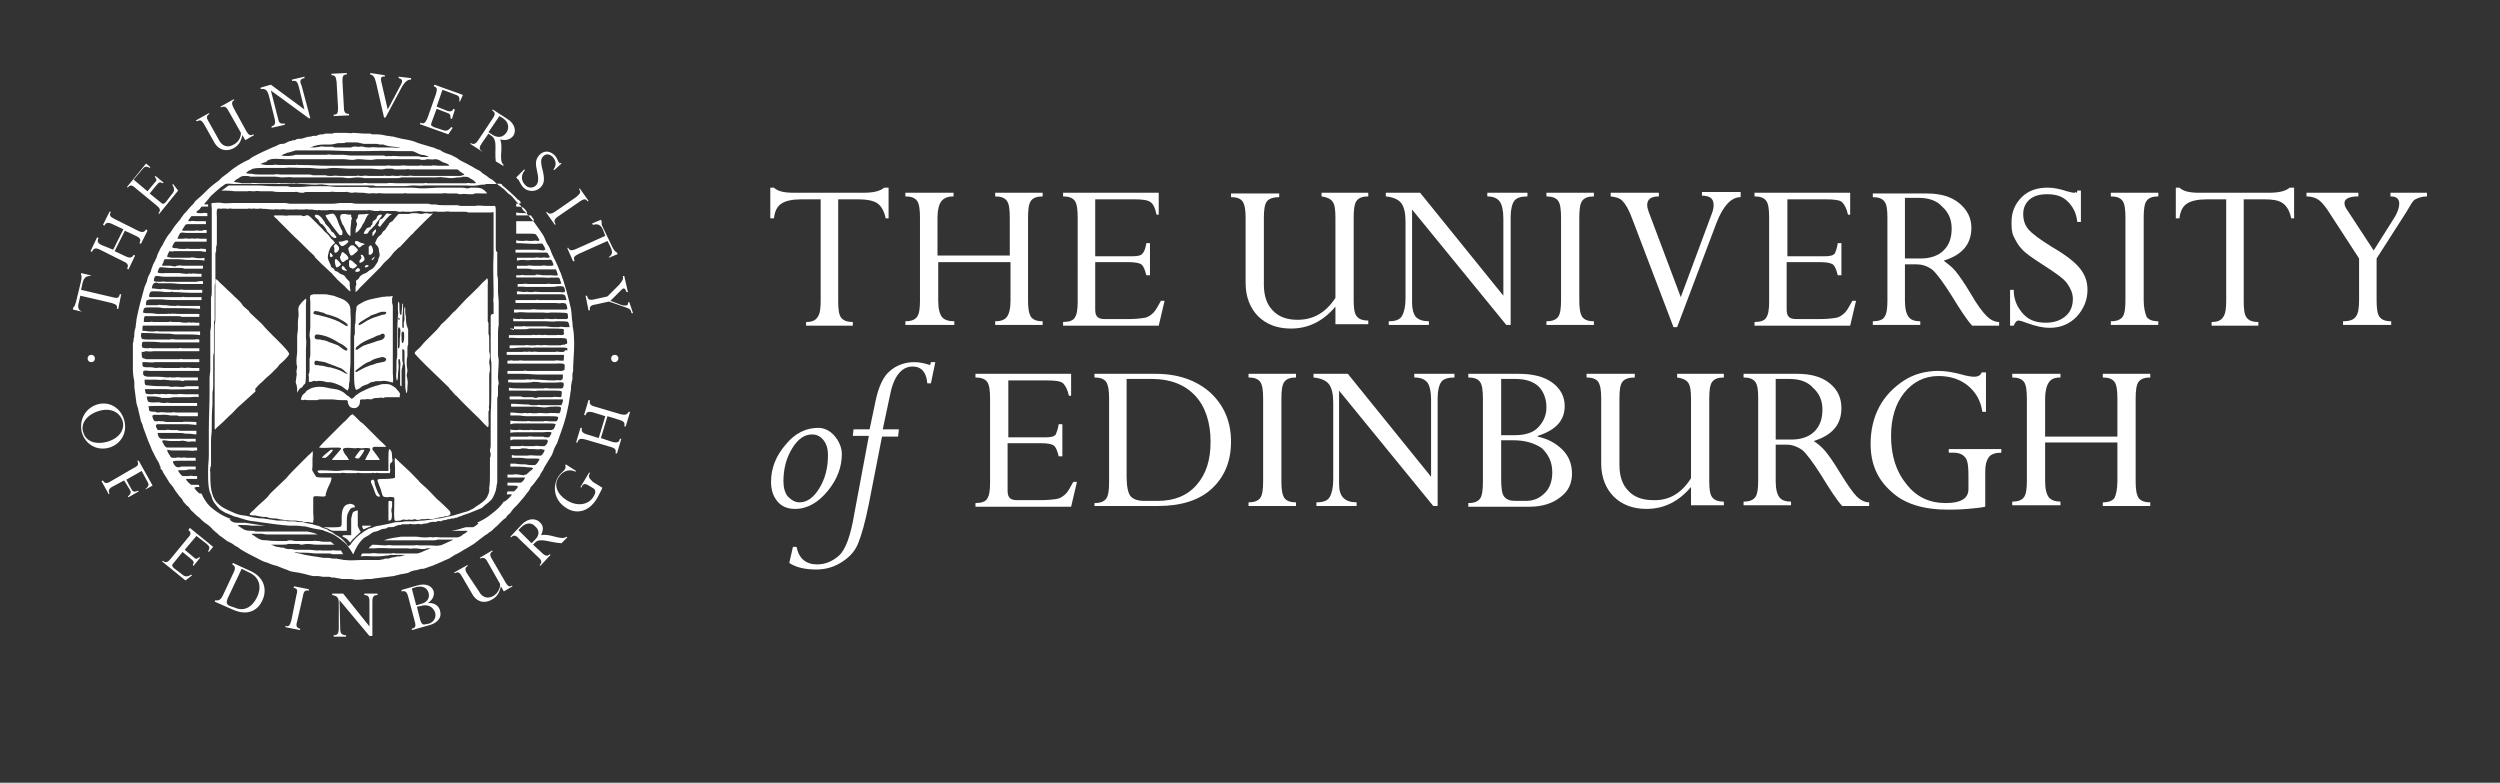 <?xml version="1.0" encoding="UTF-8" standalone="no"?>
<svg
   xmlns:dc="http://purl.org/dc/elements/1.1/"
   xmlns:cc="http://creativecommons.org/ns#"
   xmlns:rdf="http://www.w3.org/1999/02/22-rdf-syntax-ns#"
   xmlns:svg="http://www.w3.org/2000/svg"
   xmlns="http://www.w3.org/2000/svg"
   xmlns:sodipodi="http://sodipodi.sourceforge.net/DTD/sodipodi-0.dtd"
   xmlns:inkscape="http://www.inkscape.org/namespaces/inkscape"
   inkscape:version="1.0 (4035a4f, 2020-05-01)"
   height="107.2"
   width="342.4"
   sodipodi:docname="white-tied-in.svg"
   xml:space="preserve"
   viewBox="0 0 342.4 107.2"
   y="0px"
   x="0px"
   id="svg4032"
   version="1.1"><rect x="0" y="0" width="342.4" height="107.2" fill="#333333" stroke="none"/><defs
   id="defs266" />
<style
   id="style158"
   type="text/css">
	.st0{clip-path:url(#SVGID_2_);}
	.st1{fill:none;stroke:#FFFFFF;stroke-width:3;stroke-miterlimit:1;}
	.st2{fill:#FFFFFF;}
	.st3{fill:none;stroke:#FFFFFF;stroke-miterlimit:1;}
</style>
<sodipodi:namedview
   fit-margin-bottom="20"
   fit-margin-right="10"
   fit-margin-left="10"
   fit-margin-top="10"
   lock-margins="false"
   showgrid="false"
   pagecolor="#ffffff"
   objecttolerance="10"
   inkscape:zoom="1.51"
   inkscape:window-y="23"
   inkscape:window-x="42"
   inkscape:window-width="1158"
   inkscape:window-maximized="1"
   inkscape:window-height="1875"
   inkscape:pageshadow="2"
   inkscape:pageopacity="0"
   inkscape:document-rotation="0"
   inkscape:cy="167.63198"
   inkscape:cx="311.58377"
   inkscape:current-layer="layer2"
   id="namedview4034"
   guidetolerance="10"
   gridtolerance="10"
   borderopacity="1"
   bordercolor="#666666">
	</sodipodi:namedview>





























































































<g
   transform="translate(10,10)"
   id="g401" />

<g
   transform="translate(10,10)"
   inkscape:label="Background"
   id="layer2"
   inkscape:groupmode="layer" /><g
   transform="translate(10,10)"
   inkscape:label="Logo"
   id="layer1"
   inkscape:groupmode="layer"><path
     id="path3843"
     class="st2"
     d="m 107.6,17.3 h -2.8 v 14 c 0,1.1 0.1,1.8 0.4,2.2 0.3,0.4 0.8,0.6 1.6,0.6 v 0.5 h -6.4 v -0.5 c 0.8,0 1.3,-0.2 1.6,-0.7 0.3,-0.4 0.4,-1.2 0.4,-2.2 V 17.3 h -2.6 c -1.3,0 -2.2,0.2 -2.8,0.6 -0.6,0.4 -0.9,1.1 -1,2 H 95.5 V 15.7 H 96 c 0.5,0.5 1.4,0.7 2.7,0.7 h 9.5 c 1.4,0 2.3,-0.2 2.9,-0.7 h 0.6 v 4.2 h -0.4 c -0.2,-1 -0.6,-1.7 -1.2,-2.1 -0.5,-0.3 -1.3,-0.5 -2.5,-0.5" /><path
     id="path3845"
     class="st2"
     d="m 128.4,31.2 v -5.3 h -9.9 v 5.3 c 0,1.1 0.2,1.8 0.5,2.2 0.3,0.4 0.9,0.6 1.7,0.6 v 0.5 H 114 V 34 c 0.8,0 1.3,-0.2 1.6,-0.6 0.3,-0.4 0.4,-1.2 0.4,-2.2 V 19.8 c 0,-1.1 -0.1,-1.9 -0.4,-2.3 -0.3,-0.4 -0.8,-0.6 -1.6,-0.6 v -0.5 h 6.6 v 0.5 c -0.8,0 -1.3,0.2 -1.7,0.7 -0.3,0.4 -0.5,1.2 -0.5,2.2 V 25 h 9.9 v -5.2 c 0,-1.1 -0.1,-1.9 -0.4,-2.3 -0.3,-0.4 -0.8,-0.6 -1.6,-0.6 v -0.5 h 6.5 v 0.5 c -0.8,0 -1.3,0.2 -1.6,0.6 -0.3,0.4 -0.4,1.2 -0.4,2.3 v 11.3 c 0,1.1 0.1,1.8 0.4,2.3 0.3,0.4 0.8,0.6 1.6,0.6 v 0.5 h -6.5 V 34 c 0.8,0 1.3,-0.2 1.6,-0.6 0.3,-0.4 0.5,-1.1 0.5,-2.2" /><path
     id="path3847"
     class="st2"
     d="m 147,23.3 h 0.5 v 4.4 H 147 c -0.2,-0.8 -0.4,-1.3 -0.7,-1.5 -0.3,-0.2 -0.9,-0.3 -1.8,-0.3 H 140 v 6.5 c 0,0.5 0.1,0.8 0.3,1 0.2,0.2 0.5,0.3 1,0.3 h 3.2 c 1.1,0 1.9,-0.1 2.4,-0.2 0.4,-0.1 0.8,-0.4 1.1,-0.7 0.3,-0.3 0.6,-0.9 1,-1.6 h 0.5 l -0.8,3.4 h -13.1 v -0.5 c 0.8,0 1.4,-0.2 1.6,-0.6 0.3,-0.4 0.4,-1.2 0.4,-2.2 V 19.8 c 0,-1.1 -0.1,-1.9 -0.4,-2.3 -0.3,-0.4 -0.8,-0.6 -1.6,-0.6 v -0.5 h 13.1 v 3 h -0.3 c -0.2,-0.9 -0.4,-1.4 -0.8,-1.7 -0.4,-0.3 -1.1,-0.4 -2.3,-0.4 H 140 v 7.8 h 5.1 c 0.7,0 1.2,-0.1 1.4,-0.4 0.2,-0.2 0.4,-0.7 0.5,-1.4" /><path
     id="path3849"
     class="st2"
     d="m 172.9,30.8 v -11 c 0,-1.1 -0.1,-1.8 -0.4,-2.2 -0.3,-0.4 -0.8,-0.6 -1.5,-0.7 v -0.5 h 6.4 v 0.5 c -0.8,0 -1.3,0.2 -1.6,0.6 -0.3,0.4 -0.4,1.2 -0.4,2.3 v 11.3 c 0,1.1 0.1,1.8 0.4,2.2 0.3,0.4 0.8,0.6 1.6,0.6 v 0.5 h -4.5 V 32 c -1.7,2 -3.7,3 -6.1,3 -1.9,0 -3.4,-0.6 -4.5,-1.7 -1.1,-1.1 -1.7,-2.7 -1.7,-4.5 v -8.9 c 0,-1.1 -0.1,-1.8 -0.4,-2.3 -0.3,-0.4 -0.8,-0.6 -1.6,-0.6 v -0.5 h 6.6 V 17 c -0.8,0 -1.4,0.2 -1.7,0.6 -0.3,0.4 -0.4,1.2 -0.4,2.2 V 29 c 0,1.5 0.4,2.7 1.2,3.5 0.8,0.9 2,1.3 3.4,1.3 2.2,0 3.9,-1 5.2,-3" /><path
     id="path3851"
     class="st2"
     d="m 193.7,16.9 v -0.5 h 5.5 v 0.5 c -0.9,0 -1.5,0.2 -1.8,0.6 -0.3,0.4 -0.5,1.2 -0.5,2.2 v 14.8 h -0.6 L 183.4,18.7 v 12.8 c 0,0.9 0.2,1.5 0.5,1.9 0.4,0.4 1,0.6 1.8,0.6 v 0.5 h -5.5 V 34 c 0.9,0 1.5,-0.2 1.8,-0.7 0.3,-0.5 0.5,-1.3 0.5,-2.4 V 20.3 c 0,-1.1 -0.2,-2 -0.6,-2.5 -0.4,-0.5 -1.1,-0.8 -2.1,-0.9 v -0.5 h 4.7 l 11.4,14.1 V 19.9 c 0,-1.1 -0.2,-1.9 -0.5,-2.3 -0.3,-0.4 -0.8,-0.7 -1.7,-0.7" /><path
     id="path3853"
     class="st2"
     d="m 208.3,16.4 v 0.5 c -0.8,0 -1.3,0.2 -1.6,0.6 -0.3,0.4 -0.4,1.2 -0.4,2.3 v 11.3 c 0,1.1 0.1,1.8 0.4,2.3 0.3,0.4 0.8,0.6 1.6,0.6 v 0.5 h -6.5 V 34 c 0.8,0 1.3,-0.2 1.6,-0.6 0.3,-0.4 0.4,-1.2 0.4,-2.3 V 19.8 c 0,-1.1 -0.1,-1.9 -0.4,-2.3 -0.3,-0.4 -0.8,-0.6 -1.6,-0.6 v -0.5 h 6.5" /><path
     id="path3855"
     class="st2"
     d="M 228.4,16.4 V 17 c -1.3,0 -2.4,1.2 -3.3,3.5 l -5.4,14.3 h -0.5 l -5.6,-14.7 c -0.5,-1.4 -1,-2.2 -1.4,-2.6 -0.4,-0.4 -0.9,-0.5 -1.6,-0.6 v -0.5 h 6.6 v 0.5 c -1.1,0 -1.6,0.4 -1.6,1.2 0,0.3 0.1,0.6 0.2,0.9 l 4.4,11.7 4.2,-11.3 c 0.2,-0.5 0.3,-0.9 0.3,-1.3 0,-0.9 -0.5,-1.3 -1.6,-1.3 v -0.5 h 5.3" /><path
     id="path3857"
     class="st2"
     d="m 241.7,23.3 h 0.5 v 4.4 h -0.5 c -0.2,-0.8 -0.4,-1.3 -0.7,-1.5 -0.3,-0.2 -0.9,-0.3 -1.8,-0.3 h -4.5 v 6.5 c 0,0.5 0.1,0.8 0.3,1 0.2,0.2 0.5,0.3 1,0.3 h 3.2 c 1.1,0 1.9,-0.1 2.4,-0.2 0.4,-0.1 0.8,-0.4 1.1,-0.7 0.3,-0.3 0.6,-0.9 1,-1.6 h 0.5 l -0.8,3.4 h -13.1 v -0.5 c 0.8,0 1.4,-0.2 1.6,-0.6 0.3,-0.4 0.4,-1.2 0.4,-2.2 V 19.8 c 0,-1.1 -0.1,-1.9 -0.4,-2.3 -0.3,-0.4 -0.8,-0.6 -1.6,-0.6 v -0.5 h 13.1 v 3 h -0.3 c -0.2,-0.9 -0.5,-1.4 -0.8,-1.7 -0.3,-0.3 -1.1,-0.4 -2.3,-0.4 h -5.2 v 7.8 h 5.1 c 0.7,0 1.2,-0.1 1.4,-0.4 0.1,-0.2 0.3,-0.7 0.4,-1.4" /><path
     id="path3859"
     class="st2"
     d="m 252.8,17.1 h -1.9 v 8.3 h 2.2 c 1.3,0 2.4,-0.4 3.1,-1.1 0.8,-0.8 1.1,-1.8 1.1,-3 0,-1.2 -0.4,-2.2 -1.3,-3 -0.7,-0.8 -1.8,-1.2 -3.2,-1.2 z m -0.4,9.1 h -1.5 v 5 c 0,1.1 0.2,1.8 0.5,2.2 0.3,0.4 0.8,0.6 1.6,0.6 v 0.5 h -6.5 V 34 c 0.8,0 1.4,-0.2 1.6,-0.6 0.3,-0.4 0.4,-1.2 0.4,-2.2 V 19.8 c 0,-1.1 -0.1,-1.8 -0.4,-2.2 -0.3,-0.4 -0.8,-0.6 -1.6,-0.6 v -0.5 h 7.4 c 1.8,0 3.3,0.4 4.4,1.3 1.1,0.9 1.7,2 1.7,3.4 0,2.2 -1.2,3.7 -3.8,4.5 0.5,0.4 1.1,0.8 1.6,1.4 0.5,0.6 1.2,1.6 2.1,3.1 0.9,1.6 1.7,2.6 2.2,3.1 0.5,0.5 1.1,0.8 1.7,0.8 v 0.5 h -3.7 c -0.8,-0.9 -1.7,-2.3 -2.8,-4.1 -1.2,-1.9 -2.1,-3.1 -2.7,-3.6 -0.7,-0.5 -1.4,-0.7 -2.2,-0.7" /><path
     id="path3861"
     class="st2"
     d="m 274.5,16.1 h 0.5 v 4.3 h -0.5 c -0.1,-1.2 -0.6,-2.1 -1.3,-2.8 -0.7,-0.7 -1.6,-1 -2.8,-1 -1,0 -1.8,0.2 -2.4,0.7 -0.6,0.5 -0.9,1.2 -0.9,2 0,0.8 0.2,1.5 0.7,2.1 0.5,0.6 1.6,1.4 3.2,2.4 1.9,1.1 3.2,2.1 3.9,3 0.7,0.9 1,1.8 1,2.9 0,1.4 -0.5,2.6 -1.5,3.7 -1,1 -2.2,1.5 -3.7,1.5 -0.8,0 -1.9,-0.2 -3.2,-0.7 -0.5,-0.2 -0.9,-0.3 -1,-0.3 -0.3,0 -0.5,0.2 -0.7,0.7 h -0.5 v -4.9 h 0.5 c 0,1.4 0.5,2.4 1.3,3.3 0.8,0.9 1.9,1.2 3.1,1.2 1.1,0 2,-0.3 2.7,-0.9 0.7,-0.6 1,-1.4 1,-2.4 0,-0.7 -0.3,-1.4 -0.8,-2.1 -0.5,-0.7 -1.7,-1.5 -3.4,-2.6 -1.4,-0.9 -2.4,-1.6 -2.8,-2.1 -0.5,-0.5 -0.8,-1.1 -1.1,-1.7 -0.3,-0.6 -0.3,-1.3 -0.3,-2 0,-1.4 0.5,-2.5 1.4,-3.4 0.9,-0.9 2.1,-1.3 3.6,-1.3 0.8,0 1.7,0.2 2.6,0.5 0.4,0.1 0.8,0.2 0.9,0.2 0.1,0 0.2,0 0.3,-0.1 0.1,0.2 0.2,0.1 0.2,-0.2" /><path
     id="path3863"
     class="st2"
     d="m 285.6,16.4 v 0.5 c -0.8,0 -1.3,0.2 -1.6,0.6 -0.3,0.4 -0.4,1.2 -0.4,2.3 v 11.3 c 0,1.1 0.2,1.8 0.4,2.3 0.3,0.4 0.8,0.6 1.6,0.6 v 0.5 h -6.5 V 34 c 0.8,0 1.3,-0.2 1.6,-0.6 0.3,-0.4 0.4,-1.2 0.4,-2.3 V 19.8 c 0,-1.1 -0.1,-1.9 -0.4,-2.3 -0.3,-0.4 -0.8,-0.6 -1.6,-0.6 v -0.5 h 6.5" /><path
     id="path3865"
     class="st2"
     d="m 300.1,17.3 h -2.8 v 14 c 0,1.1 0.1,1.8 0.4,2.2 0.3,0.4 0.8,0.6 1.6,0.6 v 0.5 h -6.4 v -0.5 c 0.8,0 1.3,-0.2 1.6,-0.7 0.3,-0.4 0.4,-1.2 0.4,-2.2 V 17.3 h -2.6 c -1.3,0 -2.2,0.2 -2.8,0.6 -0.6,0.4 -0.9,1.1 -1,2 H 288 v -4.2 h 0.5 c 0.5,0.5 1.4,0.7 2.7,0.7 h 9.5 c 1.4,0 2.3,-0.2 2.9,-0.7 h 0.6 v 4.2 h -0.4 c -0.2,-1 -0.6,-1.7 -1.2,-2.1 -0.6,-0.4 -1.4,-0.5 -2.5,-0.5" /><path
     id="path3867"
     class="st2"
     d="m 319.6,19 -4.1,6.4 v 5.7 c 0,1.1 0.1,1.9 0.4,2.3 0.3,0.4 0.8,0.6 1.6,0.6 v 0.5 h -6.6 V 34 c 0.9,0 1.5,-0.2 1.8,-0.7 0.3,-0.4 0.4,-1.2 0.4,-2.2 v -5.7 l -3.9,-6 c -0.6,-1 -1.2,-1.7 -1.6,-2 -0.4,-0.3 -1,-0.5 -1.7,-0.5 v -0.5 h 7.1 v 0.5 c -1.2,0 -1.9,0.3 -1.9,0.9 0,0.3 0.1,0.6 0.4,1 l 3.6,5.5 2.9,-4.6 c 0.4,-0.7 0.6,-1.3 0.6,-1.8 0,-0.7 -0.4,-1 -1.2,-1 v -0.5 h 5 v 0.5 c -0.7,0 -1.2,0.2 -1.6,0.4 -0.4,0.2 -0.7,0.9 -1.2,1.7" /><path
     id="path3869"
     class="st2"
     d="m 99.5,58.8 c 1,0 1.9,-0.6 2.7,-1.9 0.8,-1.3 1.2,-2.8 1.2,-4.6 0,-0.8 -0.2,-1.5 -0.6,-2 -0.4,-0.5 -0.9,-0.8 -1.6,-0.8 -1,0 -1.9,0.6 -2.7,1.9 -0.8,1.3 -1.2,2.8 -1.2,4.5 0,0.9 0.2,1.6 0.6,2.1 0.5,0.5 1,0.8 1.6,0.8 z m 2.6,-10.2 c 0.8,0 1.6,0.4 2.2,1.1 0.6,0.7 1,1.6 1,2.5 0,1.7 -0.6,3.4 -1.9,5 -1.3,1.6 -2.8,2.5 -4.5,2.5 -1,0 -1.8,-0.3 -2.4,-1 -0.6,-0.7 -0.9,-1.6 -0.9,-2.7 0,-1.9 0.7,-3.6 2,-5.1 1.3,-1.6 2.8,-2.3 4.5,-2.3" /><path
     id="path3871"
     class="st2"
     d="m 113.1,48.9 -0.1,0.9 h -2.2 L 109,59 c -0.5,2.5 -1,4.3 -1.5,5.5 -0.5,1.2 -1.4,2 -2.4,2.6 -1,0.6 -2.1,0.9 -3.3,0.9 -1.6,0 -2.8,-0.3 -3.7,-0.9 l 0.5,-2.2 h 0.5 c 0.3,1.6 1.3,2.4 2.8,2.4 1.1,0 2.1,-0.4 3,-1.2 0.9,-0.8 1.6,-2.7 2.1,-5.7 l 2,-10.7 h -2.2 l 0.1,-0.9 h 2.2 l 0.8,-3.8 c 0.4,-2 1.1,-3.5 2,-4.2 0.9,-0.8 2.1,-1.2 3.3,-1.2 0.6,0 1.3,0.1 2.2,0.4 l 0.1,-0.4 h 0.6 l -0.6,2.9 H 117 c -0.1,-1.5 -0.8,-2.3 -2,-2.3 -1.5,0 -2.6,1.3 -3.1,3.9 l -1,4.7 h 2.2" /><path
     id="path3873"
     class="st2"
     d="m 135,48.1 h 0.5 v 4.4 H 135 c -0.2,-0.8 -0.4,-1.3 -0.7,-1.5 -0.3,-0.2 -0.9,-0.3 -1.8,-0.3 H 128 v 6.5 c 0,0.5 0.1,0.8 0.3,1 0.2,0.2 0.5,0.3 1,0.3 h 3.2 c 1.1,0 1.9,-0.1 2.4,-0.2 0.4,-0.1 0.8,-0.4 1.1,-0.7 0.3,-0.3 0.6,-0.9 1,-1.6 h 0.5 l -0.8,3.4 h -13.1 v -0.5 c 0.8,0 1.4,-0.2 1.6,-0.6 0.3,-0.4 0.4,-1.2 0.4,-2.2 V 44.6 c 0,-1.1 -0.1,-1.9 -0.4,-2.3 -0.3,-0.4 -0.8,-0.6 -1.6,-0.6 v -0.5 h 13.1 v 3 h -0.3 c -0.2,-0.9 -0.5,-1.4 -0.8,-1.7 -0.3,-0.3 -1.1,-0.4 -2.3,-0.4 h -5.2 v 7.8 h 5.1 c 0.7,0 1.2,-0.1 1.4,-0.4 0.1,-0.3 0.3,-0.7 0.4,-1.4" /><path
     id="path3875"
     class="st2"
     d="m 147.8,41.9 h -3.5 v 13.4 c 0,1.3 0.2,2.2 0.5,2.6 0.3,0.4 0.9,0.7 1.9,0.7 h 1.9 c 2.2,0 4,-0.7 5.3,-2.2 1.3,-1.5 1.9,-3.4 1.9,-5.9 0,-2.6 -0.7,-4.8 -2.1,-6.3 -1.4,-1.5 -3.4,-2.3 -5.9,-2.3 z m -7.9,17.5 v -0.5 c 0.8,0 1.3,-0.2 1.6,-0.6 0.3,-0.4 0.4,-1.2 0.4,-2.2 V 44.6 c 0,-1.1 -0.1,-1.8 -0.4,-2.3 -0.3,-0.4 -0.8,-0.6 -1.6,-0.6 v -0.5 h 8.4 c 3.1,0 5.6,0.9 7.5,2.6 1.9,1.8 2.8,4 2.8,6.7 0,2.7 -0.9,4.8 -2.6,6.4 -1.7,1.6 -4.2,2.4 -7.4,2.4 h -8.7" /><path
     id="path3877"
     class="st2"
     d="m 167.5,41.2 v 0.5 c -0.8,0 -1.3,0.2 -1.6,0.6 -0.3,0.4 -0.4,1.2 -0.4,2.3 v 11.3 c 0,1.1 0.1,1.8 0.4,2.3 0.3,0.4 0.8,0.6 1.6,0.6 v 0.5 H 161 v -0.5 c 0.8,0 1.3,-0.2 1.6,-0.6 0.3,-0.4 0.4,-1.2 0.4,-2.3 V 44.6 c 0,-1.1 -0.1,-1.9 -0.4,-2.3 -0.3,-0.4 -0.8,-0.6 -1.6,-0.6 v -0.5 h 6.5" /><path
     id="path3879"
     class="st2"
     d="m 183.7,41.7 v -0.5 h 5.5 v 0.5 c -0.9,0 -1.5,0.2 -1.8,0.6 -0.3,0.4 -0.5,1.2 -0.5,2.2 v 14.8 h -0.6 L 173.4,43.5 v 12.8 c 0,0.9 0.2,1.5 0.6,1.9 0.4,0.4 1,0.6 1.8,0.6 v 0.5 h -5.5 v -0.5 c 0.9,0 1.5,-0.2 1.8,-0.7 0.3,-0.5 0.5,-1.3 0.5,-2.4 V 45.1 c 0,-1.1 -0.2,-2 -0.6,-2.5 -0.4,-0.5 -1.1,-0.8 -2.1,-0.9 v -0.5 h 4.7 L 186,55.3 V 44.7 c 0,-1.1 -0.2,-1.9 -0.5,-2.3 -0.4,-0.5 -1,-0.7 -1.8,-0.7" /><path
     id="path3881"
     class="st2"
     d="m 197.3,50.3 h -1.7 v 5.3 c 0,1.2 0.1,2 0.4,2.4 0.3,0.4 0.8,0.6 1.5,0.6 h 1.5 c 1.1,0 1.9,-0.4 2.6,-1.1 0.7,-0.7 1,-1.7 1,-2.8 0,-1.4 -0.5,-2.4 -1.4,-3.3 -1,-0.7 -2.3,-1.1 -3.9,-1.1 z m -1.7,-8.4 v 7.7 h 1.9 c 1.3,0 2.4,-0.3 3.1,-1 0.7,-0.7 1.2,-1.6 1.2,-2.8 0,-1.2 -0.4,-2.2 -1.1,-2.9 -0.8,-0.7 -1.8,-1 -3.2,-1 z m 3.9,17.5 h -8.4 v -0.5 c 0.8,0 1.3,-0.2 1.6,-0.6 0.3,-0.4 0.4,-1.2 0.4,-2.3 V 44.6 c 0,-1.1 -0.1,-1.9 -0.4,-2.3 -0.3,-0.4 -0.8,-0.6 -1.6,-0.6 v -0.5 h 6.9 c 2,0 3.5,0.4 4.6,1.2 1.1,0.8 1.7,1.9 1.7,3.2 0,2 -1.2,3.3 -3.7,4.1 v 0.1 c 1.4,0.3 2.5,0.9 3.4,1.8 0.9,0.9 1.3,2 1.3,3.3 0,1.3 -0.5,2.4 -1.6,3.2 -1,0.8 -2.4,1.3 -4.2,1.3" /><path
     id="path3883"
     class="st2"
     d="M 221.6,55.5 V 44.6 c 0,-1.1 -0.1,-1.8 -0.4,-2.2 -0.3,-0.4 -0.8,-0.6 -1.5,-0.7 v -0.5 h 6.4 v 0.5 c -0.8,0 -1.3,0.2 -1.6,0.6 -0.3,0.4 -0.4,1.2 -0.4,2.3 v 11.3 c 0,1.1 0.1,1.8 0.4,2.2 0.3,0.4 0.8,0.6 1.6,0.6 v 0.5 h -4.5 v -2.5 c -1.7,2 -3.7,3 -6.1,3 -1.9,0 -3.4,-0.6 -4.5,-1.7 -1.1,-1.1 -1.7,-2.7 -1.7,-4.5 v -8.9 c 0,-1.1 -0.1,-1.8 -0.4,-2.3 -0.3,-0.4 -0.8,-0.6 -1.6,-0.6 v -0.5 h 6.6 v 0.5 c -0.8,0 -1.4,0.2 -1.7,0.6 -0.3,0.4 -0.4,1.2 -0.4,2.2 v 9.2 c 0,1.5 0.4,2.7 1.2,3.5 0.8,0.9 2,1.3 3.4,1.3 2.1,0.1 3.9,-0.9 5.2,-3" /><path
     id="path3885"
     class="st2"
     d="m 235.1,41.9 h -1.9 v 8.3 h 2.2 c 1.3,0 2.4,-0.4 3.1,-1.1 0.8,-0.8 1.1,-1.8 1.1,-3 0,-1.2 -0.4,-2.2 -1.3,-3 -0.7,-0.8 -1.8,-1.2 -3.2,-1.2 z m -0.4,9 h -1.5 v 5 c 0,1.1 0.2,1.8 0.5,2.2 0.3,0.4 0.8,0.6 1.6,0.6 v 0.5 h -6.5 v -0.5 c 0.8,0 1.3,-0.2 1.6,-0.6 0.3,-0.4 0.4,-1.2 0.4,-2.2 V 44.5 c 0,-1.1 -0.1,-1.8 -0.4,-2.2 -0.3,-0.4 -0.8,-0.6 -1.6,-0.6 v -0.5 h 7.4 c 1.8,0 3.3,0.4 4.4,1.3 1.1,0.9 1.6,2 1.6,3.4 0,2.2 -1.2,3.7 -3.8,4.5 0.6,0.4 1.1,0.8 1.6,1.4 0.5,0.6 1.2,1.6 2.1,3.1 1,1.6 1.7,2.6 2.2,3.1 0.5,0.5 1.1,0.8 1.7,0.8 v 0.5 h -3.7 c -0.8,-0.9 -1.7,-2.3 -2.8,-4.1 -1.2,-1.9 -2.1,-3.1 -2.7,-3.6 -0.6,-0.4 -1.3,-0.7 -2.1,-0.7" /><path
     id="path3887"
     class="st2"
     d="M 264.1,51.5 V 52 c -0.8,0 -1.4,0.2 -1.7,0.6 -0.3,0.4 -0.5,1 -0.5,1.9 v 4.9 c -0.4,0.1 -1.2,0.2 -2.4,0.3 -1.2,0.1 -2.1,0.1 -2.7,0.1 -3.4,0 -6,-0.8 -7.8,-2.5 -1.9,-1.7 -2.8,-3.8 -2.8,-6.5 0,-1.9 0.4,-3.6 1.2,-5.1 0.8,-1.5 2,-2.7 3.4,-3.6 1.4,-0.9 3,-1.3 4.7,-1.3 1,0 2.1,0.2 3.2,0.5 0.7,0.2 1.3,0.3 1.7,0.3 0.5,0 0.9,-0.2 1,-0.6 h 0.6 v 5.4 h -0.5 c -0.2,-1.5 -0.9,-2.7 -2,-3.6 -1.1,-0.9 -2.5,-1.3 -4,-1.3 -1.9,0 -3.5,0.8 -4.7,2.3 -1.2,1.5 -1.8,3.5 -1.8,5.9 0,2.7 0.7,4.9 2.1,6.6 1.4,1.8 3.2,2.6 5.4,2.6 2,0 3.1,-0.6 3.1,-1.9 v -2 c 0,-1.1 -0.1,-1.9 -0.4,-2.3 -0.3,-0.4 -0.8,-0.7 -1.6,-0.7 h -0.7 v -0.5 h 7.2" /><path
     id="path3889"
     class="st2"
     d="m 280,55.9 v -5.3 h -9.9 v 5.3 c 0,1.1 0.2,1.8 0.5,2.2 0.3,0.4 0.9,0.6 1.6,0.6 v 0.5 h -6.6 v -0.5 c 0.8,0 1.3,-0.2 1.6,-0.6 0.3,-0.4 0.4,-1.2 0.4,-2.2 V 44.6 c 0,-1.1 -0.1,-1.9 -0.4,-2.3 -0.3,-0.4 -0.8,-0.6 -1.6,-0.6 v -0.5 h 6.6 v 0.5 c -0.8,0 -1.3,0.2 -1.6,0.7 -0.3,0.4 -0.5,1.2 -0.5,2.2 v 5.2 h 9.9 v -5.2 c 0,-1.1 -0.1,-1.9 -0.4,-2.3 -0.3,-0.4 -0.8,-0.6 -1.6,-0.6 v -0.5 h 6.5 v 0.5 c -0.8,0 -1.3,0.2 -1.6,0.6 -0.3,0.4 -0.4,1.2 -0.4,2.3 v 11.3 c 0,1.1 0.1,1.8 0.4,2.3 0.3,0.4 0.8,0.6 1.6,0.6 v 0.5 H 278 v -0.5 c 0.8,0 1.3,-0.2 1.6,-0.6 0.2,-0.4 0.4,-1.2 0.4,-2.3" /><path
     id="path3891"
     class="st2"
     d="m 68.6,36 c 0,-0.6 -0.2,-1.2 -0.2,-1.8 C 68.3,33.6 68.3,32.9 68.2,32.3 67.8,30.6 67.4,29 66.8,27.4 66.7,27.2 66.6,27 66.5,26.7 66.3,26.2 66.1,25.8 65.9,25.4 65.8,25.3 65.8,25.1 65.7,25 65.5,24.6 65.4,24.2 65.2,23.8 65.1,23.6 64.9,23.4 64.8,23.1 64.7,22.9 64.6,22.6 64.5,22.4 64.1,21.7 63.6,21.1 63.2,20.5 63,20.3 62.9,20.1 62.7,19.9 62.5,19.7 62.3,19.4 62.1,19.2 61.9,19 61.7,18.9 61.6,18.7 61.5,18.6 61.5,18.5 61.4,18.3 61.3,18.1 61.1,18 61,17.9 60.9,17.8 60.8,17.7 60.8,17.7 60.6,17.5 60.4,17.2 60.2,17 60,16.8 59.8,16.6 59.6,16.5 59.4,16.3 59.2,16.1 59,15.9 58.7,15.7 58.5,15.5 58.2,15.3 57.9,15.1 57.7,14.8 57.4,14.6 57.2,14.5 57,14.4 56.9,14.3 56.7,14.1 56.5,14 56.2,13.8 56,13.7 55.9,13.5 55.7,13.4 55.6,13.3 55.5,13.3 55.3,13.2 55.1,13.1 55,13 54.8,12.9 54.3,12.6 53.7,12.3 53.1,12 52.9,11.9 52.7,11.7 52.5,11.6 52.1,11.4 51.8,11.2 51.4,11.1 51.1,11 50.8,10.9 50.5,10.7 50.4,10.6 50.2,10.5 50.1,10.5 50,10.5 49.9,10.4 49.8,10.4 49.6,10.3 49.4,10.2 49.3,10.2 48.7,10 48.2,9.9 47.6,9.7 47.3,9.6 47,9.5 46.8,9.4 46.2,9.2 45.6,9.1 45,9 44.6,8.9 44.2,8.8 43.8,8.7 43.5,8.7 43.3,8.6 43,8.6 42.6,8.5 42.1,8.4 41.6,8.4 c -0.2,0 -0.3,0 -0.5,0 -0.1,0 -0.2,0 -0.4,-0.1 -0.2,0 -0.5,0 -0.7,0 -0.5,0 -1.1,-0.1 -1.7,-0.1 -0.2,0.1 -0.5,0 -0.8,0 h -0.9 c -0.1,0 -0.2,0 -0.2,0 -0.2,0 -0.4,0 -0.6,0 -0.1,0 -0.2,0.1 -0.3,0.1 -0.1,0 -0.2,0 -0.3,0 -0.1,0 -0.2,0 -0.3,0 -0.1,0 -0.1,0 -0.2,0 -0.1,0 -0.3,0 -0.4,0.1 -0.3,0 -0.7,0 -0.9,0.2 -0.1,0 -0.1,0 -0.2,0 -0.2,0 -0.4,0 -0.6,0.1 -0.5,0 -0.9,0.2 -1.3,0.3 -0.4,0 -0.7,0 -0.9,0.2 -0.2,0 -0.4,0 -0.5,0.1 -0.3,0 -0.6,0.2 -0.8,0.3 -0.2,0.1 -0.3,0.1 -0.5,0.1 -0.3,0 -0.6,0.2 -0.8,0.3 -0.2,0.1 -0.3,0.1 -0.5,0.2 -0.9,0.4 -1.8,0.8 -2.7,1.3 -0.2,0.1 -0.3,0.2 -0.4,0.3 -1.1,0.5 -2.1,1.1 -3,1.9 -0.3,0.2 -0.5,0.4 -0.8,0.6 -0.1,0.1 -0.3,0.3 -0.4,0.4 -0.3,0.2 -0.5,0.4 -0.8,0.6 -0.5,0.4 -1,0.9 -1.5,1.4 -0.3,0.3 -0.6,0.5 -0.9,0.8 -0.1,0.1 -0.2,0.2 -0.3,0.4 -0.1,0.1 -0.3,0.3 -0.4,0.4 -0.2,0.2 -0.4,0.5 -0.6,0.7 -0.2,0.2 -0.4,0.4 -0.5,0.6 -0.1,0.1 -0.2,0.2 -0.2,0.3 -0.3,0.4 -0.6,0.7 -0.9,1.1 -0.2,0.3 -0.4,0.6 -0.6,0.9 -0.3,0.3 -0.6,0.8 -0.8,1.2 -0.1,0.1 -0.1,0.2 -0.2,0.4 -0.2,0.3 -0.4,0.6 -0.5,0.9 -0.2,0.3 -0.3,0.7 -0.4,1 -0.1,0.1 -0.1,0.2 -0.2,0.4 -0.2,0.3 -0.3,0.6 -0.4,0.9 -0.1,0.2 -0.1,0.4 -0.2,0.6 -0.1,0.2 -0.2,0.4 -0.3,0.6 -0.1,0.2 -0.1,0.4 -0.2,0.7 -0.1,0.2 -0.2,0.5 -0.3,0.7 -0.4,1.4 -0.8,2.9 -1.1,4.4 0,0.3 -0.1,0.6 -0.1,0.9 0,0.3 -0.2,0.7 -0.2,1 0,0.3 0,0.6 -0.1,0.8 0,0.2 0,0.4 -0.1,0.6 0,1.2 0,2.4 0,3.6 0,0.6 0.1,1.2 0.2,1.7 0,0.2 0,0.5 0,0.7 0.1,0.8 0.2,1.6 0.3,2.3 0.1,0.2 0.1,0.4 0.2,0.6 0.1,0.6 0.3,1.2 0.4,1.8 0.1,0.1 0.1,0.3 0.2,0.4 0,0.1 0.1,0.3 0.1,0.4 0.2,0.6 0.5,1.3 0.7,1.9 0.1,0.2 0.2,0.5 0.3,0.7 0.1,0.2 0.1,0.3 0.2,0.5 0.2,0.4 0.4,0.8 0.6,1.2 0.2,0.3 0.4,0.6 0.5,1 0.1,0.1 0.1,0.2 0.1,0.4 0.1,0.1 0.1,0.1 0.2,0.2 0.1,0.1 0.1,0.3 0.2,0.4 0.2,0.3 0.3,0.5 0.5,0.8 0.1,0.2 0.2,0.3 0.3,0.5 0.2,0.2 0.3,0.4 0.5,0.6 0.1,0.2 0.2,0.3 0.3,0.5 0.2,0.3 0.4,0.5 0.6,0.8 0.2,0.2 0.4,0.4 0.5,0.7 0.2,0.2 0.4,0.5 0.7,0.7 0.2,0.2 0.3,0.5 0.6,0.7 0.3,0.3 0.6,0.6 0.9,0.8 0.1,0.1 0.3,0.3 0.4,0.4 0.2,0.2 0.5,0.4 0.8,0.6 0.2,0.2 0.5,0.4 0.7,0.7 0.2,0.1 0.3,0.3 0.5,0.4 0.2,0.2 0.4,0.4 0.6,0.5 0.3,0.2 0.5,0.4 0.8,0.6 0.2,0.1 0.4,0.2 0.6,0.3 0.2,0.1 0.4,0.3 0.6,0.4 0.2,0.1 0.4,0.2 0.6,0.4 0.8,0.5 1.6,0.9 2.4,1.3 0.4,0.2 0.7,0.4 1.1,0.5 0.4,0.1 0.7,0.3 1.1,0.4 0.1,0 0.3,0.1 0.4,0.1 0.3,0.1 0.7,0.3 1,0.4 0.1,0 0.2,0.1 0.3,0.1 0.3,0.1 0.6,0.3 0.9,0.3 0.4,0.1 0.8,0.1 1.1,0.2 0.6,0.1 1.1,0.3 1.7,0.4 0.2,0 0.4,0 0.6,0 0.3,0 0.6,0.1 0.8,0.1 0.2,0 0.4,0 0.7,0 0.1,0 0.3,0 0.4,0.1 0.2,0 0.3,0 0.4,0 0.3,0.1 0.7,0.1 1,0.2 0.2,0 0.4,0 0.5,0 0.1,0 0.2,0 0.3,0 0.3,0 0.7,0 1,0.1 0.2,0 0.4,0 0.6,0 0.4,0 0.8,-0.1 1.1,-0.1 0.2,0 0.3,0 0.5,0 0.2,0 0.5,-0.1 0.7,-0.1 0.8,-0.1 1.6,-0.2 2.4,-0.3 0.3,-0.1 0.5,-0.1 0.8,-0.2 0.3,-0.1 0.7,-0.1 1,-0.2 0.2,0 0.3,-0.1 0.5,-0.2 0.3,-0.1 0.5,-0.2 0.8,-0.2 0.1,0 0.2,-0.1 0.4,-0.1 0.2,-0.1 0.4,-0.1 0.6,-0.1 0.4,-0.1 0.8,-0.3 1.2,-0.4 0.2,-0.1 0.5,-0.2 0.7,-0.3 0.2,-0.1 0.5,-0.2 0.7,-0.3 0.1,0 0.1,-0.1 0.2,-0.1 0.2,-0.1 0.5,-0.2 0.7,-0.3 0.3,-0.2 0.5,-0.3 0.8,-0.5 0.1,-0.1 0.3,-0.1 0.4,-0.2 0.4,-0.2 0.8,-0.5 1.2,-0.7 0.3,-0.2 0.7,-0.4 1,-0.6 0.3,-0.2 0.6,-0.5 0.9,-0.7 0.3,-0.2 0.6,-0.5 1,-0.7 0.1,-0.1 0.1,-0.1 0.2,-0.2 0.1,0 0.2,-0.1 0.2,-0.1 0.3,-0.2 0.5,-0.5 0.8,-0.7 0.2,-0.2 0.4,-0.4 0.6,-0.6 0.2,-0.2 0.4,-0.4 0.7,-0.6 0.1,-0.1 0.1,-0.2 0.2,-0.3 0.2,-0.2 0.4,-0.3 0.5,-0.5 0.1,-0.1 0.2,-0.3 0.3,-0.4 0.4,-0.4 0.8,-0.8 1.1,-1.2 0.3,-0.3 0.5,-0.6 0.8,-1 0.2,-0.2 0.4,-0.5 0.5,-0.8 0.1,-0.1 0.2,-0.2 0.3,-0.3 0.3,-0.4 0.6,-0.8 0.9,-1.2 0.1,-0.1 0.1,-0.3 0.2,-0.4 0.1,-0.1 0.1,-0.2 0.2,-0.3 0.1,-0.1 0.1,-0.2 0.2,-0.4 0.2,-0.3 0.4,-0.7 0.6,-1 0.2,-0.3 0.3,-0.5 0.5,-0.8 0.1,-0.3 0.2,-0.5 0.3,-0.8 0.1,-0.3 0.3,-0.6 0.4,-0.8 0.4,-1.2 0.9,-2.4 1.2,-3.6 0,-0.1 0.1,-0.3 0.1,-0.4 0.1,-0.5 0.2,-0.9 0.3,-1.4 0,-0.2 0.1,-0.5 0.1,-0.7 0.1,-0.4 0.1,-0.8 0.2,-1.2 0,-0.3 0,-0.6 0.1,-1 0,-0.1 0,-0.2 0.1,-0.4 0,-0.3 0,-0.5 0,-0.8 0,-0.1 0.1,-0.3 0.1,-0.4 0,-0.2 0,-0.4 0,-0.6 0.1,-1.7 0.2,-3 0.1,-4.2 M 32.3,10.2 c 0.3,0 0.5,-0.1 0.7,-0.2 0.4,-0.1 0.8,-0.2 1.2,-0.2 0.3,0 0.6,0 0.9,0 0.4,0 0.8,-0.1 1.2,-0.2 0.2,0 0.3,0 0.5,0 0.2,0 0.4,0 0.6,-0.1 0.4,0 0.8,0 1.2,0 0.2,0 0.5,0 0.7,0.1 0.2,0 0.4,0.1 0.5,0.1 0.3,0 0.5,0 0.8,0 0.1,0 0.2,0 0.4,0 0.2,0 0.4,0 0.5,0 0.2,0 0.4,0.1 0.7,0.1 0.1,0 0.2,0 0.3,0 0.1,0 0.2,0.1 0.3,0.1 0.1,0 0.2,0.1 0.4,0.1 0.5,0.1 1,0.1 1.5,0.2 0,0 0.1,0 0.1,0 0,0.1 -0.8,0 -1,0 -0.1,0 -0.2,0 -0.3,0 -0.2,0 -0.5,0 -0.7,0 -0.1,0 -0.2,0 -0.3,0 -0.1,0 -0.3,0 -0.4,0 -0.1,0 -0.2,0 -0.3,0 -0.3,0 -0.8,-0.1 -1.1,0 -0.3,0 -0.6,0 -0.9,-0.1 -0.1,0 -0.4,-0.1 -0.5,0 -0.2,0 -0.3,0 -0.4,0 -0.2,0 -0.3,-0.1 -0.5,0 -0.1,0 -0.2,0 -0.3,0.1 -0.7,0 -1.4,0 -2.1,0 -0.1,0 -0.3,0 -0.4,-0.1 -0.3,0 -0.6,0 -1,0 -0.2,0 -0.7,-0.1 -0.8,0 -0.5,0.1 -1,0.1 -1.5,0.1 z m -3.8,1.1 c 0.1,0 0.3,-0.2 0.4,-0.2 0.1,0 0.2,-0.1 0.3,-0.1 0.1,-0.1 0.2,-0.1 0.3,-0.1 0.3,-0.1 0.7,-0.2 1,-0.3 0.2,0 0.5,0 0.7,0 0.3,0 0.6,0 0.9,0 0.2,0 0.4,0 0.5,0 0.3,0 0.5,0 0.8,0 0.4,0 0.7,0 1.1,0 1.3,0 2.6,0.1 3.9,0.1 0.2,0 0.4,0 0.6,0 0.3,0 0.6,0 0.9,0 1.5,0 3,-0.1 4.5,0 0.5,0 1,0 1.5,0 0.2,0 0.4,0 0.6,0 0.4,0.1 0.8,0.4 1.2,0.5 0.2,0 0.8,0.1 1,0.3 0,0 -0.1,0 -0.1,0 -0.1,0 -0.1,0 -0.2,0 -0.2,0 -0.4,0 -0.6,0 -0.2,0 -0.4,-0.1 -0.6,-0.1 -0.2,0 -0.4,0 -0.6,0 -0.1,0 -0.2,0 -0.3,0 -0.2,0 -0.5,0 -0.6,0 -0.1,0 -0.3,0 -0.4,0 -0.2,0 -0.4,0 -0.6,0 -0.3,0 -1,-0.1 -1.2,0 -0.1,0 -0.3,-0.1 -0.4,0 -0.2,0 -0.3,0 -0.5,-0.1 -0.2,0 -0.4,0 -0.6,0 -0.1,0 -0.3,0 -0.4,0 -0.2,0 -0.4,0 -0.5,0 -0.2,0 -0.4,0 -0.5,0 -0.5,0 -0.9,0 -1.4,0 -0.1,0 -0.3,0 -0.5,0 -0.1,0 -0.2,0 -0.3,0 -0.1,0 -0.2,0 -0.3,0 -0.4,0 -0.8,-0.1 -1.2,-0.1 -0.5,0 -0.9,0 -1.4,0 -0.2,0 -0.6,-0.1 -0.7,0 -0.4,0 -0.7,0 -1.1,0 -0.1,0 -0.3,0 -0.4,0 -0.1,0 -0.1,0 -0.2,0 -0.5,0 -1,0 -1.5,0 -0.1,0 -0.2,0 -0.2,0 -0.2,0 -0.4,0 -0.6,0 -0.1,0 -0.2,0 -0.3,0 -0.6,0.2 -1.3,0.2 -2,0.1 z m -2.1,0.9 c 0.1,-0.1 0.2,-0.1 0.2,-0.2 0.7,-0.4 1.6,-0.2 2.4,-0.2 0.5,0 0.9,0 1.4,0 0.1,0 0.3,0 0.4,0 0.2,0 0.5,0 0.8,0 1,0 1.9,0 2.9,0 0.2,0 0.4,0 0.6,0 0.3,0 0.5,0 0.8,0 0.1,0 0.2,0 0.3,0 0.1,0 0.2,0 0.3,0 0.1,0 0.3,0 0.4,0 0.5,0 0.9,0.1 1.4,0.1 0.2,0 0.5,-0.1 0.7,-0.1 0.6,0 1.2,0.1 1.8,0.1 0.3,0 0.6,-0.1 0.9,-0.1 0.5,0 1,0 1.5,0 0.3,0 0.5,0 0.8,0 1.1,0 2.2,0 3.3,0 0.2,0 0.3,0.1 0.5,0.1 0.2,0 0.5,0 0.7,-0.1 0.3,0 0.8,0.1 1.1,0 0.4,0 0.7,0.2 1,0.4 0.3,0.1 0.7,0.2 0.9,0.4 0,0 0,0 0,0.1 0,0 -0.1,0 -0.1,0 -0.2,0 -0.3,0 -0.5,0 -0.2,0 -0.5,0 -0.6,0 -0.1,0 -0.2,0 -0.2,0 -0.2,0 -0.9,-0.1 -1,0 -0.1,0 -0.3,0 -0.4,0 -0.2,0 -0.5,0 -0.7,0 -0.2,0 -0.4,-0.1 -0.6,0 -0.2,0 -0.5,0 -0.6,0 -0.3,0 -0.6,0 -0.9,0 -0.3,0 -0.8,-0.1 -1.1,0 -0.1,0 -0.1,0 -0.2,0 -0.2,0 -0.5,0 -0.7,0 -0.1,0 -0.2,0 -0.3,0 -0.2,0 -0.5,-0.1 -0.7,0 -0.2,0 -0.5,0 -0.6,0 -0.1,0 -0.3,0 -0.4,0 -0.3,0 -0.7,0 -1,0 -0.1,0 -0.3,0 -0.4,0 -0.4,0 -0.7,0 -1.1,0 -0.1,0 -0.3,0 -0.4,0 -0.3,0 -0.6,0 -0.9,0 -0.4,0 -0.7,0 -1.1,0 -0.1,0 -0.2,0 -0.3,0 -0.3,0 -0.6,0 -0.9,0 -0.1,0 -0.3,0 -0.4,0 -0.1,0 -0.1,0 -0.2,0 -0.1,0 -0.2,0 -0.3,0 -1.2,0 -2.3,-0.1 -3.5,-0.1 -0.2,0 -0.3,0 -0.5,0 -0.1,0 -0.3,-0.1 -0.4,0 -0.2,0 -0.5,0 -0.7,0 -0.5,0 -1,0 -1.5,0 -0.2,0 -0.8,-0.1 -0.9,0 -0.2,0 -0.6,0 -0.7,0 -0.1,0 -0.1,0 -0.2,0 -0.3,0 -0.5,-0.1 -0.8,-0.1 0,-0.1 0.6,-0.3 0.7,-0.3 m -2.7,1.5 v 0 c 0,-0.1 0.2,-0.1 0.2,-0.2 0.1,-0.1 0.3,-0.2 0.4,-0.2 0.1,-0.1 0.3,-0.2 0.4,-0.2 0.4,-0.1 1.1,-0.1 1.5,-0.1 0.4,0 0.9,0 1.3,0 0.3,0 0.7,0 1.1,0 0.1,0 0.3,0 0.4,0 0.7,-0.1 1.5,0 2.2,0 0.3,0 0.7,0 1.1,0 0.5,0 0.9,0.1 1.4,0.1 0.3,0 0.5,0 0.8,0 0.4,0 0.7,-0.1 1.1,-0.1 0.8,0 1.6,0.1 2.3,0.1 0.1,0 0.2,0 0.3,0 0.1,0 0.2,0 0.4,0 0.2,0 0.4,0 0.6,0 0.2,0 0.5,0 0.7,0 0.3,0 0.5,0 0.8,0 0.5,0 1,0.1 1.6,0.1 0.2,0 0.4,-0.1 0.7,-0.1 0.2,0 0.3,0 0.5,0 0.1,0 0.1,0 0.2,0 0.1,0 0.3,0.1 0.4,0.1 0.2,0 0.4,0 0.6,0 0.3,0 0.6,0 0.8,0 0.2,0 0.4,-0.1 0.6,0 0.3,0 0.6,0 0.9,0 0.2,0 0.3,0 0.5,0 0.6,0 1.2,0 1.8,0 0.2,0 0.5,0 0.8,0 0.5,0 1.1,0 1.7,0 0.3,0 0.6,0 0.8,0 0.1,0 0.2,0.1 0.3,0.2 0.2,0.2 0.5,0.3 0.7,0.5 0,0.1 -0.4,0.1 -0.5,0.2 -0.1,0 -0.3,0 -0.4,0 -0.1,0 -0.3,0 -0.4,0 -0.2,0 -0.3,0 -0.5,0 -0.1,0 -0.2,0 -0.3,0 -0.4,0 -0.8,0 -1.1,0 -0.1,0 -0.3,0 -0.4,0 -0.1,0 -0.3,0 -0.4,0 -0.1,0 -0.1,0 -0.2,0 -0.9,0 -1.8,0 -2.7,0 -0.2,0 -0.6,-0.1 -0.8,0 -0.2,0 -0.3,0 -0.5,0 -0.2,0 -0.6,-0.1 -0.8,0 -0.1,0 -0.3,0 -0.4,0 -0.2,0 -0.5,-0.1 -0.7,0 -0.2,0 -0.4,0 -0.5,0 -0.2,0 -0.4,-0.1 -0.5,0 -0.1,0 -0.1,0 -0.2,0 -0.4,0 -0.8,0 -1.2,0 -0.2,0 -0.4,0 -0.5,0 -0.2,0 -0.7,-0.1 -0.9,0 -0.1,0 -0.2,0 -0.3,0 -0.2,0 -0.4,-0.1 -0.6,0 -0.1,0 -0.3,0 -0.4,0 -0.6,0 -1.2,0 -1.8,0 -0.3,0 -0.8,-0.1 -1.1,0 -0.1,0 -0.1,0 -0.2,0 -0.2,0 -0.5,0 -0.7,-0.1 -0.6,0 -1.1,0 -1.7,0 -0.2,0 -0.3,-0.1 -0.5,-0.1 -0.4,0 -0.8,0 -1.1,0 -0.1,0 -0.2,0 -0.3,0 -0.6,0 -1.1,0 -1.7,0 -0.3,0 -0.6,0 -0.9,0 -0.2,0 -0.6,-0.1 -0.8,0 -0.1,0 -0.2,0 -0.3,0 -0.1,0 -0.2,0 -0.3,0 -0.3,0 -0.5,0 -0.8,0 -0.1,0 -0.2,0 -0.4,0 -0.1,0 -0.2,0 -0.3,0 -0.3,0 -0.6,0 -1,-0.1 -0.3,0 -0.6,0 -0.8,-0.1 v 0 c 0,0 0,0.1 0,0 M 22,14.9 c 0,0 0.2,-0.1 0.2,-0.2 0.3,-0.2 0.5,-0.3 0.8,-0.5 0.2,-0.1 0.4,-0.1 0.6,-0.1 0.2,0 0.5,0 0.7,0.1 0.5,0 0.9,0 1.4,0 0.2,0 0.5,0 0.7,0 0.2,0 0.5,0 0.7,0 0.2,0 0.4,0 0.6,0 0.3,0 0.6,0.1 1,0.1 0.5,0 1,-0.1 1.4,0 0.1,0 0.3,0 0.4,0 0.4,0 0.8,0 1.1,0 0.7,0 1.4,0 2.1,0 0.5,0 1,0 1.6,0 0.4,0 0.7,0 1.1,0 0.1,0 0.3,0 0.4,0 0.3,0 0.6,0.1 0.9,0.1 0.4,0 0.8,-0.1 1.2,-0.1 0.3,0 0.6,0 1,0.1 0.3,0 0.7,0 1,0 0.2,0 0.3,0 0.4,0 0.1,0 0.2,0 0.4,0 0.3,0 0.6,0 0.9,0 0.5,0 1,0 1.5,0 0.3,0 0.6,0 0.9,-0.1 0.7,0 1.4,0 2.1,0 0.1,0 0.3,0 0.4,0 0.7,0 1.5,0 2.2,0 0.3,0 0.7,-0.1 1,0 0.4,0 0.7,0.1 1.1,0.1 0.3,0 0.7,-0.1 1,-0.1 0.2,0 0.4,0 0.6,-0.1 0.3,0 0.6,0 0.8,0.1 0.1,0 0.2,0.2 0.3,0.2 0.1,0 0.1,0.1 0.2,0.1 0.2,0.1 0.3,0.3 0.5,0.4 0,0 -0.1,0.1 -0.1,0.1 -0.2,0 -0.4,0 -0.6,0 -0.2,0 -0.4,-0.1 -0.6,0 -0.1,0 -0.1,0 -0.2,0 -0.4,0 -0.9,0 -1.3,0 -0.4,0 -0.8,0 -1.2,0 -0.1,0 -0.3,0 -0.4,0 -0.1,0 -0.2,0 -0.3,0 -0.2,0 -0.5,0 -0.6,0 -0.2,0 -0.6,0 -0.7,0 -0.2,0 -0.4,0 -0.6,0 -0.2,0 -0.3,-0.1 -0.5,0 -0.5,0 -1,0 -1.5,0 -0.2,0 -0.4,0 -0.5,0 -0.1,0 -0.2,0 -0.3,0 -0.4,0 -0.7,0 -1.1,0 -0.1,0 -0.3,0 -0.4,0 -0.4,0 -1,-0.1 -1.3,0 -0.2,0 -0.5,0 -0.7,0 -0.6,0 -1.2,0 -1.8,0 -0.2,0 -0.6,-0.1 -0.8,0 -0.1,0 -0.2,0 -0.3,0 -0.3,0 -0.6,0 -0.9,0 -0.8,0 -1.7,0 -2.5,0 -0.4,0 -0.9,0 -1.3,0 -0.1,0 -0.3,0 -0.4,0 -0.1,0 -0.3,0 -0.4,0 -0.3,0 -0.5,0 -0.8,0 -0.1,0 -0.2,0 -0.2,0 -0.3,0 -0.5,0 -0.8,0 -0.1,0 -0.3,0 -0.4,0 -0.4,0 -0.8,0 -1.2,0 -0.1,0 -0.3,-0.1 -0.4,0 -0.5,0 -1.1,0 -1.7,0 -0.1,0 -0.3,-0.1 -0.4,0 -0.1,0 -0.2,0 -0.3,0 -0.7,0 -1.4,0 -2.1,0 -0.3,0 -1,-0.1 -1.2,0 -0.1,0 -0.1,0 -0.2,0 -0.3,0 -0.7,0 -1.1,0 C 22.8,15 22.4,15 22,14.9 Z m -1.7,1.2 c 0.1,0 0.1,-0.1 0.2,-0.1 0.2,-0.1 0.7,-0.6 0.9,-0.6 0.4,0 0.8,0 1.2,0 0.2,0 0.5,0 0.7,0 0.3,0 0.5,0 0.7,0 0.4,0 0.8,0 1.2,0 0.8,0 1.5,0.1 2.2,0.1 0.2,0 0.3,0 0.5,0 0.4,0 0.8,0 1.2,0 0.2,0 0.4,0 0.6,0.1 0.2,0 0.4,0 0.7,0 0.2,0 0.5,0 0.7,0 0.6,0 1.1,-0.1 1.7,-0.1 0.3,0 0.5,0 0.8,0 0.1,0 0.3,0 0.4,0 0.3,0 0.6,0 0.8,0 0.4,0 0.9,0.1 1.3,0.1 0.2,0 0.4,0 0.7,0 0.3,0 0.6,0 0.8,0 0.1,0 0.3,0 0.4,0 0.1,0 0.2,0 0.3,0 0.1,0 0.2,0 0.4,0 0.3,0 0.7,0 1,0 0.1,0 0.2,0 0.3,0 0.2,0 0.4,0 0.6,0.1 0.3,0 0.5,0 0.8,0 0.2,0 0.3,0 0.5,0 H 43 c 0.2,0 0.4,0 0.6,0 0.4,0 0.7,0 1.1,0 0.2,0 0.3,0 0.5,0 0.1,0 0.3,0 0.4,0 0.2,0 0.5,0 0.7,0 0.5,0 1,0.1 1.5,0.1 0.9,0 1.7,-0.1 2.6,-0.1 0.3,0 0.6,0 0.8,0 0.2,0 0.3,0 0.5,0 0.4,0 0.9,0 1.3,0 0.3,0 0.6,0 0.9,0.1 0.2,0 0.4,0 0.5,-0.1 0.2,0 0.4,0 0.5,0 0.3,0 0.6,0 1,0.1 0.1,0 0.8,0.5 0.8,0.7 0,0 -0.1,0 -0.1,0 -0.2,0 -0.4,0 -0.6,0 -0.4,0 -0.9,-0.1 -1.2,0.1 -0.1,0 -0.1,0 -0.2,0 -0.1,0 -0.3,0 -0.4,0 -0.3,0 -0.8,-0.1 -1,0 -0.2,0 -0.4,0 -0.6,-0.1 -0.4,0 -0.8,0 -1.2,0 -0.2,0 -0.6,-0.1 -0.8,0 -0.8,0 -1.6,0 -2.4,0 -0.3,0 -0.7,0 -1.1,0 -0.1,0 -0.3,0 -0.4,0 -0.3,0 -0.6,0 -0.9,0 -0.2,0 -0.4,-0.1 -0.5,0 -0.3,0 -0.6,0 -0.8,0 -0.1,0 -0.3,0 -0.3,0 -0.1,0 -0.1,0 -0.2,0 -0.3,0 -0.7,0 -1,0 -0.1,0 -0.3,0 -0.4,0 -0.2,0 -0.9,-0.1 -1,0 -0.2,0 -0.7,-0.1 -0.8,0 -0.1,0 -0.1,0 -0.2,0 -0.3,0 -0.6,-0.1 -1,-0.1 -0.1,0 -0.2,0 -0.3,0 -0.3,0 -0.7,-0.1 -1,0 -0.1,0 -0.1,0 -0.2,0 -0.2,0 -0.6,-0.2 -0.8,-0.1 -0.3,0 -0.6,0 -1,0 -0.1,0 -0.2,0 -0.3,0 -0.2,0 -0.6,-0.1 -0.8,0 -0.1,0 -0.1,0 -0.2,0 -0.4,0 -0.8,0 -1.2,0 -0.1,0 -0.3,0 -0.4,0 -0.2,0 -0.5,0 -0.7,0 -0.1,0 -0.3,0 -0.4,0 -0.1,0 -0.2,0 -0.3,0 -0.1,0 -0.3,0 -0.4,0.1 -0.2,0 -0.3,0 -0.4,0 -0.2,0 -0.6,-0.2 -0.8,-0.1 -0.3,0 -0.7,0 -1,0 -0.1,0 -0.2,0 -0.3,0 -0.1,0 -0.2,0 -0.3,0 -0.1,0 -0.2,0 -0.2,0 -0.5,0 -0.9,0 -1.3,-0.1 -0.1,0 -0.2,0 -0.3,0 -0.4,0 -0.9,0 -1.3,0 -0.2,0 -0.6,-0.1 -0.8,0 -0.1,0 -0.3,0 -0.4,0 -0.1,0 -0.4,-0.1 -0.5,0 -0.1,0 -0.1,0 -0.2,0 -0.4,0 -0.8,0 -1.2,0 -0.1,0 -0.3,0 -0.4,0 -0.8,-0.1 -1.3,-0.1 -1.9,-0.1 z m 47,22 c 0,0.1 -0.1,0.1 -0.2,0.1 -0.1,0 -0.3,0 -0.4,0 -0.2,0 -0.5,-0.1 -0.6,0 -0.8,0 -1.6,0 -2.4,0 -0.2,0 -0.6,-0.1 -0.7,0 -0.2,0 -0.7,-0.1 -0.8,0 -0.2,0 -0.4,-0.1 -0.6,0 -0.3,0 -0.6,0 -0.9,0 -0.4,0 -0.9,0 -1.3,0 0,0.1 0,0.2 0,0.4 0.1,0 0.1,0 0.2,0 0.3,0 0.5,0 0.7,0 0.1,0 0.3,0 0.5,0 0.3,0 0.5,0 0.8,0 0.9,0 1.8,0 2.8,0 0.4,0 0.8,0 1.3,0 0.2,0 0.5,0 0.7,0 0.2,0 0.3,0 0.5,0 0.1,0 0.2,0 0.3,0 0,0 0,0 0,0 0.1,0 0,0.7 0,0.8 -0.1,0 -0.2,0 -0.4,0 -0.2,0 -0.7,-0.1 -0.8,0 -0.2,0 -0.4,0 -0.5,0 -0.2,0 -0.5,0 -0.7,0 -0.4,0 -0.9,0 -1.3,0 -0.1,0 -0.3,0 -0.3,0 -0.5,0 -1,0 -1.5,0 -0.2,0 -0.5,-0.1 -0.7,0 -0.2,0 -0.5,0 -0.7,0 -0.1,0 -0.3,-0.1 -0.5,0 -0.1,0 -0.2,0 -0.3,0 0,0 0,0 0,-0.1 v 0.5 c 0,0 0,0 0.1,0 0.2,0 0.4,0 0.6,0 0.2,0 0.4,0 0.6,0 0.4,0 0.7,0 1.1,0 0.2,0 0.3,0 0.5,0 0.3,0 0.5,0 0.8,0 0.1,0 0.2,0 0.3,0 0.2,0 0.3,0 0.5,0 0.1,0 0.2,0 0.3,0 0.1,0 0.2,0 0.3,0 0.2,0 0.5,0 0.6,0 0.3,0 0.5,0 0.8,0 0.2,0 1.1,-0.1 1.3,0.1 0.1,0.1 0,0.7 0,0.8 0,0 -0.2,0 -0.3,0.1 -0.1,0 -0.1,0 -0.2,0 -0.4,0 -0.8,0 -1.2,0 -0.1,0 -0.3,0 -0.4,0 -0.4,0 -0.8,0 -1.2,0 -0.1,0 -0.2,0 -0.3,0 -0.1,0 -0.2,0 -0.3,0 -0.1,0 -0.3,0 -0.4,0 -0.3,0 -0.5,0 -0.8,0 -0.1,0 -0.3,-0.1 -0.5,0 -0.7,0 -1.3,0 -2,0 h -0.2 v 0.4 c 0,0 0.2,0 0.2,0 0.5,0 0.9,0 1.4,0 0.2,0 0.4,0 0.5,0 0.8,0 1.5,0.1 2.3,0.1 0.3,0 0.6,0 0.9,0 0.6,0 1.3,0 1.9,0 0.1,0 0.2,0 0.4,0 0,0.2 0,0.6 -0.1,0.7 -0.1,0 -0.2,0 -0.2,0.1 -0.2,0 -0.6,-0.1 -0.7,0 -0.1,0 -0.2,0 -0.3,0 -0.1,0 -0.1,0 -0.2,0 -0.7,0 -1.5,-0.1 -2.2,-0.1 -0.2,0 -0.5,-0.1 -0.7,0 -0.2,0 -0.6,-0.1 -0.7,0 -0.6,0 -1.2,0 -1.8,0 -0.2,0 -0.4,0 -0.6,0 0,0.1 0,0.3 0,0.4 0.1,-0.1 0.5,0 0.7,0 0.5,0 1.1,0 1.6,0 0.3,0 0.8,0 1.1,-0.1 0.4,0 0.7,0 1.1,0.1 0.3,0 0.7,0 1,0 0.3,0 0.7,0 1,0 0.3,0 0.7,-0.1 1,0 0.2,0 0.1,0.6 0,0.7 -0.1,0.1 -0.2,0.1 -0.2,0.1 -0.1,0 -0.2,0 -0.2,0 -0.5,0 -1,0 -1.5,0 -0.2,0 -0.5,-0.1 -0.7,0 -0.2,0 -0.6,0 -0.7,0 -0.6,0 -1.1,0 -1.7,0 -0.2,0 -0.3,0 -0.5,0 -0.1,0 -0.3,0 -0.4,0 -0.5,0 -1,0 -1.5,-0.1 0,0.2 0,0.3 0,0.4 0.1,0 0.1,0 0.1,0 0.4,0 0.8,0 1.1,0 0.2,0 0.4,0 0.5,0 0.1,0 0.2,0 0.4,0 0.2,0 0.4,0 0.6,0 0.3,0 1,0.1 1.2,0 0.1,0 0.2,0 0.4,0 0.2,0 0.5,0 0.7,0 0.5,0 0.9,0 1.4,0 0.2,0 0.7,0 0.8,0.1 0.1,0 0,0.6 0,0.7 0,0 -0.1,0 -0.1,0.1 -0.2,0 -1,-0.1 -1.1,0 -0.2,0 -0.5,0 -0.6,0 -0.3,0 -0.5,0 -0.8,0 -0.1,0 -0.3,0 -0.4,0 -0.1,0 -0.3,0 -0.4,0.1 -0.2,0 -0.3,0 -0.5,-0.1 -0.3,0 -0.5,0 -0.8,0 -0.1,0 -0.3,0 -0.4,0 -0.1,0 -0.3,0 -0.4,-0.1 -0.4,0 -0.9,0 -1.3,0 -0.1,0 -0.2,0 -0.3,0 v 0.4 c 0.3,0 0.5,0 0.8,0 0.2,0 0.3,0 0.5,0 0.5,0 1.1,0 1.6,0 0.4,0 1,0.1 1.4,0 0.3,0 0.5,0 0.8,0 0.1,0 0.3,0 0.4,0 0.1,0 0.2,0 0.4,0 0.5,0 0.9,0 1.4,0 0,0.2 0,0.4 -0.1,0.5 0,0.1 -0.1,0.2 -0.1,0.3 -0.2,0 -0.5,0 -0.7,0 -0.2,0 -0.4,0 -0.6,0 -0.3,0 -0.5,0 -0.8,0 -0.2,0 -0.4,0 -0.6,0 -0.2,0 -0.5,-0.1 -0.7,0 -0.1,0 -0.3,0 -0.3,0 -0.3,0 -0.6,0 -0.8,-0.1 -0.8,0 -1.6,-0.1 -2.4,-0.1 0,0.1 0,0.3 0,0.4 0.1,0 0.2,0 0.2,0 0.1,0 0.2,0 0.3,0 0.3,0 0.7,0 1,0 0.3,0 0.6,0 0.9,0 0.3,0 0.5,0 0.8,0 0.5,0 1,0.1 1.4,0.1 0.3,0 0.6,-0.1 0.9,-0.1 0.2,0 1.2,-0.1 1.3,0.1 0.1,0.1 0,0.2 0,0.3 0,0.2 -0.1,0.4 -0.2,0.5 -0.5,0 -1.1,-0.1 -1.6,0 -0.1,0 -0.2,0 -0.3,0 -0.2,0 -1,-0.1 -1.1,0 -0.2,0 -0.5,0 -0.7,0 -0.2,0 -0.4,-0.1 -0.6,0 -0.2,0 -0.5,-0.1 -0.7,0 -0.6,0 -1.1,-0.1 -1.7,-0.1 0,0.1 0,0.2 0,0.4 0.4,0 0.7,0 1.1,0 0.3,0 0.7,0.1 1.1,0.1 0.6,0 1.2,0 1.8,0 0.2,0 0.3,0 0.5,0 0.1,0 0.2,0 0.3,0 0.1,0 0.2,0 0.3,0 0.3,0 1.3,0 1.4,0.1 0.1,0.1 0,0.2 0,0.3 0,0.1 -0.1,0.2 -0.2,0.3 -0.1,0 -0.3,0 -0.4,0 -0.1,0 -0.3,0 -0.3,0 -0.1,0 -0.1,0 -0.2,0 -0.2,0 -0.7,-0.1 -0.8,0 -0.1,0 -0.2,0 -0.3,0 -0.3,0 -0.7,0 -1.1,0 -0.1,0 -0.3,0 -0.4,0 -0.2,0 -0.4,-0.1 -0.6,0 -0.2,0 -1.8,0 -2.2,-0.1 v 0.5 c 0.2,0 0.3,-0.1 0.5,-0.1 0.7,0 1.3,0 2,0 0.2,0 0.3,0 0.5,0 0.3,0 0.7,0 1,0 0.1,0 0.3,0 0.5,0 0.3,0 0.5,0 0.8,0 0.1,0 0.2,0 0.3,0 0.2,0 0.4,0 0.6,0.1 0,0.1 -0.2,0.6 -0.3,0.7 -0.1,0 -0.2,0.1 -0.3,0.1 -0.3,0 -0.6,0 -0.8,0 -0.1,0 -0.3,0 -0.4,0 -0.1,0 -0.3,0 -0.3,0 -0.1,0 -0.1,0 -0.2,0 -0.3,0 -0.5,0 -0.8,0 -0.1,0 -0.3,-0.1 -0.4,0 -0.1,0 -0.2,0 -0.2,0 -0.3,0 -0.5,0 -0.8,0 -0.2,0 -0.5,-0.1 -0.7,0 -0.1,0 -0.2,0 -0.3,0 -0.1,0 -0.6,0 -0.7,-0.1 0,0.2 0,0.4 0,0.5 0,0 0,0 0,0 0.1,-0.1 0.9,-0.1 1.1,-0.1 0.1,0 0.3,0 0.4,0 0.3,0 0.6,0 1,0 0.2,0 0.4,0 0.6,0 0.2,0 0.3,0 0.5,0 0.3,0 0.6,0 0.9,0 0.2,0 0.8,-0.1 1.1,0 0,0 0,0 0,0 0.1,0.1 -0.1,0.4 -0.1,0.4 -0.1,0.1 -0.1,0.3 -0.3,0.3 -0.1,0 -0.2,0 -0.2,0 -0.2,0 -0.3,0 -0.5,-0.1 -0.3,0 -0.7,0 -1,0 -0.1,0 -0.2,0 -0.3,0 -0.2,0 -0.6,-0.1 -0.8,0 -0.1,0 -0.1,0 -0.2,0 -0.2,0 -0.4,0 -0.5,0 -0.1,0 -0.3,0 -0.4,0 -0.4,0 -0.9,0 -1.3,0 0,0.2 0,0.3 0,0.5 0.2,0 0.3,-0.1 0.4,-0.1 0.3,0 0.6,0 0.9,0 0.1,0 0.2,0 0.4,0 0.6,0 1.2,0 1.8,0 0.3,0 0.6,0 0.8,0 0.2,0 0.3,0 0.5,0 0.1,0 0.2,0 0.3,0.1 0.1,0.1 -0.1,0.6 -0.2,0.6 -0.1,0.1 -0.1,0.1 -0.2,0.2 -0.2,0 -0.4,0 -0.6,0 -0.2,0 -0.6,-0.1 -0.8,0 -0.2,0 -0.6,0 -0.7,0 -0.2,0 -0.4,0 -0.6,0 -0.2,0 -0.4,-0.1 -0.6,0 -0.5,0 -1,0 -1.4,0 0,0.1 0,0.2 0,0.4 0.2,0 0.3,0 0.4,0 0.2,0 0.4,0 0.6,0 0.2,0 0.4,0 0.6,-0.1 0.3,0 0.6,0 0.9,0.1 0.2,0 0.5,0 0.7,0 0.3,0 0.6,0.1 0.9,0 0.2,0 0.4,0.1 0.6,0.1 0,0.2 -0.3,0.7 -0.5,0.8 -0.2,0 -0.4,0 -0.6,0 -0.3,0 -1,-0.1 -1.2,0 -0.5,0 -1,0 -1.5,0 -0.2,0 -0.5,0 -0.7,-0.1 0,0.1 0,0.3 0,0.4 0,0 0,0 0,0 0.2,0 0.6,0 0.7,0 0.1,0 0.3,0 0.4,0 0.4,0 0.7,0.1 1.1,0.1 0.4,0 0.8,0 1.1,0 0.2,0 0.4,0 0.5,0.1 0,0 0,0 0,0 0,0 -0.4,0.8 -0.7,0.8 -0.3,0 -0.9,0 -1.2,-0.1 -0.5,0 -0.9,0 -1.4,-0.1 -0.1,0 -0.5,0 -0.7,0 v 0.4 c 0.8,0 1.7,0 2.4,0.1 0.2,0 0.4,0 0.7,0.1 v 0.1 c -0.1,0 -0.1,0.1 -0.1,0.1 -0.5,0.3 -0.7,0.7 -0.9,0.7 -0.1,0 -0.2,0 -0.2,0.1 -0.2,0 -0.6,-0.1 -0.7,-0.1 -0.2,0 -0.6,-0.1 -0.8,0 -0.1,0 -0.6,0 -0.8,0 0,0.1 0,0.3 0,0.4 0.4,0 0.8,0 1.2,0 0.2,0 0.3,0 0.5,0 0.2,0 0.5,0 0.7,0 0,0.2 -0.4,0.7 -0.6,0.7 -0.1,0 -0.2,0 -0.4,0 -0.5,0 -0.9,0 -1.4,0 0,0.1 0,0.3 0,0.4 0.1,0 0.2,0 0.3,0 0.2,0 1.1,0 1.1,0.1 0.1,0.2 -0.4,0.6 -0.5,0.7 -0.2,0 -0.7,0 -0.9,0 0,0.2 -0.1,0.3 -0.1,0.4 0.2,0 0.5,0 0.7,0 v 0 0 c 0,0.2 -0.8,0.9 -1,1 0,0 -0.1,0 -0.1,0 -0.4,0.6 -0.9,1.1 -1.7,1.7 -0.6,0.5 -1.3,0.9 -2,1.2 0,0 0,0 0.1,0 0.4,0 -0.5,0.6 -0.6,0.6 -0.3,0 -0.7,0 -0.9,0 h -0.1 v 0 c -0.6,0.2 -1.3,0.4 -2,0.5 0.2,0 0.4,0 0.5,0 0.2,0 0.4,0 0.6,0 0.1,0 0.2,0 0.3,0 0.1,0 0.3,0 0.4,0 H 54 c 0,0 0,0 0,0.1 0,0 0,0 0,0 -0.2,0.2 -0.4,0.3 -0.6,0.4 -0.1,0.1 -0.2,0.2 -0.4,0.3 -0.1,0 -0.2,0.1 -0.4,0.1 -0.1,0 -0.2,0 -0.3,0 -0.7,0 -1.3,0 -2,0 -0.2,0 -0.7,-0.1 -0.9,0 -0.3,0 -0.6,-0.1 -0.8,0 -0.2,0 -0.5,0 -0.6,0 -0.4,0 -0.7,-0.1 -1.1,-0.1 -0.1,0 -0.2,0 -0.2,0 -0.3,0 -1.1,0 -1.7,0 -0.2,0 -0.5,0.1 -0.7,0.1 -0.7,0.1 -1.2,0.2 -1.7,0.4 0.5,0 1.3,0 1.7,0 0.4,0 0.8,0 1.2,0 1,0 2,0 2.9,0 0.3,0 0.7,0 1,0 0.2,0 0.3,0 0.5,-0.1 0.7,0 1.5,0 2.2,0 v 0 0 0 c -0.1,0 -0.3,0.2 -0.4,0.2 -0.3,0.1 -0.6,0.3 -0.9,0.4 -0.2,0.1 -0.4,0.2 -0.6,0.2 -0.4,0.1 -0.8,0 -1.2,0 -0.2,0 -0.3,0 -0.4,0 -0.2,0 -0.4,0 -0.5,0 -0.2,0 -0.4,0 -0.6,0 -0.2,0 -0.5,-0.1 -0.7,0 -0.4,0 -0.8,0 -1.2,0 -0.2,0 -0.5,0 -0.6,0 -0.1,0 -0.3,0 -0.4,0 -0.2,0 -0.5,0 -0.7,0 -0.2,0 -0.8,-0.1 -1,0 -0.5,0 -1.3,-0.1 -1.9,-0.1 -0.2,0.2 -0.4,0.3 -0.5,0.5 0.3,0 0.7,0 0.8,0 0.7,-0.1 1.5,0 2.3,0 0.4,0 0.8,0 1.2,0 0.3,0 0.5,0 0.7,0 0.1,0 0.3,0 0.4,0 0.2,0.1 0.7,0 0.9,0 0.4,0 0.8,0.1 1.1,0.1 0.2,0 0.4,0 0.5,-0.1 0.2,0 0.5,0 0.7,0 v 0 0 c 0,0 -0.1,0 -0.1,0 -0.3,0.1 -0.5,0.2 -0.8,0.3 -0.1,0.1 -0.3,0.1 -0.4,0.2 -0.2,0.1 -0.4,0.1 -0.6,0.2 -0.2,0 -0.6,0 -0.8,0 -0.2,0 -0.3,0 -0.5,0 -0.1,0 -0.3,0 -0.4,0 -0.1,0 -0.3,0 -0.4,0 -0.1,0 -0.1,0 -0.2,0 -0.3,0 -0.5,0 -0.7,0 -0.1,0 -0.4,-0.1 -0.5,0 -0.1,0 -0.3,0 -0.4,0 -0.2,0 -0.4,0 -0.6,0 -0.1,0 -0.2,0 -0.3,0 -0.1,0 -0.3,0 -0.4,0 -0.1,0 -0.1,0 -0.2,0 -0.2,0 -0.8,-0.1 -1,0 -0.1,0 -0.3,0 -0.4,0 -0.2,0 -0.5,0 -0.8,0 -0.1,0.1 -0.1,0.3 -0.2,0.4 0.6,-0.1 1.4,0 1.9,0 0.5,0 1,0 1.5,-0.1 0.2,0 0.4,0 0.6,-0.1 0.4,0 0.8,0 1.1,0 0.4,0 0.7,0 1.1,0 v 0 c -0.3,0 -0.6,0.2 -0.9,0.2 -0.2,0 -0.4,0 -0.6,0.1 -0.3,0 -0.6,0.1 -0.9,0.2 -0.1,0 -0.1,0 -0.2,0 -0.2,0 -0.3,0 -0.5,0.1 -0.1,0 -0.5,0.1 -0.6,0.1 -0.2,0 -0.3,0 -0.5,0 -0.2,0 -0.6,0 -0.7,0 -0.1,0 -0.1,0 -0.2,0 -0.4,0 -0.8,0 -1.2,0 -0.6,0 -1.2,0.1 -2,0 0,0 0,0 0,0 0,0 -0.1,0 -0.2,0 -0.3,-0.1 -0.7,-0.1 -1,-0.2 -0.2,0 -0.3,0 -0.5,0 -0.2,0 -0.4,-0.1 -0.7,-0.1 -0.2,0 -0.4,0 -0.6,0 -1.1,-0.2 -2.3,-0.3 -3.3,-0.6 -0.2,0 -0.6,-0.1 -0.7,-0.2 0.5,0.1 1.1,0.1 1.6,0.1 0.5,0 0.9,0.1 1.4,0.1 0.1,0 0.3,0 0.4,0 0.1,0 0.3,0 0.4,0 0.2,0 0.4,0 0.6,0 0.1,0 0.3,0 0.4,0 0.2,0 0.3,0.1 0.5,0.1 0.3,0 1,0 1.4,0 -0.1,-0.2 -0.2,-0.3 -0.3,-0.5 -0.2,0 -0.6,0 -0.7,0 -0.2,0 -0.4,-0.1 -0.6,0 -0.4,0 -0.9,0 -1.3,0 -0.2,0 -0.3,-0.1 -0.5,0 -0.4,0 -0.8,-0.1 -1.3,-0.1 -0.6,0 -1.2,0 -1.8,0 -0.2,0 -0.4,-0.1 -0.6,-0.1 -0.1,0 -0.3,0 -0.4,0 -0.2,0 -0.4,-0.1 -0.5,-0.1 C 28.9,65 28.8,65 28.6,65 28.4,65 28.2,64.9 28,64.9 c -0.2,0 -0.4,-0.1 -0.6,-0.2 -0.1,0 -0.2,-0.1 -0.3,-0.1 v 0 0 c 0.1,0 0.2,0 0.3,0 0.4,0 0.8,0 1.2,0 0.3,0 0.6,0 0.9,-0.1 0.4,0 0.8,0 1.2,0 0.2,0 0.3,0 0.5,0.1 0.3,0 0.6,-0.1 0.9,-0.1 0.4,0 0.9,0.1 1.3,0.1 0.5,0 1,0 1.5,0 0.2,0 0.6,0 0.9,0 -0.1,-0.1 -0.3,-0.2 -0.5,-0.4 -0.2,0 -0.4,0 -0.4,0 -0.1,0 -0.2,0 -0.3,0 -0.3,0 -0.6,0 -0.9,-0.1 -0.1,0 -0.2,0 -0.3,0 -0.1,0 -0.3,-0.1 -0.5,0 -0.3,0 -0.7,0 -1,0 -0.1,0 -0.3,0 -0.4,0 -0.3,0 -0.7,0 -1,0 -0.2,0 -0.5,-0.1 -0.7,-0.1 -0.2,0 -0.4,0 -0.5,0.1 -0.2,0 -0.5,0 -0.7,0 -0.7,0 -1.5,0 -2.1,-0.1 -0.3,0 -0.6,0 -0.8,-0.1 -0.4,-0.1 -0.8,-0.5 -1.2,-0.7 v -0.1 c 0.4,0 0.8,0 1.3,0 0.2,0 0.5,0.1 0.7,0.1 0.3,0 0.6,0 0.9,0 0.2,0 0.5,0 0.7,0 0.1,0 0.3,0 0.4,0 0.2,0 0.4,0 0.7,0 0.7,0 1.4,0 2.1,0 0.5,0 1.1,0 1.6,0 0.1,0 0.2,0 0.2,0 0.1,0 0.2,0 0.4,0 -0.4,-0.2 -0.9,-0.3 -1.4,-0.4 -0.1,0 -0.2,0 -0.2,0 -0.4,0 -0.7,0 -1.1,0 -0.1,0 -0.3,0 -0.4,0 -0.1,0 -0.2,0 -0.3,0 -0.4,0 -0.7,0 -1.1,0 -0.2,0 -0.5,0 -0.7,0 -0.2,0 -0.4,0 -0.6,0 -0.4,0 -0.9,0 -1.4,0 -0.1,0 -0.4,0 -0.5,0 -0.2,0 -0.5,0 -0.7,0 -0.2,0 -0.3,-0.1 -0.5,-0.1 -0.3,0 -0.7,0 -1,-0.1 -0.3,-0.1 -0.5,-0.3 -0.7,-0.4 -0.1,-0.1 -0.3,-0.1 -0.3,-0.3 0.6,0 1.3,0 1.9,0.1 0.4,0 0.9,0 1.3,0 0.2,0 0.4,0 0.6,0 -1.1,-0.1 -2,-0.3 -2.8,-0.4 -0.1,0 -0.3,0 -0.4,0 -0.2,0 -0.4,0 -0.5,0 -0.1,0 -0.1,0 -0.2,0 -0.4,0 -0.7,-0.1 -0.9,-0.3 -0.1,-0.1 -0.1,-0.1 -0.2,-0.2 0.1,0 0.2,0 0.3,0 -1.2,-0.4 -2.1,-1 -2.9,-1.7 -0.5,-0.5 -0.9,-1.1 -1.2,-1.8 -0.1,0 -0.2,0 -0.2,0 -0.2,0 -0.7,-0.6 -0.8,-0.8 v 0 0 c 0,0 0.2,0 0.2,-0.1 0.1,0 0.3,0 0.5,0 0,-0.1 0,-0.2 -0.1,-0.3 -0.3,0 -0.8,0 -1,0 -0.1,0 -0.7,-0.6 -0.7,-0.7 0,-0.1 0,-0.1 0,-0.1 0.2,0 0.3,0 0.5,0 0.2,0 0.7,0 1,0 0,-0.1 0,-0.2 0,-0.4 -0.1,0 -0.1,0 -0.2,0 -0.1,0 -0.2,0 -0.3,0 -0.1,0 -0.5,-0.1 -0.6,0 -0.1,0 -0.1,0 -0.2,0 -0.2,0 -0.5,0 -0.7,0 -0.2,-0.1 -0.6,-0.6 -0.6,-0.8 v 0 0 c 0.1,0 0.1,0 0.2,0 0.2,0 0.3,0 0.5,0 0.2,0 0.5,0 0.7,-0.1 0.2,0 0.7,0 1,0 v -0.4 c -0.2,0 -0.3,0 -0.3,0 -0.1,0 -0.2,0 -0.4,0 -0.1,0 -0.3,0 -0.4,0 -0.2,0 -0.3,0 -0.5,0 -0.1,0 -0.2,0 -0.3,0 -0.1,0 -0.2,0 -0.3,0.1 -0.2,0 -0.4,0 -0.5,-0.1 -0.1,0 -0.5,-0.6 -0.4,-0.7 0.1,-0.1 0.7,-0.1 0.8,-0.1 0.7,0 1.6,0 2.3,0 0,-0.1 0,-0.3 0,-0.4 -0.3,0 -0.7,0 -0.9,0 -0.1,0 -0.3,0 -0.3,0 -0.2,0 -0.5,-0.1 -0.6,0 -0.2,0 -0.7,-0.1 -0.9,0 -0.1,0 -0.3,0 -0.4,0 -0.1,0 -0.2,0 -0.3,-0.1 -0.1,-0.1 -0.1,-0.2 -0.2,-0.3 -0.1,-0.2 -0.3,-0.4 -0.3,-0.7 0.2,0 0.4,0.1 0.7,0.1 0.2,0 0.4,0 0.6,0 0.3,0 0.7,0 1,0 0.2,0 0.3,0 0.5,0 0.3,0 0.7,0.1 1,0 0,0 0.1,0 0.3,0 0,-0.1 0,-0.3 0,-0.4 -0.3,0 -0.7,0 -0.8,0 -0.1,0 -0.2,0 -0.3,0 -0.4,0 -0.8,0 -1.2,0 -0.1,0 -0.2,0 -0.4,0 -0.2,0 -0.4,0 -0.6,0 -0.1,0 -0.3,0 -0.3,0 -0.1,0 -0.3,0 -0.4,0 -0.1,0 -0.2,0 -0.3,-0.1 -0.2,-0.1 -0.4,-0.6 -0.5,-0.8 0,0 0.1,0 0.1,-0.1 0.4,0 0.7,0.1 1.1,0.1 0.1,0 0.2,0 0.3,0 0.1,0 0.2,0 0.3,0 0.2,0 0.4,0 0.6,0 0.2,0 0.4,-0.1 0.7,0 0.2,0 0.3,0.1 0.5,0.1 0.2,0 0.7,-0.1 1,0 0,-0.1 0,-0.3 0,-0.4 -0.1,0 -0.2,0 -0.2,0 -1,0 -2,0 -3,0 -0.1,0 -0.3,0 -0.4,0 -0.2,0 -0.4,0 -0.6,0 -0.1,0 -0.2,0 -0.3,0 -0.1,0 -0.3,0 -0.4,-0.1 -0.2,-0.1 -0.3,-0.5 -0.3,-0.7 v 0 0 c 0.2,0 0.4,0 0.6,0 0.2,0 0.3,0 0.5,0 0.3,0 0.6,0 0.9,0 0.1,0 0.2,0 0.4,0 0.1,0 0.3,0 0.4,0 0.3,0 0.7,0 1,0.1 0.1,0 0.3,0 0.5,0 0.3,0 0.6,0.1 1,0.1 0,-0.2 0,-0.3 0,-0.5 -0.1,0 -0.1,0 -0.1,0 -0.3,0 -0.7,0 -1,0 -0.3,0 -0.7,0 -1,0 -0.2,0 -0.3,0 -0.5,-0.1 -0.3,0 -0.6,0 -0.9,0 -0.2,0 -0.5,-0.1 -0.6,0 -0.4,0 -0.8,0 -1.2,0 0,-0.1 -0.1,-0.1 -0.1,-0.2 -0.1,-0.1 -0.2,-0.4 -0.1,-0.5 0,0 0.1,-0.1 0.1,-0.1 0.3,0 0.6,0 0.9,0 0.2,0 0.4,0 0.6,0 0.1,0 0.2,0 0.4,0 0.1,0 0.2,0 0.3,0 0.3,0 0.5,0 0.8,0 0.4,0 0.9,0 1.3,0 0.3,0 0.8,0.1 1.1,0.1 0,-0.1 0,-0.3 0,-0.4 -0.5,0 -1.7,-0.1 -1.9,0 -0.3,0 -0.6,0 -0.9,0 -0.4,0 -0.7,0 -1.1,0 -0.2,0 -0.4,0 -0.6,-0.1 -0.1,0 -0.2,0 -0.4,0 -0.1,0 -0.3,-0.1 -0.4,0 -0.1,0 -0.2,0 -0.2,0 -0.1,0 -0.2,0 -0.3,-0.1 -0.1,-0.1 -0.3,-0.6 -0.2,-0.7 0.3,-0.2 0.9,0 1.3,-0.1 0.4,0 0.7,0 1.1,0.1 0.3,0 0.5,0 0.8,0 0.1,0 0.3,0 0.4,0.1 0.7,0 1.3,0 1.9,0 0.1,0 0.4,0 0.7,0 0,-0.1 0,-0.3 0,-0.5 -0.1,0 -0.2,0 -0.3,0 -0.3,0 -0.6,0 -1,0 -0.2,0 -0.4,0 -0.5,0 -0.4,0 -0.8,0 -1.2,0 -0.1,0 -0.4,-0.1 -0.5,0 -0.3,0 -0.6,0 -0.8,0 -0.2,0 -0.8,-0.1 -1,0 -0.2,0 -0.4,0 -0.5,-0.1 -0.2,0 -0.6,0 -0.8,-0.1 -0.1,-0.1 -0.1,-0.2 -0.1,-0.4 0,-0.1 -0.1,-0.2 -0.1,-0.2 0.1,-0.1 0.7,-0.1 0.9,-0.1 0.2,0 0.5,0 0.7,0 0.4,0 0.9,0 1.3,0 0.1,0 0.2,0 0.3,0 0.3,0 0.5,0 0.8,0 0.2,0 0.4,0 0.6,0 0.2,0 0.3,0 0.5,0 0.3,0 0.7,0 1.1,0 0.1,0 0.3,0 0.5,0 0,-0.1 0,-0.3 0,-0.4 -0.2,0 -0.4,0 -0.5,0 -0.1,0 -0.2,0 -0.3,0 -0.1,0 -0.4,0 -0.5,0 -0.4,0 -0.7,0 -1.1,0 -0.2,0 -0.4,0 -0.6,0 -0.2,0 -0.4,0 -0.6,0 -0.2,0 -0.6,-0.1 -0.8,0 -0.3,0 -0.5,0 -0.8,-0.1 -0.3,0 -1.3,0.1 -1.5,-0.1 -0.1,-0.1 -0.2,-0.6 -0.2,-0.7 0.2,0 0.3,0 0.5,0 0.4,0 0.8,0 1.2,0.1 0.1,0 0.2,0 0.3,0.1 0.3,0 0.7,0 1,0 0.3,0 0.5,-0.1 0.8,-0.1 0.2,0 0.4,0 0.6,0 0.2,0 0.3,0 0.5,0 0.3,0 0.7,0 1,0 0.2,0 0.9,-0.1 1.2,0 0,-0.1 0,-0.3 0,-0.4 -0.1,0 -0.2,0 -0.3,0 -0.2,0 -0.6,0 -0.8,0 -0.2,0 -0.4,0 -0.6,0 -0.1,0 -0.1,0 -0.2,0 -0.3,0 -0.8,-0.1 -1,0 -0.2,0 -0.3,0 -0.5,0 -0.3,0 -0.8,-0.1 -1,0 -0.3,0 -0.7,-0.1 -0.9,0 -0.2,0 -0.8,-0.1 -1,0 -0.2,0 -0.8,0 -0.9,-0.1 -0.1,-0.1 -0.1,-0.2 -0.1,-0.3 0,-0.1 -0.1,-0.2 0,-0.3 0,0 0,0 0.1,0 0.2,0 0.4,0 0.6,0 0.5,0 1,0 1.5,0 0.2,0 0.4,0 0.6,0 1.1,0.1 2.2,0 3.4,0 0.2,0 0.8,0 1.1,0 0,-0.1 0,-0.3 0,-0.4 -0.2,0 -0.4,0 -0.5,0 -0.3,0 -0.7,0 -1,0 -0.2,0 -0.4,0 -0.5,0.1 -0.1,0 -0.2,0 -0.3,0 -0.3,0 -1.1,-0.1 -1.3,0 -0.2,0 -0.4,-0.1 -0.7,-0.1 -0.8,0 -1.7,0 -2.5,-0.1 -0.1,0 -0.4,0 -0.5,-0.1 C 9.8,42.6 9.8,42.2 9.8,42 v 0 c 0,0 0,0 0,0 0.5,0 1.1,0 1.6,0 0.3,0 0.7,0.1 0.9,0 0.4,0 0.9,0.1 1.3,0.1 0.2,0 0.4,0 0.6,0 0.3,0 0.5,0 0.8,0.1 0.1,0 0.2,-0.1 0.4,-0.1 0.2,0 0.5,0 0.7,0 0.1,0 0.2,0 0.2,0 0.2,0 0.6,0 0.8,0 0,-0.1 0,-0.3 0,-0.4 -0.1,0 -0.3,0 -0.4,0 -0.1,0 -0.4,0 -0.5,0 -0.3,0 -0.6,0 -0.9,0 -0.1,0 -0.3,0 -0.5,0 -0.1,0 -0.7,-0.1 -0.8,0 -0.2,0 -0.4,0 -0.5,0 -0.1,0 -0.3,-0.1 -0.4,0 -0.5,0 -0.9,-0.1 -1.4,-0.1 -0.1,0 -0.3,0 -0.4,0 -0.2,0 -0.6,0 -0.7,0 -0.2,0 -0.8,0 -0.9,-0.2 -0.1,-0.1 -0.1,-0.2 -0.1,-0.3 0,-0.1 0,-0.3 0.1,-0.3 0.2,-0.1 0.5,0 0.8,0 0.7,0 1.4,0 2.1,0 0.2,0 0.4,0 0.6,0 0.2,0 0.5,0 0.7,0 0.1,0 0.2,0 0.3,0 0.3,0 0.7,0 1,0 0.1,0 0.2,0 0.4,0 0.4,0 0.8,0 1.2,0 0.1,0 0.4,0 0.5,0 0,-0.1 0,-0.3 0,-0.4 -0.3,0 -0.9,0 -1,0 -0.2,0 -0.7,-0.1 -0.9,0 -0.2,0 -0.7,-0.1 -0.8,0 -0.2,0 -0.3,0 -0.5,0 -0.4,0 -0.8,0 -1.1,0 -0.2,0 -0.4,0 -0.6,0 -0.2,0 -0.7,-0.1 -0.9,0 -0.3,0 -0.6,-0.1 -0.9,-0.1 -0.1,0 -0.1,0 -0.2,0 -0.1,0 -0.3,0 -0.3,0 -0.6,0 -0.6,-0.1 -0.6,-0.7 v 0 c 0,0 0.1,0 0.1,0 0.1,0 0.2,0 0.4,0 0.3,0 0.9,0.1 1.2,0 0.2,0 0.5,0 0.7,0 0.2,0 0.5,0 0.7,0 0.2,0 0.3,0 0.5,0 0.1,0 0.2,0 0.3,0 0.5,0 1.1,0 1.6,0 0.1,0 0.3,0 0.4,0 0.2,0 0.3,0 0.5,0 0.1,0 0.3,0 0.4,0 0.2,0 0.7,0 1,0 0,-0.1 0,-0.3 0,-0.4 -0.2,0 -0.4,0 -0.5,0 -0.2,0 -0.5,0 -0.7,0 -0.1,0 -0.3,0 -0.4,0 -0.2,0 -0.4,0 -0.6,0 -0.2,0 -0.4,-0.1 -0.5,0 -0.2,0 -0.5,0 -0.7,0 -1.1,0 -2.1,0 -3.2,0 -0.2,0 -0.4,0 -0.6,0 -0.1,0 -0.2,0 -0.3,-0.1 -0.1,0 -0.2,0 -0.3,-0.1 -0.1,-0.1 -0.1,-0.6 -0.1,-0.8 0.2,0 0.4,0 0.5,-0.1 0.3,0 0.8,0.1 1.1,0 0.1,0 0.2,0 0.4,0 0.1,0 0.2,0 0.3,0 0.2,0 0.4,0 0.7,0 0.2,0 0.3,0 0.5,0 0.2,0 0.3,0 0.5,0 0.1,0 0.2,0 0.4,0 1.2,0 2.4,0 3.5,0 0,-0.1 0,-0.3 0,-0.4 -0.2,0 -0.5,0 -0.6,0 -0.4,0 -0.8,0 -1.2,0 -0.2,0 -0.3,0 -0.5,0 -0.2,0 -0.4,-0.1 -0.5,0 -0.6,0 -1.1,0 -1.7,0 -0.1,0 -0.2,0 -0.3,0 -0.5,0 -1,0 -1.6,0 -0.2,0 -0.4,-0.1 -0.5,0 -0.1,0 -0.2,0 -0.2,0 -0.2,0 -0.5,0 -0.7,-0.1 -0.1,-0.1 -0.1,-0.6 0,-0.7 0.1,-0.1 0.1,-0.1 0.2,-0.1 0.8,0 1.6,0 2.4,0.1 0.2,0 0.4,0 0.6,0 0.7,0 1.4,0 2,0 0.1,0 0.3,0 0.4,0 0.1,0 0.2,0 0.3,0 0.5,0 0.9,0 1.4,0 0.1,0 0.4,0 0.5,0 0,-0.1 0,-0.3 0,-0.4 -0.2,0 -0.4,-0.1 -0.6,0 -0.9,0 -1.8,0 -2.6,0 -0.2,0 -0.7,-0.1 -0.8,0 -1,0 -2.1,0 -3.1,0 -0.2,0 -0.5,0 -0.8,-0.1 0,-0.1 0,-0.2 -0.1,-0.3 0,-0.2 0,-0.4 0.1,-0.5 1.1,0 2.2,0.1 3.3,0.1 0.1,0 0.3,0 0.4,0 0.3,0 0.6,0.1 1,0.1 0.1,0 0.2,0 0.4,0 0.3,0 0.6,0 0.9,0 0.2,0 1.5,0 2,0.1 0,-0.1 0,-0.3 0,-0.5 -0.1,0 -0.2,0 -0.3,0 -0.2,0 -0.4,0 -0.5,0 -0.1,0 -0.3,0 -0.4,0 -0.4,0 -0.8,0 -1.2,0 -0.1,0 -0.3,0 -0.4,0 -0.4,0 -0.7,0 -1.1,0 -0.5,0 -1.1,0 -1.6,0 -0.2,0 -0.6,-0.1 -0.7,0 -0.2,0 -0.5,0 -0.6,0 -0.4,0 -0.7,-0.1 -1.1,-0.1 0,-0.2 0,-0.7 0.1,-0.7 0.1,0 0.3,0 0.4,0 0.1,0 0.2,0 0.3,0 0.1,0 0.3,0 0.4,0 0.3,0 0.7,0 1,0 0.3,0 0.5,0 0.8,0 0.4,0 0.7,0 1,0 0.6,0 1.2,0 1.8,0 0.3,0 1.6,0 2,0 0,-0.1 0,-0.2 0,-0.4 -0.1,0 -0.2,0 -0.2,0 -0.1,0 -0.3,0 -0.4,0 -0.1,0 -0.3,-0.1 -0.4,0 -0.2,0 -0.5,-0.1 -0.7,0 -0.4,0 -0.7,0 -1,-0.1 -0.1,0 -0.3,0 -0.4,0 -0.1,0 -0.3,0 -0.5,0 -0.2,0 -0.5,-0.1 -0.6,0 -0.3,0 -0.5,0 -0.8,0 -0.1,0 -0.3,0 -0.4,0 -0.3,0 -0.6,0 -0.9,0 -0.1,0 -0.3,-0.1 -0.4,0 -0.3,0 -0.7,0 -0.9,0 0,0 0,0 0,-0.1 0,-0.2 0,-0.7 0.2,-0.7 0.4,0 0.8,0 1.2,0 0.2,0 0.4,0 0.6,0 0.5,0 1,0 1.5,0 0.3,0 0.6,0 0.8,0 0.1,0 0.2,0 0.3,0 0.2,0 0.4,0 0.6,0.1 0.8,0 1.7,0 2.4,0 0,-0.1 0,-0.2 0,-0.4 -0.2,0 -0.6,0 -0.6,0 -0.8,0 -1.5,0 -2.3,0 -0.3,0 -0.9,-0.1 -1.1,0 -0.1,0 -0.3,-0.1 -0.4,0 -0.1,0 -0.1,0 -0.2,0 -0.3,0 -0.7,0 -1,0 -0.4,0 -0.7,-0.1 -1.1,-0.1 -0.1,0 -0.2,0 -0.3,0 -0.2,0 -0.5,0 -0.7,-0.1 -0.1,0 0,-0.1 0,-0.1 0.1,-0.5 0.1,-0.6 0.7,-0.6 0.1,0 0.3,0 0.4,0 0.2,0 0.3,0 0.5,0 0.3,0 0.7,0 1.1,0.1 0.2,0 0.4,0 0.5,0 1.5,0 3.1,0 4.6,0.1 0,-0.1 0,-0.3 0,-0.4 -0.1,0 -0.3,0 -0.3,0 -0.4,0 -0.8,0 -1.2,0 -0.2,0 -0.4,0 -0.6,0 -0.1,0 -0.4,0 -0.5,0 -0.2,0 -0.5,-0.1 -0.7,0 -0.4,0 -0.9,0 -1.3,-0.1 -0.1,0 -0.3,0 -0.4,0 -0.2,0 -0.7,-0.1 -0.8,0 -0.6,0 -1.1,0 -1.6,0 v 0 c 0,0 0,0 0,-0.1 0,-0.2 0,-0.6 0.2,-0.6 0.2,-0.1 0.5,-0.1 0.7,-0.1 0.3,0 0.7,0 1,0 0.1,0 0.2,0 0.3,0 0.8,0.1 1.6,0.1 2.4,0.1 0.2,0 0.4,0 0.7,0 0.3,0 0.7,0 1,0 0.2,0 0.3,0 0.5,0 0.2,0 0.6,0 0.8,0 0,-0.1 0,-0.3 0,-0.4 -0.1,0 -0.2,0 -0.3,0 -0.2,0 -0.3,0 -0.5,0 -0.5,0 -0.9,0 -1.4,0 -0.1,0 -0.4,-0.1 -0.5,0 -1,0 -1.9,0 -2.9,0 -0.4,0 -0.8,0 -1.2,0 -0.2,0 -0.3,0 -0.4,-0.1 0,-0.1 0.1,-0.5 0.2,-0.6 0.1,0 0.1,-0.1 0.2,-0.1 0.6,0 1.2,0 1.8,0.1 h 0.7 c 0.1,0 0.3,-0.1 0.4,0 0.8,0 1.6,0.1 2.4,0.1 0.2,0 0.5,0 0.7,0 0.2,0 0.6,0 0.9,0 0,-0.1 0,-0.3 0,-0.4 -0.2,0 -0.4,0 -0.6,0 -0.1,0 -0.3,0 -0.4,0 -0.5,0 -1,0 -1.5,0 -0.2,0 -0.5,-0.1 -0.6,0 -0.6,0 -1.2,0 -1.8,-0.1 -0.2,0 -0.6,-0.1 -0.7,0 -0.1,0 -0.1,0 -0.2,0 -0.4,0 -0.7,-0.1 -1.1,-0.1 0,-0.2 0.1,-0.6 0.3,-0.7 0.1,-0.1 0.2,0 0.2,-0.1 0.1,0 0.2,0 0.4,0.1 0.1,0 0.3,0 0.4,0 0.2,0 0.4,0 0.6,0 0.2,0 0.4,0 0.7,0 0.5,0 1,0.1 1.5,0.1 0.6,0 1.2,0 1.8,0 0.2,0 0.8,0 1.1,0 0,-0.1 0,-0.3 0,-0.4 -0.3,0 -0.7,0 -0.9,0.1 -0.2,0 -0.3,0 -0.5,0 -0.2,0 -0.4,0 -0.5,0 -0.1,0 -0.2,0 -0.3,0 -0.2,0 -0.4,0 -0.6,0 h -0.3 c -0.6,0 -1.2,0 -1.9,0 -0.2,0 -0.6,-0.1 -0.8,0 -0.2,0 -0.8,0 -0.9,-0.1 -0.1,-0.1 0.1,-0.6 0.1,-0.6 0.1,-0.1 0.2,-0.1 0.3,-0.1 0.3,0 0.6,0.1 1,0.1 0.3,0 0.7,0 1,0 0.1,0 0.2,0 0.3,0 0.2,0 0.4,0 0.6,0 0.2,0 0.5,0 0.7,0 0.3,0 0.6,0 0.9,0 0.5,0 1.1,0 1.6,0 0,-0.1 0,-0.3 0,-0.4 -0.2,0 -0.4,0 -0.5,0 -0.2,0 -0.7,-0.1 -0.9,0 -0.1,0 -0.3,-0.1 -0.4,0 -0.1,0 -0.2,0 -0.3,0 -0.4,0 -0.7,-0.1 -1.1,-0.1 -0.1,0 -0.3,0 -0.4,0 -0.2,0 -0.4,0 -0.6,0 -0.1,0 -0.2,0 -0.3,0 -0.1,0 -0.2,0 -0.3,0 -0.3,0 -1,0.1 -1.2,-0.1 0,0 0,0 0,0 0,-0.2 0.2,-0.6 0.3,-0.7 v 0 c 0.5,0 1,0.1 1.5,0.1 0.4,0 0.9,0 1.4,0 0.1,0 0.3,0 0.4,0.1 0.2,0 0.4,0 0.6,0 0.1,0 0.3,0 0.4,0 0.4,0 0.8,0 1.1,0 0.1,0 0.3,0 0.5,0 0,-0.1 0,-0.3 0,-0.4 -0.1,0 -0.2,0 -0.3,0 -0.4,0 -0.9,0 -1.3,0 -0.4,0 -0.7,0 -1.1,0 -0.2,0 -0.6,-0.1 -0.8,0 -0.1,0 -0.2,0 -0.3,0.1 -0.2,0 -0.5,-0.1 -0.7,-0.1 -0.4,0 -0.7,0 -1.1,0 v 0 0 c 0,-0.2 0.1,-0.3 0.2,-0.5 0,-0.1 0,-0.2 0.1,-0.3 0,-0.1 0.1,-0.1 0.2,-0.1 0.3,0 0.7,0 1,0 0.2,0 0.4,0 0.6,0 0.5,0 1,0.1 1.4,0.1 0.3,0 0.6,0 0.9,0 0.5,0 1,0 1.4,0.1 0,-0.1 0,-0.3 0,-0.4 -0.2,0.1 -1.1,0.1 -1.3,0 -0.2,0 -0.5,-0.1 -0.6,0 -0.2,0 -0.4,0 -0.6,0 -0.1,0 -0.3,0 -0.4,0 -0.5,0 -1,0 -1.6,0 -0.2,0 -0.4,-0.1 -0.6,-0.1 0,-0.3 0.2,-0.6 0.3,-0.8 0.2,0 0.4,0.1 0.6,0 0.5,0 1,0 1.5,0 0.1,0 0.2,0 0.4,0 0.5,0 1.1,0 1.7,0 0.3,0 0.5,0.1 0.8,0.1 0,-0.1 0,-0.3 0,-0.4 -0.1,0 -0.2,0 -0.2,0 -0.2,0 -0.5,-0.1 -0.7,0 -0.4,0 -0.8,0 -1.2,0 -0.2,0 -0.6,-0.1 -0.7,0 -0.1,0 -0.2,0 -0.2,0 -0.3,0 -0.7,0 -1,-0.1 -0.2,0 -0.4,0 -0.6,-0.1 0,0 0,0 0,-0.1 0,-0.1 0.2,-0.5 0.3,-0.6 0,0 0.1,-0.1 0.2,-0.1 0.4,0 0.9,0 1.3,0 0.5,0 1.1,0 1.7,0 0.3,0 0.9,0 1.2,0 0,-0.1 0,-0.3 0,-0.4 -0.1,0 -0.2,0 -0.3,0 -0.2,0 -0.4,0 -0.5,0 -0.2,0 -0.6,-0.1 -0.8,0 -0.2,0 -0.5,-0.1 -0.7,0 -0.3,0 -0.7,-0.1 -0.9,0 -0.1,0 -0.3,0 -0.4,0 -0.1,0 -0.3,0 -0.4,0 0,-0.1 0.3,-0.7 0.4,-0.8 0.2,-0.1 0.6,0 0.8,0 0.4,0 0.8,0 1.2,0 0.2,0 0.5,0 0.7,0 0.1,0 0.2,0 0.3,0 0.2,0 0.3,0 0.5,0 h 0.1 c 0,-0.1 0,-0.3 0,-0.4 0,0 -0.1,0 -0.1,0 -0.2,0 -0.4,0 -0.5,0.1 -0.1,0 -0.3,0 -0.4,0 -0.2,0 -0.4,-0.1 -0.6,0 -0.1,0 -0.1,0 -0.2,0 -0.1,0 -0.1,0 -0.2,0 -0.1,0 -0.3,0 -0.4,0 -0.3,0 -0.6,0 -0.9,0 -0.1,0 0,-0.2 0,-0.2 0.1,-0.1 0.3,-0.5 0.4,-0.6 0.1,-0.1 0.3,-0.1 0.4,-0.1 0.2,0 0.4,0 0.6,0 0.3,0 0.6,0 1,0 0.1,0 0.3,0 0.4,0 0.1,0 0.3,0 0.4,0 0,-0.1 0,-0.3 0,-0.4 -0.1,0 -0.2,0 -0.2,0 -0.3,0 -0.6,0 -0.8,0 -0.1,0 -0.2,0 -0.3,0 -0.2,0 -0.6,-0.1 -0.8,0 -0.1,0 -0.2,0 -0.3,0 0,-0.2 0.1,-0.3 0.2,-0.4 0.1,-0.1 0.1,-0.3 0.3,-0.3 0.1,0 0.2,0 0.3,0 0.3,0 0.6,0 1,0 0.2,0 0.4,0 0.5,0 0.1,0 0.2,0 0.3,0 0,-0.1 0,-0.3 0,-0.4 -0.2,0 -0.5,-0.1 -0.7,0 -0.1,0 -0.1,0 -0.2,0 -0.2,0 -0.5,0 -0.6,-0.1 v 0 c 0,0 0,0 0,0 0,-0.2 0.3,-0.3 0.4,-0.4 0.1,-0.1 0.2,-0.3 0.3,-0.4 0.2,0 0.6,0 0.9,0 0,-0.1 0,-0.2 0,-0.3 -0.2,0 -0.5,0 -0.5,0 v 0 -0.1 c 0,0 0.5,-0.6 0.6,-0.7 0.2,-0.4 1.5,-1.4 1.7,-1.6 0.2,-0.1 0.4,-0.3 0.6,-0.4 0.3,-0.1 0.7,0 1.1,0 0.4,0 0.9,0 1.4,0 0.4,0 0.9,0 1.3,0 0.3,0 0.5,0 0.8,0 1,0 2,0 2.9,0 0.1,0 0.2,0 0.3,0 0.2,0 0.4,0 0.6,0 0.6,0 1.2,-0.1 1.8,0 0.7,0 1.4,0.1 2.1,0.1 0.4,0 0.8,-0.1 1.2,0 0.3,0 0.5,0.1 0.8,0.1 0.7,0 1.4,0 2.1,0 0.5,0 0.9,0 1.4,0 0.1,0 0.2,0 0.4,0 0.2,0 0.5,0 0.7,0 0.1,0 0.2,0 0.4,0 0.1,0 0.2,0 0.3,0 0.2,0 0.3,0 0.5,0 0.2,0 0.4,0.1 0.6,0.1 0.2,0 0.4,0 0.6,0 0.8,0 1.5,0 2.3,0 0.3,0 0.5,0 0.8,0 0.5,0 0.9,-0.1 1.4,-0.1 0.5,0 0.9,0.1 1.4,0 0.2,0 0.5,0 0.7,0 0.2,0 0.3,0 0.5,0 0.7,0 1.5,0 2.1,0 0.6,0 1.3,0 1.9,0 0.1,0 0.3,0 0.4,0 0.5,0 1,0.1 1.6,0 0.2,0 0.4,-0.1 0.7,-0.1 0.2,0 0.4,0 0.6,-0.1 0.4,0 0.8,0 1.3,0 0.2,0 0.5,-0.1 0.7,0 0.1,0 0.2,0.1 0.2,0.2 0.4,0.3 1.3,1.1 2,1.8 0,0 0,0.1 0,0.1 0,0 0.1,0 0.1,0 0.2,0.1 0.5,0.4 0.4,0.5 0,0.1 -0.2,0.1 -0.3,0.1 0,0 -0.2,0 -0.3,0 0,0.1 0,0.3 0,0.4 0.3,0 0.6,0 0.9,0.1 0.2,0.1 0.6,0.6 0.6,0.8 v 0 c -0.1,0 -0.1,0 -0.2,0 -0.1,0 -1,0 -1.3,-0.1 0,0.1 0,0.3 0,0.4 0.5,0 1.2,0 1.7,0 0.1,0 0.2,0 0.3,0 0.1,0.1 0.2,0.3 0.3,0.4 0,0.1 0.2,0.2 0.1,0.3 0,0.1 -0.1,0.1 -0.1,0.1 -0.4,0 -0.9,0 -1.3,0 -0.1,0 -0.3,0 -0.4,0 -0.1,0 -0.4,0 -0.6,0 V 22 c 0.6,0 1.3,0 1.8,0 0.3,0 0.7,0 0.9,0.1 0.1,0.1 0.4,0.6 0.5,0.8 0,0 -0.1,0 -0.1,0.1 -0.2,0 -0.7,-0.1 -0.8,0 -0.2,0 -0.3,0 -0.5,0 -0.2,0 -0.5,-0.1 -0.7,0 -0.1,0 -0.1,0 -0.2,0 -0.3,0 -0.6,0 -0.9,-0.1 v 0.4 c 0.8,0 1.8,0.1 2.6,0.1 0.2,0 0.9,-0.1 1,0 0.1,0.1 0.1,0.2 0.2,0.3 0,0.1 0.1,0.1 0.1,0.2 0,0.1 0.1,0.2 0.1,0.3 v 0 c -0.1,0 -0.1,0 -0.2,0.1 -0.3,0 -0.8,-0.1 -1,-0.1 -0.1,0 -0.1,0 -0.2,0 -0.2,0 -0.3,0 -0.5,0 -0.4,0 -0.9,0 -1.3,0 -0.2,0 -0.4,0 -0.5,0 -0.1,0 -0.2,0 -0.4,0 0,0.1 0,0.2 0,0.4 0.2,0 0.4,0 0.4,0 0.3,0 0.5,0 0.8,0 0.2,0 0.3,0 0.5,0 0.6,0 1.2,0 1.9,0 0.2,0 0.6,0 0.7,0 0.2,0.1 0.2,0.3 0.3,0.4 0.1,0.1 0.1,0.2 0,0.3 -0.1,0 -0.2,0 -0.3,0 -0.2,0 -0.5,-0.1 -0.6,0 -0.1,0 -0.2,0 -0.3,0 -0.2,0 -0.6,-0.1 -0.7,0 -0.3,0 -0.6,0 -0.8,0 -0.1,0 -0.2,0 -0.3,0 -0.2,0 -0.4,0 -0.7,0 -0.1,0 -0.2,0 -0.3,0 -0.1,0 -0.2,0 -0.4,0 v 0.4 c 0.3,-0.1 0.7,-0.1 0.9,-0.1 0,0 0.1,0 0.1,0 0.4,0.1 0.8,0 1.1,0 0.7,0 1.4,0 2.1,0 0.2,0 0.4,-0.1 0.5,0 0.1,0.1 0.3,0.5 0.3,0.7 0.1,0 -0.2,0.1 -0.2,0.1 -0.2,0 -0.6,0 -0.7,0 -0.2,0 -0.5,-0.1 -0.7,0 -0.3,0 -0.6,0 -0.9,0 -0.1,0 -0.1,0 -0.2,0 -0.2,0 -0.8,-0.1 -0.9,0 -0.2,0 -1,0 -1.4,0 v 0.4 c 0.2,0 0.5,0 0.5,0 0.3,0 0.7,0 1,0 0.3,0 0.5,0.1 0.8,0.1 0.2,0 0.5,0 0.7,0 0.5,0 1,0 1.4,0 0.2,0 0.3,0 0.5,0 0.1,0 0.3,0 0.4,0 0.1,0 0.3,0.7 0.3,0.8 -0.2,0.1 -0.7,0 -0.9,0 -0.1,0 -0.3,0 -0.4,0 -0.1,0 -0.1,0 -0.2,0 -0.2,0 -0.3,0 -0.5,0 -0.2,0 -0.6,-0.1 -0.8,-0.1 -0.1,0 -0.2,0 -0.3,0.1 -0.3,0 -0.7,0 -1,0 -0.1,0 -0.3,0 -0.4,0 -0.2,0 -0.4,-0.1 -0.6,0 -0.1,0 -0.4,0 -0.6,0 V 28 c 0.2,0 0.5,0 0.7,0 0.2,0 0.3,0 0.4,0 0.2,0 0.3,0 0.5,0 0.6,0 1.2,0 1.9,0 0.4,0 1,0.1 1.4,0 0.2,0.1 0.9,-0.1 1,0.1 0.1,0.1 0.1,0.3 0.2,0.5 0.1,0.2 0.1,0.2 -0.1,0.3 -0.4,0 -0.8,0 -1.2,0 -0.2,0 -0.5,-0.1 -0.6,0 -0.2,0 -0.5,0 -0.7,0 -0.1,0 -0.2,0 -0.3,0 -0.1,0 -0.4,0 -0.5,0 -0.2,0 -0.4,0 -0.6,0 -0.1,0 -0.2,0 -0.3,0 -0.3,0 -0.7,-0.1 -0.9,0 -0.2,0 -0.5,0 -0.7,0 v 0.4 c 0.3,-0.1 1,0 1.2,0 0.4,0 0.8,0 1.2,0 0.3,0 0.5,0 0.8,0 0.2,0 0.4,0 0.6,0 0.2,0 0.4,0 0.5,0 0.4,0 0.8,0 1.2,-0.1 0.1,0 0.2,0 0.3,0 0.2,0 0.4,0 0.5,0.1 0.1,0.1 0.3,0.6 0.1,0.7 -0.2,0.1 -0.5,0 -0.7,0 -0.5,0 -1.1,0 -1.6,0 -0.2,0 -0.4,0 -0.6,0 -0.1,0 -0.3,0 -0.4,0 -0.2,0 -0.8,-0.1 -1,0 -0.2,0 -0.4,0 -0.5,0 -0.2,0 -0.4,-0.1 -0.6,0 -0.4,0 -0.7,-0.1 -1.1,-0.1 v 0.4 c 0.2,0 0.4,0 0.5,0 0.3,0 0.6,0 0.9,0 0.6,0 1.2,0 1.7,0 0.1,0 0.2,0 0.3,0 0.1,0 0.2,0 0.3,0 0.3,0 0.6,0 0.9,0 0.1,0 0.3,0 0.4,0 0.2,0 0.4,0 0.5,0 0.2,0 0.4,0 0.6,0 0.1,0 0.3,0 0.4,0.1 0.2,0.1 0.2,0.5 0.3,0.7 v 0 c 0,0 -0.2,0 -0.3,0 0,0 0,0 0,0 0,0 -0.1,0 -0.1,0 -0.1,0 -0.2,0 -0.3,0 -0.4,0 -0.8,0 -1.2,0 -0.1,0 -0.3,0 -0.4,0 -0.1,0 -0.2,0 -0.3,0 -0.4,0 -0.7,0 -1.1,0 -0.2,0 -0.4,-0.1 -0.6,0 -0.2,0 -0.6,0 -0.7,0 -0.3,0 -0.6,0 -1,0 -0.2,0 -0.7,0 -1,0 0,0.1 0,0.3 0,0.4 0.1,0 0.2,0 0.2,0 0.2,0 0.4,0 0.6,0 0.4,0 0.7,0 1.1,0 0.3,0 0.5,0 0.8,0 0.2,0 0.4,0 0.6,0 0.3,0 0.6,0 0.8,0 0.3,0 0.5,0 0.8,0 0.2,0 0.4,0 0.6,0 0.2,0 0.6,0.1 0.8,0 0.2,0 0.4,0 0.6,0.1 0.1,0.1 0.2,0.5 0.2,0.7 0,0 -0.1,0 -0.1,0.1 -0.2,0 -0.4,0 -0.5,0 -0.2,0 -0.4,0 -0.6,0 -0.7,0 -1.4,0 -2,0 -0.3,0 -0.5,0 -0.8,0 -0.2,0 -0.8,-0.1 -1,0 -0.5,0 -1,0 -1.5,0 -0.1,0 -0.3,0 -0.5,0 -0.1,0 -0.2,0 -0.3,0 v 0.4 c 0.1,0 0.3,0 0.4,0 0.5,-0.1 0.9,0 1.4,0 0.7,0 1.3,0 2,0 0.4,0 0.9,0.1 1.2,0 0.3,0 2.1,0 2.3,0.1 0.1,0.2 0.1,0.5 0.1,0.7 v 0 c 0,0 -0.1,0 -0.2,0.1 -0.4,0 -0.8,0 -1.3,0 -0.1,0 -0.3,-0.1 -0.4,0 -0.2,0 -0.3,0 -0.5,0 -0.2,0 -0.7,-0.1 -0.9,0 -0.2,0 -0.4,0 -0.6,0 -0.7,0 -1.5,0 -2.2,0 -0.2,0 -0.4,-0.1 -0.5,0 -0.1,0 -0.7,0 -0.9,-0.1 0,0.1 0,0.3 0,0.4 0.2,0 0.5,0 0.6,0 0.2,0 0.4,0 0.5,0 0.2,0 0.4,0 0.6,0 0.2,0 0.3,0 0.5,0 0.6,0 1.2,0 1.8,0 0.1,0 0.2,0 0.4,0 0.5,0 1,0.1 1.5,0 0.2,0 0.3,0 0.5,0 0.2,0 1,0 1.1,0.1 0.1,0.1 0.2,0.5 0.2,0.7 0,0 0,0 0,0 0,0 -0.1,0 -0.1,0 -0.2,0 -0.4,0 -0.6,0 -0.2,0 -0.5,-0.1 -0.7,0 -0.2,0 -0.4,0 -0.6,0 -0.1,0 -0.2,0 -0.3,0 -0.4,0 -0.7,-0.1 -1,-0.1 -0.4,0 -0.8,0 -1.2,0 -0.1,0 -0.2,0 -0.3,0 -0.1,0 -0.3,0 -0.4,0 -0.3,0 -0.5,0 -0.8,0 -0.1,0 -0.3,-0.1 -0.4,0 -0.2,0 -0.9,0 -1.2,0 v 0.5 C 59.6,35 59.8,35 60,35 c 0.3,0 0.5,0.1 0.8,0.1 0.3,0 0.5,0 0.8,0 0.3,0 0.6,0 0.9,-0.1 1.1,0 2.2,0 3.3,0 0.2,0 1.3,0 1.4,0.1 0.1,0.1 0,0.2 0,0.3 0,0.1 0.1,0.3 0,0.4 -0.1,0.2 -0.8,0 -1,0.1 -0.1,0 -0.2,0 -0.3,0 -0.3,0 -0.6,0 -0.9,0 -0.2,0 -0.5,-0.1 -0.6,0 -0.2,0 -0.8,-0.1 -0.9,0 -0.2,0 -0.5,-0.1 -0.7,0 -0.5,0 -0.9,0 -1.4,0 -0.1,0 -0.3,0 -0.4,0 -0.2,0 -0.4,0 -0.5,0 -0.1,0 -0.3,0 -0.4,0 h -0.4 c 0,0.1 0,0.2 0,0.4 0.3,-0.1 0.8,0 1.1,0 0.2,0 0.4,0 0.6,0 0.4,0 0.8,0 1.2,0 0.2,0 0.5,0 0.7,0 0.4,0 0.8,0 1.3,0 0.7,0 1.5,0 2.2,0 0.3,0 0.5,0 0.8,0.1 0,0.2 0.2,0.6 0,0.7 -0.1,0 -0.2,0 -0.2,0.1 -0.2,0 -0.4,0 -0.6,0.1 -0.3,0 -0.6,0 -0.9,0 -0.1,0 -0.2,0 -0.3,0 -0.1,0 -0.3,0 -0.4,0 -0.3,0 -0.7,-0.1 -1,0 -0.3,0 -0.6,-0.1 -0.9,0 -0.2,0 -0.5,0 -0.7,0 -0.2,0 -0.6,-0.1 -0.7,0 -0.2,0 -0.6,0 -0.7,0 -0.1,0 -0.3,0 -0.4,0 -0.2,0 -0.7,0 -1,0 0,0.1 0,0.3 0,0.4 0,0 0.1,0 0.1,0 0.5,0 1,-0.1 1.6,-0.1 0.4,0 0.8,0 1.1,0 0.2,0 0.3,0.1 0.5,0 0.1,0 0.3,0 0.4,0 0.6,0 1.2,0 1.8,0 0.4,0 0.9,0 1.3,0 0.1,0 0.3,0 0.4,0 0.1,0 0.6,0 0.7,0.1 0,0.1 0,0.2 0,0.3 -0.3,-0.1 -0.3,0 -0.4,0.1" /><path
     id="path3893"
     class="st2"
     d="m 57.9,23.8 c 0,-0.3 0,-0.5 0,-0.8 0,-0.3 0,-0.5 0,-0.8 0,-0.1 0,-0.2 0,-0.4 0,-0.4 0,-0.8 0,-1.2 0,-0.6 0,-1.2 0,-1.8 0,-0.2 0,-0.4 -0.1,-0.6 0,0 0,0 0,0 -0.1,0 -0.3,0 -0.4,0 -0.1,0 -0.3,0 -0.4,0 -0.2,0 -0.4,0 -0.6,0 -0.4,0 -0.9,-0.1 -1.3,0 -0.3,0 -0.5,0 -0.8,0 -0.1,0 -0.3,0 -0.4,0 -0.1,0 -0.3,0 -0.4,0 -0.1,0 -0.3,0 -0.4,0 -0.2,0 -0.3,-0.1 -0.5,-0.1 -0.2,0 -0.5,0 -0.7,0 -0.2,0 -0.3,0 -0.5,0 -0.2,0 -0.5,0 -0.7,0 -0.3,0 -0.7,0 -1,-0.1 -0.2,0 -0.4,0 -0.6,0 -0.2,0 -0.3,-0.1 -0.5,-0.1 -0.5,0 -0.9,0 -1.4,0 -0.1,0 -0.2,0 -0.3,0 -0.5,0 -1,0 -1.5,0 -0.2,0 -0.5,0 -0.7,0 -1.1,0 -2.2,0 -3.3,0 -0.2,0 -0.4,0 -0.6,0 -0.4,0 -0.8,0 -1.2,0 -0.2,0 -0.4,0 -0.6,0 -0.3,0 -0.5,0 -0.8,-0.1 -0.2,0 -0.5,0 -0.7,0 -0.3,0 -0.5,0 -0.8,0 -0.4,0 -0.7,0.1 -1.1,0.1 -0.4,0 -0.8,0 -1.2,0 -0.6,0 -1.3,0 -1.9,0 -0.2,0 -0.4,0 -0.6,0 -0.4,0 -0.9,0 -1.4,0 -0.3,0 -0.5,0 -0.8,0 -0.2,0 -0.4,-0.1 -0.7,-0.1 -0.3,0 -0.5,0 -0.8,0 -0.2,0 -0.4,0 -0.6,0 -0.6,0 -1.3,0 -1.9,0 -0.5,0 -1,0 -1.5,0 -0.3,0 -0.6,0 -0.9,0 -0.5,0 -0.9,0 -1.4,0 -0.5,0 -1,0.1 -1.5,0 -0.4,-0.1 -0.9,0 -1.3,0 0,0 -0.1,0 -0.1,0 -0.1,0.2 0,0.5 0,0.7 0,0.3 0,0.5 0,0.8 0,0.4 0,0.8 0,1.2 0,0.3 0,0.6 0,1 0,0.9 0,1.9 0,2.8 0,0.2 0,0.3 0,0.5 0,0.3 0,0.5 0,0.8 0,0.4 0,0.7 0,1.1 0,1.1 0,2.2 0,3.3 0,0.2 0,0.5 -0.1,0.7 0,0.3 0,0.5 0,0.8 0,0.1 0,0.2 0,0.4 0,0.6 0,1.3 0,1.9 0,0.3 0,0.5 0,0.8 0,0.3 -0.1,0.6 -0.1,0.9 0,0.2 0,0.5 0,0.7 0,0.2 0,0.4 0,0.6 0,0.4 0,0.7 0,1.1 0,0.2 0,0.3 0,0.5 0,0.2 0,0.4 0,0.6 0,0.2 0,0.4 0,0.7 0,0.3 0,0.6 0,0.9 0,0.4 -0.1,0.8 -0.1,1.2 0,0.1 0,0.2 0,0.4 0,0.3 0,0.5 0,0.8 0,0.2 0,0.5 0,0.7 0,1.8 -0.1,3.5 -0.1,5.2 0,0.4 0,0.8 0,1.2 0,0.6 0,1.3 0,1.9 0,0.1 0,0.3 0,0.4 0,0.6 -0.1,1.3 -0.1,1.9 0,0.2 0,0.3 0,0.5 0,0.9 0,1.7 0.2,2.5 0.1,0.2 0.1,0.3 0.2,0.5 0.1,0.3 0.2,0.7 0.4,1 0.3,0.4 0.6,0.8 1,1.1 0.1,0 0.1,0.1 0.2,0.1 0.1,0.1 0.2,0.1 0.3,0.2 0.2,0.1 0.3,0.1 0.5,0.2 0.2,0.1 0.5,0.2 0.7,0.3 0.2,0.1 0.5,0.1 0.7,0.2 0.4,0.1 0.9,0.3 1.4,0.4 0.5,0.1 0.9,0.1 1.4,0.2 1.4,0.2 2.8,0.4 4.2,0.5 0.3,0 0.6,0 0.9,0 0.4,0 0.8,0.1 1.2,0.1 0.4,0.1 0.8,0.2 1.2,0.3 0.2,0 0.4,0.1 0.6,0.1 0.2,0 0.4,0.1 0.6,0.1 0.2,0.1 0.4,0.2 0.5,0.2 0.2,0.1 0.3,0.1 0.5,0.2 0.8,0.3 1.5,0.9 2.2,1.5 0.2,0.3 0.4,0.5 0.6,0.8 0.1,0.2 0.2,0.3 0.3,0.5 0,0 0,0.1 0.1,0.1 v 0 0 c 0.3,-0.8 0.7,-1.5 1.3,-2.1 0.2,-0.2 0.5,-0.3 0.8,-0.5 0.3,-0.2 0.6,-0.5 1,-0.5 0.2,-0.1 0.4,-0.1 0.5,-0.2 0.2,-0.1 0.5,-0.2 0.8,-0.2 0.1,0 0.2,-0.1 0.2,-0.1 0.1,-0.1 0.3,-0.1 0.4,-0.1 0.1,0 0.1,0 0.2,0 0.1,0 0.1,-0.1 0.2,0 0.1,0 0.2,-0.1 0.3,-0.1 0.1,-0.1 0.2,-0.1 0.3,-0.1 0.1,-0.1 0.2,-0.1 0.3,-0.1 0.1,0 0.1,0 0.2,0 0.1,-0.1 0.2,-0.1 0.3,-0.1 0.1,0 0.2,0 0.2,0 0.1,0 0.1,0 0.2,0 0.1,0 0.1,0 0.2,0 0.1,0 0.1,0 0.2,0 0.1,-0.1 0.4,0 0.5,0 0.1,0 0.1,0 0.2,0 0.1,0 0.2,0 0.3,0 0.2,-0.1 0.4,0 0.6,0 0.1,0 0.1,0 0.2,0 0.2,-0.1 0.4,-0.1 0.6,-0.1 0.1,0 0.2,-0.1 0.3,-0.1 0.1,0 0.2,-0.1 0.3,-0.1 0.1,0 0.1,0 0.2,0 0.1,-0.1 0.3,0 0.4,0 0.1,0 0.2,-0.1 0.3,-0.1 0.1,-0.1 0.3,0 0.5,0 0.1,-0.1 0.5,-0.2 0.7,-0.2 0.1,0 0.2,-0.1 0.3,-0.1 0.1,0 0.1,0 0.2,0 0.2,-0.1 0.3,-0.1 0.6,-0.1 0.1,-0.1 0.3,-0.1 0.4,-0.1 0.1,-0.1 0.4,-0.2 0.5,-0.2 0.1,0 0.2,-0.1 0.2,-0.1 0.3,-0.1 0.6,-0.2 0.9,-0.3 0.3,-0.1 0.7,-0.3 1,-0.4 0.2,-0.1 0.3,-0.1 0.5,-0.2 0.3,-0.1 0.5,-0.3 0.7,-0.5 0.1,-0.1 0.3,-0.2 0.4,-0.3 0.2,-0.2 0.4,-0.3 0.6,-0.6 0.2,-0.3 0.4,-0.8 0.5,-1.1 0,-0.2 0.1,-0.4 0.1,-0.6 0,-0.2 0.1,-0.4 0.1,-0.5 0,-0.3 0,-0.6 0,-0.9 0,-0.3 0,-0.7 0,-1 0,-0.1 0,-0.2 0,-0.3 0,-0.2 0,-0.3 0,-0.5 0,-0.6 0,-1.2 0,-1.7 0,-0.5 0,-0.9 0,-1.4 0,-0.2 0,-0.4 0,-0.6 0,-0.1 0,-0.2 0,-0.3 0,-0.3 0,-0.6 0,-0.8 0,-0.5 0,-1.1 0,-1.6 0,-0.7 0,-1.5 0,-2.2 0,-0.2 0,-0.4 0.1,-0.6 0,-0.4 0,-0.7 0,-1.1 0,-0.2 0,-0.3 0.1,-0.5 0,-0.3 -0.1,-0.6 -0.1,-0.9 0,-0.8 0.1,-1.5 0.1,-2.3 0,-0.3 -0.1,-0.6 -0.1,-0.8 0,-0.2 0,-0.4 0,-0.6 0,-0.1 0,-0.2 0,-0.3 0,-0.2 0,-0.4 0,-0.5 0,-0.1 0,-0.2 0,-0.3 0,-0.3 0,-0.5 0,-0.8 0,-0.5 0,-1.1 0.1,-1.6 0,-0.1 0,-0.3 0,-0.4 0,-0.1 0,-0.2 0,-0.3 0,-0.2 0,-0.4 0,-0.6 0,-0.3 0,-0.6 0,-0.8 0,-0.2 0,-0.4 0,-0.7 0,-0.1 0,-0.2 0,-0.3 0,-0.5 -0.1,-1 -0.1,-1.5 0,-0.3 0,-0.6 0,-0.8 0,-0.1 0,-0.2 0,-0.4 0,-0.3 0,-0.7 -0.1,-1 0,-0.2 0,-0.4 0,-0.6 0,-0.3 0,-0.6 0,-0.8 0,-0.2 0,-0.5 0,-0.7 0,-0.2 0,-0.4 0,-0.7 0,-0.1 0,-0.3 0,-0.4 -0.2,0 -0.2,-0.3 -0.2,-0.7 m -0.7,9.7 c 0,0.1 0,0.2 0,0.2 0,0.1 0,0.3 0,0.4 0,0.2 0,0.3 0,0.4 0,0.7 0,1.4 0,2.2 0,0.1 0,0.2 0,0.3 0,0.1 0,0.3 0,0.4 0,0.1 0,0.2 0,0.3 0,0.1 0,0.2 0,0.3 0,0.1 0,0.2 0,0.3 0,0.2 0,0.4 0,0.6 0,0.3 0.1,0.6 0.1,0.9 0,0.1 0,0.3 0,0.4 0,0.1 0,0.2 0,0.3 0,0.1 0,0.3 0,0.4 0,0.1 0,0.1 0,0.2 0,0.2 0,0.4 0,0.5 0,1.7 0,3.4 -0.1,5.1 0,0.6 0,1.2 0,1.8 0,0.2 0,0.3 0,0.5 0,0.7 0,1.4 0,2.1 0,0.2 -0.1,0.4 -0.1,0.6 0,0.2 0.1,0.3 0.1,0.5 0,0.2 0,0.3 -0.1,0.5 0,0.1 0,0.2 0,0.2 0,0.1 0,0.2 0,0.2 0,0.1 0,0.2 0,0.3 0,0.2 0,0.5 0,0.7 0,0.1 0,0.2 0,0.3 0,0.2 0,0.4 0,0.6 0,0.6 0,1.2 -0.1,1.8 0,0.1 0,0.3 0,0.4 0,0.3 -0.2,0.6 -0.3,0.9 -0.3,0.5 -0.9,0.9 -1.4,1.2 -0.3,0.2 -0.5,0.4 -0.8,0.5 -0.3,0.2 -0.7,0.3 -1.1,0.4 -0.4,0.1 -0.9,0.3 -1.3,0.4 -0.2,0 -0.3,0.1 -0.5,0.1 -0.5,0.1 -0.9,0.2 -1.4,0.3 -0.1,0 -0.2,0 -0.3,0 -0.3,0.1 -0.6,0.1 -1,0.2 -0.4,0 -0.7,0.1 -1.1,0.1 -0.4,0 -0.8,0.1 -1.2,0.1 -0.3,0 -0.7,0 -1,0 -0.3,0 -0.5,0.1 -0.8,0.1 -0.2,0 -0.3,0 -0.5,0 -0.6,0.1 -1.2,0.3 -1.9,0.4 -0.3,0.1 -0.7,0.1 -1,0.2 -0.2,0.1 -0.3,0.1 -0.5,0.2 -0.1,0 -0.3,0.1 -0.4,0.1 -0.9,0.5 -1.7,1.1 -2.3,1.9 -0.1,0.1 -0.1,0.2 -0.2,0.3 0,0 -0.2,0.1 -0.2,0.2 0,0 -0.1,0 -0.1,0 C 37.6,64.7 37.5,64.6 37.5,64.5 37.2,64.2 37,63.9 36.7,63.7 36.5,63.5 36.2,63.4 35.9,63.2 35.8,63.1 35.6,63 35.5,62.9 35.3,62.8 35,62.7 34.8,62.5 34.5,62.4 34.1,62.3 33.8,62.1 33.6,62 33.4,62 33.1,61.9 c -0.1,0 -0.2,-0.1 -0.3,-0.1 -0.4,-0.1 -0.7,-0.1 -1,-0.2 -0.1,0 -0.2,-0.1 -0.4,-0.1 -0.1,0 -0.3,0 -0.4,0 -0.3,0 -0.5,-0.1 -0.8,-0.1 -0.3,0 -0.5,0 -0.8,0 -0.1,0 -0.3,-0.1 -0.4,-0.1 -0.3,0 -0.6,0 -1,0 -0.7,-0.1 -1.4,-0.2 -2,-0.3 -0.3,0 -0.6,0 -1,-0.1 -0.3,0 -0.7,-0.1 -1,-0.2 -0.4,-0.1 -0.8,-0.1 -1.2,-0.2 -0.5,-0.1 -1,-0.4 -1.5,-0.6 -0.7,-0.3 -1.5,-0.8 -1.9,-1.5 -0.6,-1 -0.6,-2.4 -0.6,-3.7 0,-0.2 -0.1,-0.3 0,-0.5 0,-0.1 0,-0.3 0.1,-0.4 0,-0.2 0,-0.3 0,-0.4 0,-0.3 0,-0.7 0,-1 0,-0.2 0,-0.5 0,-0.8 0,-0.1 0,-0.2 0,-0.3 0,-0.1 0,-0.2 0,-0.3 0,-0.2 0,-0.4 0,-0.7 0,-0.5 0.1,-1 0.1,-1.5 0,-1.2 0,-2.3 0.1,-3.4 0,-0.2 0,-0.3 0,-0.5 0,-0.3 0,-0.7 0,-1 0,-0.3 0.1,-0.6 0.1,-0.9 0,-1.3 0,-2.6 0,-3.8 0,-0.3 0,-0.6 0.1,-0.9 0,-0.2 0,-0.5 0,-0.7 0,-0.7 0,-1.4 0,-2.1 0,-0.3 0,-0.7 0,-1 0,-0.2 0,-0.5 0.1,-0.7 0,-0.5 0,-0.9 0,-1.4 0,-1.1 0,-2.1 0,-3.2 0,-0.1 0,-0.3 0.1,-0.4 0,-0.1 0,-0.2 0,-0.2 0,-0.2 0,-0.5 0,-0.7 0,-0.6 0,-1.3 0,-1.9 0,-0.4 0,-0.7 0,-1.1 0,-0.2 0,-0.3 0.1,-0.5 0,-0.2 0,-0.3 0,-0.5 0,-0.2 0.1,-0.3 0.1,-0.5 0,-0.7 0,-1.3 0,-2 0,-0.2 0,-0.5 0,-0.7 0,-0.2 0,-0.3 0,-0.5 0,-0.2 0,-0.4 0,-0.5 0,-0.2 -0.1,-0.9 0.1,-1.1 0.1,-0.1 0.3,0 0.5,0 0.2,-0.1 0.7,0 1,0 0.2,-0.1 0.4,0 0.6,0 0.7,0 1.3,0 2,0 0.1,-0.1 0.4,0 0.6,0 0.2,-0.1 0.4,0 0.6,0 0.1,0 0.2,0 0.3,0 0.2,-0.1 0.4,0 0.6,0 0.5,0 1,0.1 1.5,0.1 0.2,-0.1 0.6,0 0.9,0 0.2,-0.1 0.7,0 0.9,0 0.4,0 0.8,0 1.1,0 0.1,-0.1 0.3,0 0.4,0 0.3,0 0.6,0 0.9,0 0.2,-0.1 0.4,0 0.6,0 0.1,0 0.2,0 0.3,0 0.3,0 0.6,0.1 0.9,0.1 0.1,-0.1 0.3,0 0.5,0 0.1,0 0.3,0 0.4,0 0.2,0 0.4,0 0.5,0 0.2,-0.1 0.8,0 1.1,0 0.2,0 0.4,0 0.6,0 0.1,0 0.2,0 0.3,0 0.2,0 0.4,0 0.6,0 0.8,0 1.5,0 2.3,0 0.1,0 0.2,0 0.3,0 0.1,0 0.1,0 0.2,0 0.3,-0.1 0.8,0.1 1.1,0.1 0.1,0 0.2,0 0.2,0 0.1,0 0.1,0 0.2,0 0.2,-0.1 0.5,0 0.7,0 0.5,0 1.1,0 1.6,0 0.2,0 0.4,0.1 0.6,0.1 0.1,0 0.2,0 0.3,0 0.1,-0.1 0.3,0 0.4,0 0.3,0 0.5,0 0.8,0 0.1,0 0.1,0 0.2,0 0.3,-0.1 0.6,0 0.9,-0.1 0.4,0 0.7,0.1 1,0.1 0.2,0 0.5,0 0.7,0 0.1,0 0.1,0 0.2,0 0.2,-0.1 0.6,0 0.8,0 0.3,0 0.6,0 1,0 0.1,-0.1 0.6,0 0.7,0 0.6,0 1.2,0 1.9,0 0.2,0 0.4,0 0.5,0.1 0.1,0 0.2,0 0.4,0 0.1,0 0.2,0 0.3,0 0.3,0 0.7,0 1,0 0.5,0 1,0 1.5,0 0,0 0.3,-0.1 0.3,0 v 0 c 0,0.5 0,1 0,1.5 0,0.5 0,1 0,1.5 0,0.9 0,1.9 0,2.8 -0.1,1.7 0,3.3 0,5 0,0.2 0,0.4 0,0.7 0,0.3 -0.1,0.6 0,0.9 0,0.1 0,0.2 0,0.4 0,0.4 0,0.8 0,1.1 -0.4,0 -0.4,0.2 -0.4,0.5" /><path
     id="path3895"
     class="st2"
     d="m 41.5,56.8 c -0.1,-0.3 -0.2,-0.5 -0.2,-0.7 0,-0.1 0,-0.2 -0.1,-0.3 0,-0.1 -0.1,-0.1 -0.2,-0.1 -0.1,0.1 -0.2,0.1 -0.2,0.2 0,0.2 0.1,0.4 0.2,0.6 0.1,0.2 0.2,0.5 0.3,0.8 0.1,0.2 0.1,0.3 0.2,0.5 0.1,0.1 0.3,0.3 0.5,0.2 0.1,0 0,-0.2 -0.1,-0.3 -0.2,-0.3 -0.3,-0.6 -0.4,-0.9" /><path
     id="path3897"
     class="st2"
     d="m 30.7,43.8 v 0 0 0 c 0.1,-0.2 0.2,-0.4 0.3,-0.5 0.1,-0.1 0.2,-0.2 0.3,-0.2 0.1,-0.1 0.2,-0.2 0.3,-0.4 0.1,-0.1 0.2,-0.1 0.2,-0.2 0.1,-0.3 0.1,-1 0.1,-1.3 0,-0.3 0,-0.6 0,-0.9 0,-0.2 0,-0.4 0,-0.6 0,-0.4 0,-0.8 0,-1.2 0,-0.2 0,-0.4 0,-0.6 0,-0.5 0.1,-1.1 0,-1.6 0,-0.5 0,-1 0,-1.5 0,-0.2 0,-0.3 0,-0.5 0,-0.2 0,-0.3 0,-0.4 0,-0.3 0,-0.7 0,-1 0,-0.2 0,-0.4 0,-0.5 0,-0.3 0,-0.5 0,-0.8 0,-0.2 0.1,-0.5 0,-0.7 v 0 c -0.2,0.1 -1,0.9 -1,1.2 -0.1,0.2 0,0.6 0,0.9 0,0.4 -0.1,0.8 -0.1,1.2 0,0.1 0,0.2 0,0.3 0,0.2 0,0.4 0,0.6 0,0.3 -0.1,0.6 -0.1,1 0,0.2 0,0.4 0,0.6 0,0.2 0,0.4 0,0.6 0,0.3 0,0.5 0,0.8 0,0.4 -0.1,0.9 -0.1,1.3 0,0.3 0,0.6 0.1,0.8 0,0.2 -0.1,0.5 -0.1,0.7 0,0.2 0.1,0.4 0,0.6 0,0.3 -0.1,0.6 -0.1,0.9 0.2,0.4 0.2,0.9 0.2,1.4" /><path
     id="path3899"
     class="st2"
     d="m 44.8,44.1 c 0,0 0,0 0,0 0,-0.3 -0.2,-0.5 -0.4,-0.7 -0.1,-0.1 -0.2,-0.3 -0.4,-0.4 -0.3,-0.2 -0.6,-0.4 -1,-0.4 -0.2,0 -0.4,0 -0.6,0 -0.1,0.1 -0.3,0 -0.4,0.1 -0.2,0.1 -0.5,0.1 -0.7,0.2 -0.7,0.2 -1.3,0.5 -1.9,0.8 -0.2,0.1 -0.4,0.3 -0.6,0.4 -0.2,0.1 -0.3,0.4 -0.6,0.5 -0.2,0 -0.3,-0.2 -0.4,-0.3 -0.1,0 -0.1,-0.1 -0.2,-0.1 -0.3,-0.2 -0.5,-0.5 -0.8,-0.6 -0.5,-0.3 -0.9,-0.3 -1.5,-0.4 -0.2,0 -0.3,-0.1 -0.5,-0.1 -0.8,-0.2 -1.9,-0.2 -2.6,0.3 -0.2,0.1 -0.3,0.2 -0.4,0.4 -0.3,0.2 -0.4,0.3 -0.5,0.6 0,0.1 -0.1,0.2 -0.1,0.3 0.1,0.1 0.3,0.1 0.4,0.1 0.1,-0.1 0.4,0 0.5,0 0.5,0 0.9,0 1.4,0 0.1,-0.1 0.3,-0.1 0.5,-0.1 0.3,0 0.6,0 1,0 0.1,0 0.3,0 0.4,0 0.4,0 0.8,0.1 1.3,0.1 0,0 0.1,0 0.1,0 0.2,0 0.4,0 0.6,0 0.1,0 0.1,0 0.2,0.1 0.1,0.1 0,0.3 0.1,0.4 0.1,0.4 0.4,0.6 0.8,0.6 0.5,0 0.8,-0.4 0.8,-0.9 0,0 0,-0.2 0,-0.2 0.1,-0.1 0.2,-0.1 0.4,-0.1 0.1,0 0.2,0 0.2,0 0.1,0 0.2,0 0.2,0 0.1,-0.1 0.5,0 0.7,0 0.1,0 0.2,-0.1 0.3,-0.1 0.2,-0.1 0.4,-0.1 0.6,-0.1 0.1,0 0.1,0 0.2,0 0.2,-0.1 0.4,0 0.6,0 0.2,-0.1 0.4,-0.1 0.6,-0.1 0.6,0 1.1,0 1.7,0 -0.2,-0.3 0,-0.2 0,-0.3" /><path
     id="path3901"
     class="st2"
     d="m 32.3,41.6 c 0,0.2 0,0.5 0,0.7 0.1,0 0.2,0 0.3,0 0.1,0 0.2,-0.1 0.3,-0.1 0.1,0 0.2,-0.1 0.3,0 0.1,0 0.1,0 0.2,0 0.3,-0.1 0.9,0 1.2,0.1 0.3,0.1 0.6,0 0.9,0.1 0.4,0.1 0.9,0.3 1.3,0.5 0.1,0.1 0.8,0.6 0.8,0.6 v 0 c 0.2,-0.3 0.2,-0.6 0.2,-0.9 0.1,-0.4 0.1,-0.8 0.1,-1.2 0,-0.6 0.1,-1.2 0.1,-1.9 0,-0.3 0,-0.5 0,-0.8 0,-0.8 0,-1.5 0,-2.3 0,-1.2 0.1,-2.4 0,-3.6 0,-0.4 0,-0.8 -0.2,-1.1 -0.4,-0.6 -1,-0.8 -1.6,-1 -0.2,-0.1 -0.3,-0.1 -0.5,-0.2 -0.2,0 -0.4,-0.1 -0.6,-0.1 -0.3,-0.1 -0.6,-0.1 -0.9,-0.1 -0.4,0 -0.8,0 -1.3,0 -0.1,0.1 -0.3,0 -0.4,0.2 -0.1,0.2 0,0.6 0,0.8 0,0.7 0,1.4 0,2.2 0,0.4 0,0.9 0,1.3 0,0.4 -0.1,0.7 -0.1,1.1 0,0.3 0.1,0.5 0.1,0.8 0,0.5 0,1.1 0,1.7 0,0.2 0,0.5 -0.1,0.7 0,0.5 0,0.9 0,1.4 0,0.2 0,0.5 -0.1,0.7 -0.1,0 0,0.2 0,0.4 m 4.6,-0.7 C 36.5,40.7 36,40.5 35.5,40.4 35.3,40.3 35.2,40.3 35,40.3 34.7,40.2 34.5,40.2 34.2,40.1 33.9,40.1 33.6,40 33.3,40 c 0,0 -0.1,0 -0.1,0 C 33,39.9 33,39.4 33.3,39.4 v 0 c 0.2,0 0.4,0.1 0.6,0.1 0.2,0 0.4,0.1 0.6,0.1 0.2,0.1 0.3,0.1 0.5,0.2 0.5,0.2 0.9,0.3 1.3,0.5 0.1,0 0.2,0.1 0.3,0.1 0.3,0.1 0.6,0.4 0.8,0.6 0.1,0.1 0.2,0.1 0.2,0.2 -0.3,0 -0.5,-0.2 -0.7,-0.3 M 37.5,38 c 0,0 0,0 0,0 -0.1,0 -0.1,0 0,0 -0.3,0.1 -1,-0.6 -1.2,-0.7 -0.3,-0.1 -0.5,-0.2 -0.8,-0.3 -0.4,-0.1 -0.7,-0.3 -1.1,-0.4 -0.2,0 -0.3,0 -0.5,-0.1 -0.2,0 -0.6,0 -0.7,-0.1 -0.2,-0.2 -0.1,-0.6 0.2,-0.6 v 0 c 1.2,0.1 2.2,0.6 3.1,1.2 0.3,0.1 0.9,0.5 1.1,0.8 -0.1,0.1 0,0.2 -0.1,0.2 m -4.4,-5.4 c 0.4,0 0.7,0.1 1,0.2 0.1,0 0.2,0 0.3,0.1 0.2,0.1 0.4,0.2 0.6,0.2 0.2,0.1 0.4,0.1 0.6,0.2 0.1,0 0.2,0.1 0.3,0.1 0.3,0.1 0.5,0.2 0.8,0.4 0.2,0.1 1.1,0.6 0.9,0.8 0,0.1 -0.1,0.1 -0.2,0 -0.2,0 -0.3,-0.2 -0.4,-0.2 -0.2,-0.1 -0.3,-0.2 -0.5,-0.3 -0.8,-0.4 -1.8,-0.7 -2.7,-0.9 -0.3,-0.1 -0.6,-0.1 -0.8,-0.2 -0.1,0 -0.1,-0.3 0.1,-0.4" /><path
     id="path3903"
     class="st2"
     d="m 39.3,26 c 0.1,0 0.2,-0.1 0.3,-0.1 0.1,-0.1 0.3,-0.2 0.3,-0.3 0.1,-0.2 -0.1,-0.6 -0.3,-0.7 -0.1,0 -0.2,0 -0.2,0 0,0.2 0.1,0.2 0.1,0.4 0,0.1 -0.1,0.2 -0.2,0.3 -0.1,0.1 -0.1,0.4 0,0.4" /><path
     id="path3905"
     class="st2"
     d="M 39.9,23.4 C 39.7,23.3 39.5,23.3 39.3,23.2 39.1,23.1 39,23 38.8,23 v 0 c -0.1,0 -0.2,0.1 -0.2,0.2 0,0.2 0.2,0.3 0.3,0.4 0.1,0.1 0.2,0.3 0.3,0.3 0.1,0 0.2,-0.1 0.3,-0.2 0.1,-0.1 0.2,-0.1 0.3,-0.2 0.2,0 0.2,-0.1 0.1,-0.1" /><path
     id="path3907"
     class="st2"
     d="m 38.7,27.2 c 0.2,0.1 0.6,0 0.6,-0.2 0,-0.2 -0.2,-0.3 -0.3,-0.3 -0.1,0.1 -0.5,0.4 -0.3,0.5" /><path
     id="path3909"
     class="st2"
     d="m 43.8,30.6 c -0.1,-0.1 -0.3,0 -0.4,0 -0.2,0 -0.3,0 -0.5,0 -0.2,0.1 -0.4,0 -0.7,0.1 -1,0.2 -1.9,0.3 -2.7,0.8 -0.2,0.1 -0.4,0.2 -0.6,0.4 -0.1,0.1 -0.1,0.3 -0.1,0.5 -0.1,0.5 -0.1,0.9 -0.1,1.4 0,0.2 0,0.5 -0.1,0.7 0,0.4 0,0.7 0,1.1 0,0.1 0,0.3 -0.1,0.4 0,0.3 0,0.7 0,1 0,0.5 0,1 0,1.5 0,0.5 0,1 0,1.5 0,0.1 0,0.3 0,0.4 0,0.1 0,0.2 0,0.2 0,0.2 0,0.4 0,0.7 0,0.7 0,1.5 0.2,2 0,0 0.1,0.1 0.1,0.1 0.3,-0.1 0.6,-0.3 0.8,-0.5 0.2,-0.1 0.5,-0.2 0.8,-0.3 0.3,-0.2 0.4,-0.3 0.8,-0.3 0.1,-0.1 0.4,-0.1 0.6,-0.1 0.1,0 0.1,0 0.2,0 0.1,0 0.1,0 0.2,0 0.3,-0.1 0.9,0 1.2,0.1 0.1,0 0.3,0.1 0.4,0.1 0.1,-0.4 0,-0.9 0,-1.3 0,-0.2 0,-0.5 0,-0.7 0,-0.3 0,-0.6 0,-0.8 0,-0.1 0,-0.3 0,-0.4 0,-0.3 0,-0.7 0,-1 0,-0.2 0,-0.4 0,-0.6 0,-0.4 0,-0.7 0,-1.1 0,-0.2 0,-0.3 0,-0.5 0,-0.7 0,-1.3 0,-2 0,-0.2 0,-0.4 0,-0.6 0,-0.5 0,-1 0,-1.5 0,-0.2 -0.1,-0.3 -0.1,-0.5 0,-0.2 0,-0.4 0,-0.6 0.1,-0.1 0.1,-0.2 0.1,-0.2 M 39,37.4 c 0.6,-0.6 1.5,-0.9 2.2,-1.2 0.2,-0.1 0.5,-0.3 0.8,-0.3 0.1,-0.1 0.3,-0.2 0.4,-0.2 v 0 c 0.2,0 0.3,0.1 0.3,0.3 0,0.2 -0.1,0.3 -0.2,0.4 -0.2,0.2 -0.5,0.2 -0.8,0.3 -0.3,0.1 -0.6,0.2 -0.9,0.3 -0.2,0.1 -0.4,0.1 -0.6,0.2 -0.4,0.1 -0.7,0.3 -1,0.5 -0.1,0.1 -0.2,0.2 -0.4,0.2 0,0 -0.1,0 -0.1,0 0,-0.3 0.2,-0.5 0.3,-0.5 m 3.7,2.1 c -0.2,0.1 -0.5,0.1 -0.8,0.2 -0.2,0 -0.5,0.1 -0.7,0.2 -0.8,0.2 -1.4,0.5 -2.1,0.9 -0.1,0 -0.3,0.3 -0.4,0.1 -0.1,-0.1 0.1,-0.2 0.2,-0.3 0.3,-0.2 0.5,-0.4 0.8,-0.6 0.3,-0.2 0.6,-0.4 1,-0.5 0.1,-0.1 0.2,-0.1 0.3,-0.2 0.4,-0.2 0.9,-0.3 1.3,-0.4 0.1,0 0.3,0 0.4,0.1 0.3,0.1 0.2,0.4 0,0.5 M 42.8,33 c -0.1,0.1 -0.3,0.1 -0.4,0.1 -0.3,0.1 -0.6,0.2 -0.9,0.3 -0.4,0.1 -0.8,0.3 -1.2,0.5 -0.3,0.2 -0.5,0.3 -0.8,0.5 0,0 -0.4,0.2 -0.4,0.1 v 0 c 0,-0.3 0.4,-0.5 0.6,-0.6 0.1,-0.1 0.2,-0.1 0.3,-0.2 0.3,-0.2 0.6,-0.3 0.8,-0.5 0.3,-0.1 0.6,-0.2 0.9,-0.3 0.1,-0.1 0.2,-0.1 0.3,-0.1 0.1,-0.1 0.3,-0.1 0.4,-0.1 0.1,0 0.2,0 0.3,0 0.3,0 0.2,0.2 0.1,0.3" /><path
     id="path3911"
     class="st2"
     d="m 38.2,25.7 c -0.1,0 -0.1,0 -0.2,-0.1 -0.1,0 -0.2,0.1 -0.2,0.2 0,0.1 0,0.2 0,0.3 0,0.2 0,0.4 0.1,0.5 0.1,0.1 0.1,0.1 0.2,0.1 0.1,0 0.1,0.1 0.2,0.1 0.2,0 0.6,-0.3 0.6,-0.5 -0.1,0 -0.6,-0.5 -0.7,-0.6" /><path
     id="path3913"
     class="st2"
     d="m 45.6,33.5 c 0,-0.2 -0.1,-0.5 -0.1,-0.7 0,-0.1 0,-0.3 0,-0.4 0,0 0,-0.3 0,-0.3 v 0 h -0.1 c -0.1,0.5 0,1.1 0,1.6 0,0.2 -0.1,0.4 -0.1,0.6 0,0.1 0,0.2 0,0.3 0,0.1 0,0.2 0,0.3 -0.1,0 -0.2,0 -0.2,-0.1 0,-0.2 0,-0.3 0,-0.5 0,-0.1 0,-0.2 0,-0.3 0,-0.6 0.1,-1.3 0.1,-1.9 0,-0.1 0,-0.2 0,-0.3 0,-0.1 0,-0.1 0,-0.2 0,0 -0.1,0 -0.1,0 v 0 0 c 0,0.5 -0.1,0.9 -0.1,1.3 0,0.1 0,0.2 -0.1,0.2 h -0.1 c -0.1,-0.4 -0.1,-0.8 -0.1,-1.2 0,-0.2 0,-0.4 -0.1,-0.6 -0.1,0.1 -0.1,0.3 -0.1,0.5 0,0.2 0,0.5 0,0.7 0,0.2 0.1,0.5 0,0.7 -0.1,1.5 -0.1,3 -0.1,4.6 0,0.3 0,0.6 0,0.9 0,0.3 -0.1,0.5 -0.1,0.8 0,0.4 0,0.8 0,1.2 0,0.4 -0.1,0.8 0,1.2 0,0.1 0,0.2 0.1,0.2 v 0 0 0 0 c 0.1,-0.2 0.1,-0.5 0.1,-0.7 0,-0.4 0.1,-0.8 0.1,-1.3 0,-0.3 -0.1,-0.6 0,-0.9 0,0 0,-0.1 0.1,0 0.1,0 0.1,0.2 0.1,0.3 0.1,0.3 0,0.6 0,1 0,0.3 0,0.5 0,0.8 0,0.3 0,0.6 0,0.9 0,0.2 0,0.3 0,0.4 0,0.1 0,0.3 0.2,0.3 0,-0.4 0,-0.9 0,-1.4 0,-0.2 0,-0.4 0,-0.6 0,-0.2 0,-0.4 0.1,-0.6 0,-0.1 0,-0.3 0.1,-0.4 0,-0.2 -0.1,-0.4 -0.1,-0.6 0,-0.3 0,-0.6 0,-0.9 0,-0.2 0,-0.3 0,-0.5 0,-0.1 0.1,-0.1 0.1,-0.1 v 0 c 0.1,0.1 0.2,0.2 0.2,0.3 0,0.3 0,0.7 0,1.1 0,0.1 0,0.2 0,0.3 0,0.3 0.1,0.6 0.1,0.9 0,0.1 0,0.2 0,0.4 0,0.5 0,1 0,1.6 0,0.4 0,0.8 0.1,1.2 0,0.1 0,0.1 0,0.2 h 0.1 c 0.1,-0.2 0.1,-0.5 0.1,-0.8 0,-0.3 0.1,-0.6 0,-1 0,-0.2 -0.1,-0.4 -0.1,-0.6 0,-0.2 0.1,-0.4 0.1,-0.6 0,-0.3 -0.1,-0.6 -0.1,-1 0,-0.3 0,-0.7 0.1,-1 0,-0.3 0,-0.5 0,-0.8 0,-0.1 0,-0.2 0,-0.3 0,-0.2 0,-0.3 0.1,-0.5 0,-0.3 0,-0.5 0,-0.8 0,-0.4 0,-0.8 0,-1.3 -0.3,-0.7 -0.3,-1.1 -0.3,-1.6 m -0.9,4.1 c 0,0 -0.2,0.2 -0.2,0.1 0,-0.1 0,-0.2 0,-0.3 0,-0.2 0,-0.5 0,-0.8 0,-0.3 0,-0.7 0,-1 0,-0.3 0,-0.6 0.1,-0.8 0.1,0 0.1,0.1 0.2,0.2 0.1,0.3 0,0.6 0,0.9 -0.1,0.6 0,1.3 -0.1,1.7 m 0,-3.8 v 0 c -0.2,0 -0.2,-0.2 -0.1,-0.3 0.1,0 0.2,0.3 0.1,0.3 m 0.4,3.2 v 0 C 45,36.8 45,36.6 45,36.3 c 0,-0.3 -0.1,-0.6 0.1,-0.9 0.1,0 0.1,0 0.2,0.1 0.1,0.2 0.1,1.5 -0.2,1.5" /><path
     id="path3915"
     class="st2"
     d="m 41.7,51.2 c 0.1,0 0.2,0 0.3,0 0.2,0 0.4,0 0.7,0 0.1,0 0.1,0 0.2,0 -0.2,-0.3 -0.6,-0.6 -0.9,-0.9 -0.7,-0.7 -1.4,-1.4 -2.1,-2.1 -0.1,-0.1 -0.3,-0.3 -0.5,-0.4 -0.2,-0.2 -0.5,-0.5 -0.7,-0.7 -0.1,-0.1 -0.3,-0.3 -0.5,-0.4 0,0 0,0 0,0.1 -0.1,0 -0.2,0.1 -0.3,0.2 -0.3,0.3 -0.5,0.6 -0.8,0.8 -0.8,0.8 -1.6,1.6 -2.4,2.4 -0.1,0.1 -1,1 -1,1.1 0.6,0.1 1.3,0 1.9,0 0.2,0 0.4,0 0.7,0 0.1,0 0.3,0 0.4,0.1 0,0 0,0 0,0.1 -0.1,0.1 -1.2,1.4 -1.2,1.4 V 53 c 0.7,0 1.5,0 2.2,0 0,0 0.1,0 0.1,0 v 0 C 37.7,52.8 37.6,52.7 37.5,52.5 37.3,52.3 37.1,52 37,51.7 c 0,-0.1 -0.1,-0.2 0,-0.2 0.1,-0.3 1.4,-0.1 1.7,-0.1 0.2,-0.1 0.6,0 0.8,0 0.3,0 0.7,-0.1 1.1,0 0.1,0 0.1,0.1 0.1,0.2 0,0.2 -0.5,0.9 -0.6,1.2 0,0.1 -0.1,0.1 -0.1,0.2 v 0 c 0,0 0,0 0,0 0.4,0 0.8,0 1.2,0 0.2,0 0.5,0 0.7,0 0,0 0.1,0 0.1,0 0,-0.2 -0.7,-1 -0.8,-1.2 -0.1,-0.1 -0.2,-0.2 -0.2,-0.3 0,-0.4 0.4,-0.3 0.7,-0.3" /><path
     id="path3917"
     class="st2"
     d="m 39.1,52.8 c 0.2,-0.1 0.8,-1 0.8,-1.2 -0.1,0 -0.3,0 -0.4,0 v 0 c -0.1,0 -0.1,0.1 -0.2,0.1 -0.1,0.1 -0.7,0.9 -0.7,1 v 0 0 c 0.2,0.1 0.4,0.1 0.5,0.1" /><path
     id="path3919"
     class="st2"
     d="m 35.3,51.6 c -0.2,0.2 -1.2,0.9 -1.2,1.1 0.2,0 0.4,0 0.5,0 0.2,-0.1 1,-0.9 1,-1.1 -0.1,0 -0.2,0 -0.3,0" /><path
     id="path3921"
     class="st2"
     d="m 43.7,52.7 c 0,-0.5 0,-1 -0.4,-1.2 -0.1,0.3 -0.1,0.7 -0.1,1.1 0,0.6 0,1.1 0,1.6 0,0.1 0,0.3 0,0.3 0,0 0,0 0,0 -0.8,0 -1.7,0 -2.5,0 -0.4,0 -0.8,0 -1.1,0 -0.7,0 -1.4,-0.1 -2.1,-0.1 -0.5,0 -1,0.1 -1.5,0.1 -0.3,0 -2.4,-0.2 -2.5,0 0,0 0,0.1 0,0.1 0.2,0.3 0.5,0.2 0.9,0.2 0.1,0 0.2,0 0.2,0 h 0.2 c 0.2,0 0.4,0 0.6,0 0.3,0 0.7,0 1,0 0.1,0 0.2,0 0.3,0 0.1,-0.1 0.6,0 0.8,0 0.1,0 0.2,0 0.2,0 0.4,0 0.7,0 1.1,0 0.2,-0.1 0.5,0 0.7,0 0.5,0 0.9,0 1.4,0 0.1,-0.1 0.3,0 0.5,0 0.2,-0.1 0.4,0 0.6,0 0.4,0 0.8,0 1.2,0 0,0 0.2,0 0.2,0 v 0 -0.1 c 0.1,-0.2 0,-0.5 0,-0.8 0,-0.2 0,-0.3 0.1,-0.5 0.3,-0.1 0.3,-0.4 0.2,-0.7" /><path
     id="path3923"
     class="st2"
     d="m 43.7,59.4 c 0,-0.2 0,-0.3 0,-0.4 0,-0.1 0,-0.3 0,-0.3 -0.1,-0.1 -0.2,-0.1 -0.4,-0.1 0,0 -0.1,0.1 -0.1,0.1 0,0.2 0,0.4 0,0.6 0,0.7 0,1.4 0,2 0.1,0 0.4,0 0.4,-0.2 0.1,-0.2 0.1,-0.8 0,-1.1 0,-0.1 0,-0.3 0.1,-0.6" /><path
     id="path3925"
     class="st2"
     d="m 51.4,59.8 c -0.5,-0.5 -1,-1 -1.5,-1.4 -0.6,-0.6 -1.2,-1.3 -1.9,-1.9 -0.2,-0.2 -0.5,-0.4 -0.7,-0.7 -0.1,-0.1 -0.2,-0.2 -0.3,-0.3 -0.9,-1 -2,-1.9 -2.9,-2.8 -0.1,0.4 0,0.8 0,1.2 0,0.3 0,0.5 0,0.8 0,0.2 0,0.6 0,0.7 -0.1,0.2 -1.5,0.2 -1.8,0.2 -0.1,0 -0.5,0 -0.6,0.1 0,0 0,0.1 0,0.1 0.1,0.4 0.3,0.8 0.4,1.1 0.1,0.2 0.2,0.9 0.4,1.1 0.1,0.1 0.6,0.1 0.7,0.1 0.1,-0.1 0.5,0 0.6,0 0.3,-0.1 0.2,0.5 0.2,0.6 0,0.2 0,0.3 0,0.5 0,0.3 -0.1,2 0.1,2.1 0.1,0.1 0.5,0 0.7,0 0.1,0 0.2,-0.1 0.3,-0.1 0.1,-0.1 0.4,0 0.5,0 0.1,0 0.1,0 0.2,0 0.1,-0.1 0.4,0 0.6,0 0.1,0 0.4,-0.1 0.4,-0.1 0.1,0 0.2,0.1 0.3,0.1 0.1,0 0.2,0 0.3,0 0.2,-0.1 0.5,-0.1 0.8,-0.1 0.1,0 0.1,0 0.2,0 0.1,-0.1 0.3,0 0.5,0 0.1,0 0.1,0 0.2,0 0.1,0 0.1,0 0.2,0 0.1,-0.1 0.2,0 0.3,-0.1 0.1,0 0.3,-0.1 0.4,-0.1 0.2,0 0.4,-0.1 0.7,-0.1 0.1,-0.1 0.4,-0.1 0.5,-0.1 0.1,0 0.2,-0.1 0.3,-0.1 0,0 0.2,-0.1 0.2,-0.2 0,-0.4 -0.2,-0.5 -0.3,-0.6" /><path
     id="path3927"
     class="st2"
     d="m 56.8,33.9 c 0,-0.1 0,-0.2 0,-0.3 0,-0.1 0,-0.2 0,-0.3 0,-0.2 0,-0.4 0,-0.6 0,-0.3 0,-0.6 0,-1 0,-0.3 0,-0.6 0,-0.9 0,-0.6 0,-1.2 0,-1.8 0,-0.2 0.1,-0.7 -0.1,-0.9 -0.1,0.2 -0.4,0.4 -0.6,0.6 -0.7,0.8 -1.5,1.5 -2.3,2.3 -0.5,0.5 -1,1.1 -1.5,1.6 -0.3,0.2 -0.5,0.5 -0.8,0.8 -0.2,0.2 -0.5,0.5 -0.7,0.7 -0.2,0.2 -0.4,0.3 -0.5,0.5 -0.1,0.2 -0.3,0.3 -0.4,0.5 -0.2,0.2 -0.3,0.3 -0.5,0.5 -0.2,0.2 -0.3,0.3 -0.5,0.5 -0.1,0.1 -0.1,0.1 -0.2,0.2 -0.2,0.2 -0.4,0.4 -0.6,0.6 -0.2,0.2 -0.4,0.5 -0.6,0.7 -0.2,0.2 -0.6,0.5 -0.7,0.7 0,0 0,0 0,0.1 0,0.1 1.3,1.4 1.5,1.6 1,1 2.1,2 3.1,3 0.1,0.1 0.2,0.2 0.2,0.3 0.2,0.1 0.3,0.3 0.4,0.4 0.2,0.2 0.3,0.4 0.5,0.5 1,1.1 2.1,2.1 3.2,3.2 0.1,0.1 1,1.1 1.1,1.1 0.2,0 0.1,-0.9 0.1,-1.1 0,-0.2 0,-0.3 0,-0.5 0,-0.1 0,-0.3 0,-0.4 0,-0.1 0,-0.2 0.1,-0.4 0,-0.2 -0.1,-0.4 0,-0.6 0,-0.1 0,-0.2 0,-0.3 0,-0.4 0,-0.9 0,-1.2 0,-0.2 0,-0.5 0,-0.7 0,-0.1 0,-0.2 0,-0.4 0,-0.2 0,-0.3 0,-0.5 0,-0.2 0,-0.5 0,-0.7 0,-0.1 0,-0.2 0,-0.2 0,-0.2 0,-0.4 0.1,-0.7 0,-0.4 0,-0.7 -0.1,-1.1 0,-0.3 0.1,-0.6 0.1,-0.9 0,-0.2 0,-0.4 -0.1,-0.6 0,-0.1 0,-0.2 0,-0.3 0,-0.3 0,-0.6 0,-1 0,-0.1 0,-0.3 0,-0.4 0,-0.3 0,-0.5 -0.1,-0.8 0,-0.5 0,-1 0,-1.5 -0.1,-0.1 -0.1,-0.2 -0.1,-0.3" /><path
     id="path3929"
     class="st2"
     d="m 43.2,20.8 c -0.1,0.1 -0.1,0.2 -0.2,0.3 -0.1,0.1 -0.1,0.2 -0.2,0.3 -0.1,0.2 -0.3,0.2 -0.4,0.4 -0.1,0.1 -0.1,0.3 -0.3,0.4 -0.3,0.2 -0.5,0.5 -0.6,0.8 0,0.1 -0.1,0.1 -0.1,0.2 0,0 -0.1,0.1 0,0.1 0,0.1 0.1,0.2 0.2,0.3 0.2,0.2 0.3,0.4 0.3,0.7 0,0.2 0.1,0.4 0.1,0.6 0,0.2 -0.1,0.4 -0.2,0.6 0,0.1 0,0.3 -0.1,0.4 -0.1,0.1 -0.1,0.2 -0.2,0.3 -0.1,0.1 -0.1,0.2 -0.2,0.3 -0.2,0.3 -0.5,0.4 -0.8,0.6 -0.1,0.1 -0.2,0.2 -0.4,0.3 -0.2,0.1 -0.4,0.1 -0.6,0.3 -0.2,0.1 -0.3,0.3 -0.4,0.5 -0.1,0.1 -0.2,0.1 -0.3,0.2 -0.1,0.2 0,0.3 0,0.5 0,0.1 0,0.2 -0.1,0.3 0,0.2 0,0.4 0,0.6 0,0.1 0,0.2 0,0.2 v 0 0 0 0 c 0.2,-0.1 0.4,-0.4 0.6,-0.6 0.6,-0.6 1.2,-1.2 1.8,-1.8 0.3,-0.3 0.7,-0.7 1,-1 0.2,-0.2 0.3,-0.4 0.5,-0.6 0.3,-0.3 0.7,-0.6 1,-1 0.1,-0.1 0.2,-0.3 0.3,-0.4 0.1,-0.1 0.2,-0.2 0.3,-0.3 0.2,-0.2 0.4,-0.4 0.6,-0.5 0.5,-0.5 1,-1.1 1.5,-1.6 0.1,-0.1 0.3,-0.2 0.4,-0.4 0.6,-0.6 1.1,-1.1 1.7,-1.7 0.3,-0.3 0.7,-0.6 0.9,-0.9 0,0 0,0 0,0 0,0 0,0 0,0 v 0 0 c -0.2,0.1 -0.5,0.1 -0.8,0 -0.1,0 -0.1,0 -0.2,0 -0.2,0 -0.4,0.1 -0.6,0.1 -0.2,0 -0.5,-0.1 -0.7,-0.1 -0.2,0 -0.4,0 -0.6,0 -0.1,0.1 -0.2,0 -0.4,0.1 -0.3,0 -0.6,0 -0.9,0 -0.1,0 -0.3,0 -0.5,0 -0.1,0.1 -0.1,0.1 -0.2,0.2 -0.2,0.2 -0.3,0.4 -0.5,0.6 -0.1,0.1 -0.1,0.2 -0.2,0.2 -0.1,0.1 -0.2,0.1 -0.3,0.2 -0.1,0.1 -0.1,0.1 -0.2,0.2 0.2,0 0.1,0 0,0.1" /><path
     id="path3931"
     class="st2"
     d="M 41.4,21.4 C 41.3,21.6 41,21.7 41,22 c 0,0.1 0,0.2 0,0.3 0,0 0.1,0 0.1,0 v 0 c 0.2,-0.3 0.6,-0.7 0.3,-0.9" /><path
     id="path3933"
     class="st2"
     d="m 40.9,25.6 c 0,0 0.1,0.1 0.1,0 0.2,-0.1 0.3,-0.3 0.3,-0.5 v 0 c -0.1,0.2 -0.4,0.3 -0.4,0.5" /><path
     id="path3935"
     class="st2"
     d="m 40.7,23.6 c -0.1,0.1 -0.2,0.2 -0.2,0.2 0,0.1 0,0.9 0,1 0,0.1 0.1,0.1 0.2,0.1 0.1,0 0.1,-0.1 0.2,-0.1 0.3,-0.3 0.2,-0.6 0.1,-0.9 -0.1,-0.2 -0.1,-0.3 -0.3,-0.3" /><path
     id="path3937"
     class="st2"
     d="m 40,26.6 c 0.1,0.1 0.5,-0.1 0.5,-0.2 0,0 0,0 0,0 -0.1,-0.1 -0.2,-0.1 -0.3,-0.1 -0.1,0 -0.3,0.2 -0.2,0.3" /><path
     id="path3939"
     class="st2"
     d="m 41.9,20.6 c -0.1,0.1 -0.2,0.3 0,0.4 0.1,0 0.2,0.1 0.2,0 0.1,-0.1 0.2,-0.3 0.3,-0.4 0.2,-0.2 0.9,-1.2 1.2,-1.2 v -0.1 c -0.2,0 -0.4,0 -0.6,-0.1 -0.1,0.1 -0.2,0.2 -0.2,0.2 -0.1,0.1 -0.2,0.3 -0.3,0.4 -0.1,0.1 -0.2,0.2 -0.3,0.2 -0.1,0 -0.1,0.1 -0.2,0.1 -0.1,0.3 -0.1,0.4 -0.1,0.5" /><path
     id="path3941"
     class="st2"
     d="m 40.2,21.3 c -0.1,0.1 -0.4,0.6 -0.4,0.7 h 0.1 c 0.2,0.1 0.4,0 0.5,-0.1 0.1,-0.1 0.1,-0.3 0.3,-0.4 0.1,-0.1 0.1,-0.1 0.2,-0.2 0.1,-0.1 0.1,-0.1 0.2,-0.2 0.1,-0.1 0.1,-0.1 0.2,-0.2 0.1,-0.1 0.1,-0.2 0.2,-0.3 0.1,-0.1 0.2,-0.3 0.3,-0.4 0.1,-0.1 0.2,-0.3 0.3,-0.4 0.1,-0.1 0.2,-0.2 0.2,-0.4 -0.1,0 -0.2,0 -0.3,0 -0.1,0.1 -0.3,0.1 -0.3,0.2 -0.1,0.1 -0.1,0.3 -0.2,0.4 -0.1,0.1 -0.3,0.2 -0.4,0.3 -0.1,0.1 -0.1,0.3 -0.1,0.4 0,0.1 -0.1,0.1 -0.2,0.2 0,0.1 0,0.2 -0.1,0.2 -0.3,0.1 -0.4,0.1 -0.5,0.2" /><path
     id="path3943"
     class="st2"
     d="m 38.7,21.6 c 0,0 0,0.3 0,0.3 v 0 c 0.3,-0.1 0.6,-0.5 0.8,-0.8 0.1,-0.1 0.1,-0.3 0.2,-0.4 0.1,-0.1 0.1,-0.2 0.2,-0.3 0.1,-0.3 0.3,-0.7 0.5,-1 0,0 0,0 0.1,0 v -0.1 c -0.1,0 -0.3,0 -0.4,0 -0.2,0.1 -0.9,0 -1,0.1 -0.1,0.1 -0.1,0.3 -0.1,0.4 0,0.1 -0.2,0.2 -0.2,0.3 -0.1,0.2 0.1,0.4 0.1,0.6 0,0.2 -0.1,0.3 -0.1,0.4 -0.1,0.3 -0.1,0.4 -0.1,0.5" /><path
     id="path3945"
     class="st2"
     d="m 38.1,23.6 c -0.1,0 -0.4,0.4 -0.4,0.4 0,0.2 0.2,1 0.4,1 0.2,0 0.4,-0.2 0.5,-0.3 0.1,-0.1 0.3,-0.2 0.4,-0.4 0.1,-0.2 -0.5,-0.6 -0.6,-0.7 -0.1,0 -0.2,0 -0.3,0 0,0 0,0 0,0" /><path
     id="path3947"
     class="st2"
     d="m 37.7,25.4 c 0.1,-0.3 -0.6,-0.8 -0.8,-0.9 -0.2,0.2 -0.1,0.2 -0.2,0.4 0,0.1 -0.1,0.2 -0.1,0.2 -0.1,0.2 0.1,0.6 0.2,0.7 0.1,0.1 0.1,0.1 0.2,0.1 0.1,0 0.3,-0.2 0.4,-0.3 0.2,0 0.3,-0.1 0.3,-0.2" /><path
     id="path3949"
     class="st2"
     d="m 37.3,26.8 c -0.1,-0.1 -0.1,-0.2 -0.2,-0.3 0,0 -0.1,0 -0.2,-0.1 -0.3,0.5 0.1,0.6 0.5,0.7 0,0 0.1,0 0.1,0 v 0 c 0,-0.1 -0.1,-0.2 -0.2,-0.3" /><path
     id="path3951"
     class="st2"
     d="m 36,24.6 c 0.1,0 0.2,-0.1 0.3,-0.2 0.3,-0.4 0.1,-0.7 -0.3,-1 v 0 c -0.1,0 -0.3,0.3 -0.3,0.3 0,0.1 0.1,0.2 0.1,0.3 0,0.3 -0.1,0.7 0.2,0.6" /><path
     id="path3953"
     class="st2"
     d="m 36.9,23.7 c 0.2,0 0.9,-0.5 0.8,-0.7 -0.1,-0.1 -0.2,-0.1 -0.3,-0.1 -0.3,0.1 -0.5,0.2 -0.8,0.2 -0.1,0 -0.1,0 -0.2,0 v 0.1 c 0.1,0.2 0.2,0.5 0.5,0.5" /><path
     id="path3955"
     class="st2"
     d="m 36.2,26.6 c 0.1,0 0.5,-0.3 0.5,-0.4 0,-0.1 -0.5,-0.6 -0.6,-0.7 -0.1,0 -0.1,0 -0.2,0 -0.1,0.3 0,0.7 0.1,1 0.1,0.1 0.1,0.2 0.2,0.1" /><path
     id="path3957"
     class="st2"
     d="m 37.1,21 c 0.1,0.2 0.5,1.3 0.9,1.3 v 0 0 c 0,-0.3 0,-0.5 0,-0.8 0,-0.4 0.1,-0.8 0.1,-1.2 0,-0.1 0,-0.2 0.1,-0.3 0,-0.1 0,-0.2 -0.1,-0.3 0,-0.1 0,-0.2 0,-0.3 -0.2,0 -0.6,0 -0.8,-0.1 -0.2,0 -0.5,0 -0.6,0.1 -0.3,0.3 0.1,1 0.2,1.3 0,0.1 0.1,0.1 0.2,0.3" /><path
     id="path3959"
     class="st2"
     d="m 36.5,22.2 c 0.1,0 0.2,0 0.3,0 0.1,0 0.1,-0.2 0.1,-0.3 0,-0.1 0,-0.3 -0.1,-0.4 -0.1,-0.1 -0.1,-0.2 -0.2,-0.4 -0.1,-0.2 -0.2,-0.4 -0.3,-0.7 -0.1,-0.3 -0.3,-0.9 -0.6,-1.1 -0.1,-0.1 -0.3,0 -0.5,0 -0.1,0.1 -0.6,0.1 -0.6,0.2 0,0 0,0 0,0 0,0 0,0 0,0 v 0 c -0.1,0.2 1.8,2.6 1.9,2.7" /><path
     id="path3961"
     class="st2"
     d="m 33.1,19.6 c 0.1,0.2 0.3,0.3 0.5,0.5 0.1,0.2 0.2,0.4 0.3,0.5 0,0 0,0 0,0 0.1,0.1 0.3,0.1 0.4,0.3 0.2,0.2 0.4,0.5 0.5,0.8 0.1,0.1 0.2,0.2 0.3,0.3 0.2,0.2 0.3,0.4 0.5,0.5 0.1,0.1 0.3,0.1 0.4,0.1 0,0 0,-0.1 0.1,-0.1 -0.1,-0.2 -0.3,-0.4 -0.4,-0.6 -0.1,-0.1 -0.2,-0.1 -0.3,-0.2 0,-0.1 -0.1,-0.1 -0.1,-0.2 -0.1,-0.1 -0.2,-0.3 -0.3,-0.4 -0.1,-0.1 -0.3,-0.3 -0.4,-0.4 -0.1,-0.1 -0.1,-0.3 -0.2,-0.4 -0.2,-0.2 -0.3,-0.5 -0.6,-0.7 -0.1,-0.1 -0.3,-0.2 -0.5,-0.2 0,0 -0.2,0 -0.2,0.2 0,0 0,0 0,0 0,0 0,0 0,0" /><path
     id="path3963"
     class="st2"
     d="m 28.1,20.2 c 0.5,0.5 1,1 1.5,1.5 0.2,0.2 0.5,0.5 0.7,0.7 0.9,0.8 1.7,1.7 2.6,2.5 0.1,0.1 0.2,0.2 0.3,0.4 0.3,0.3 0.5,0.5 0.8,0.8 0.5,0.5 1,0.9 1.5,1.4 0.2,0.3 0.5,0.5 0.7,0.8 0.3,0.3 0.7,0.6 1,0.9 0.2,0.2 0.6,0.7 0.8,0.7 0,-0.2 -0.1,-0.6 -0.1,-0.8 0,-0.1 0,-0.2 0,-0.3 0,-0.1 0,-0.2 -0.1,-0.3 C 37.7,28.4 37.6,28.3 37.5,28.2 37.4,28.1 37.3,27.9 37.2,27.8 37,27.6 36.8,27.6 36.6,27.5 36.5,27.4 36.3,27.3 36.2,27.2 36.1,27.2 36,27.1 35.9,27.1 35.8,27 35.8,26.9 35.7,26.8 35.6,26.7 35.5,26.7 35.4,26.6 35.3,26.5 35.3,26.3 35.2,26.1 35.1,26 35.1,25.8 35,25.7 c 0,-0.1 -0.1,-0.3 -0.1,-0.4 0,-0.2 0,-0.4 0.1,-0.6 0,-0.1 0,-0.2 0.1,-0.4 0.1,-0.3 0.2,-0.5 0.5,-0.8 0.1,-0.1 0.2,-0.2 0.3,-0.2 C 35.8,23.1 35.7,23 35.5,22.8 35.4,22.7 35.3,22.7 35.3,22.6 35.2,22.5 35.1,22.3 34.9,22.1 34.7,21.9 34.4,21.7 34.2,21.4 34,21.2 33.8,21 33.6,20.8 33.3,20.5 33,20.2 32.8,20 c -0.2,-0.2 -0.4,-0.4 -0.6,-0.5 -0.2,-0.1 -0.4,0.1 -0.6,0.1 -0.1,0 -0.2,0 -0.3,-0.1 h -0.7 c -0.2,0 -0.3,0 -0.5,0 -0.2,0 -0.4,0 -0.6,0 -0.2,0.1 -0.6,0 -0.8,0 -0.4,0 -0.8,0 -1.1,0 -0.3,0.1 0.3,0.4 0.5,0.7" /><path
     id="path3965"
     class="st2"
     d="m 35.2,24.6 c 0,0.2 -0.1,0.7 0.2,0.6 0.4,-0.1 0,-0.5 -0.2,-0.6" /><path
     id="path3967"
     class="st2"
     d="m 25,43.2 c 0.3,-0.3 0.5,-0.6 0.8,-0.8 0.4,-0.4 0.8,-0.8 1.3,-1.2 0.3,-0.3 0.6,-0.6 0.9,-0.9 0.1,-0.1 0.2,-0.3 0.3,-0.4 0.4,-0.3 0.9,-0.8 1.2,-1.2 0,-0.1 0.1,-0.1 0.1,-0.2 0.1,-0.3 -1.9,-2.2 -2.2,-2.5 -0.5,-0.5 -1,-1 -1.5,-1.6 -0.5,-0.5 -1.1,-1 -1.6,-1.5 -0.1,-0.1 -0.2,-0.2 -0.2,-0.3 -0.2,-0.2 -0.5,-0.4 -0.7,-0.6 -0.1,-0.1 -0.2,-0.2 -0.3,-0.4 -0.3,-0.4 -0.7,-0.7 -1,-1 -0.2,-0.2 -0.3,-0.3 -0.5,-0.5 -0.5,-0.4 -0.9,-0.9 -1.4,-1.3 -0.2,-0.2 -0.4,-0.5 -0.7,-0.6 0,0.3 0,0.6 0,1 0,0.1 0,0.2 0,0.3 0,0.2 0,0.4 0,0.6 0,0.2 0,0.3 0,0.5 0,0.1 0,0.3 0,0.4 0,0.6 0,1.3 0,2 0,0.2 0,0.3 0,0.5 0,0.3 0,0.6 -0.1,1 0,0.7 0,1.3 0,2 0,0.3 0,0.6 0,0.9 0,0.4 0,0.8 0,1.2 0,0.2 0,0.4 0,0.6 0,0.2 0,0.3 0,0.4 0,0.5 0,1 0,1.5 0,0.2 0,0.4 0,0.5 0,0.3 0,0.6 0,0.9 0,0.2 0,0.4 0,0.6 0,0.5 0,0.9 0,1.4 0,0.2 0,0.3 0,0.5 0,0.5 0,0.9 0,1.4 0,0.6 0,1.2 0,1.7 0,0.2 0,0.4 0,0.6 0,0 0.1,0.2 0.1,0.1 v 0 c 0.1,-0.2 0.4,-0.4 0.6,-0.6 0.6,-0.5 1.1,-1.1 1.7,-1.6 0.4,-0.4 0.7,-0.8 1.1,-1.1 0.7,-0.6 1.4,-1.3 2.1,-1.9 -0.1,-0.3 0,-0.4 0,-0.4" /><path
     id="path3969"
     class="st2"
     d="m 34.7,57.4 c 0.1,-0.4 0.3,-0.8 0.5,-1.2 0.1,-0.2 0.2,-0.5 0.2,-0.8 -0.4,0 -0.8,0 -1.2,0 -0.2,0 -0.7,0 -0.9,-0.1 -0.1,-0.1 -0.1,-0.2 -0.2,-0.3 -0.1,-0.2 -0.2,-0.3 -0.3,-0.5 -0.1,-0.2 0,-0.4 0,-0.7 0,-0.4 0,-0.7 0,-1 0,-0.2 0.1,-0.8 0,-1 -0.2,0.2 -0.3,0.4 -0.5,0.5 -0.6,0.6 -1.2,1.2 -1.8,1.8 -0.4,0.4 -0.9,0.9 -1.3,1.4 -0.7,0.7 -1.5,1.4 -2.2,2.1 -0.1,0.1 -0.2,0.3 -0.3,0.4 -0.1,0.1 -0.3,0.3 -0.4,0.4 -0.3,0.3 -0.6,0.5 -0.9,0.8 -0.2,0.2 -0.4,0.4 -0.6,0.6 -0.2,0.2 -0.5,0.4 -0.6,0.6 0,0 0,0 0,0 v 0.1 0 c 0.2,0.1 0.5,0.1 0.8,0.1 0.3,0.1 0.6,0.1 1,0.2 0.1,0 0.3,0 0.4,0 0.1,0 0.2,0 0.3,0.1 0.2,0 0.4,0.1 0.7,0.1 0.3,0 0.5,0 0.8,0.1 0.6,0.1 1.2,0.2 1.8,0.2 0.1,0 0.3,0 0.4,0 0.3,0 0.6,0.1 0.8,0.1 0.1,0 0.3,0 0.4,0.1 0.2,0 0.4,0 0.6,0 0.2,0 0.4,0.1 0.6,0.1 v 0 c 0.1,0 0.1,-0.1 0.1,-0.2 0.1,-0.3 0,-0.8 0,-1.1 0,-0.7 0,-1.4 0,-2.1 0,-0.1 0,-0.1 0.1,-0.2 0.1,-0.1 0.9,0 1.1,0 0.1,0 0.1,0 0.2,0 0.1,0 0.2,0 0.3,-0.1 0,-0.1 0,-0.3 0.1,-0.5" /><path
     id="path3971"
     class="st2"
     d="m 37.2,62.7 c 0.1,0 0.3,0 0.3,0 v 0 c 0,-0.4 0,-0.8 0,-1.2 0,-0.4 0,-1 0.2,-1.3 0.2,-0.4 0.3,-0.7 0.8,-0.7 0.1,0 0.1,0 0.1,-0.1 0,-0.3 -0.5,-0.4 -0.7,-0.4 -0.1,0 -0.2,0.1 -0.4,0.1 -0.8,0.4 -0.7,1.6 -0.7,2.4 0,0.1 0,0.5 -0.1,0.6 -0.2,0.2 -2,0.1 -2.4,0.1 0,0 0,0 0,0 v 0 0 0 c 0.2,0.1 0.4,0.1 0.6,0.2 0.2,0.1 0.5,0.3 0.8,0.3 0.3,0 0.6,0 1,0 0.2,0 0.4,0 0.5,0" /><path
     id="path3973"
     class="st2"
     d="M 39.1,62.3 C 39.1,62.2 39,62.1 39,62 c 0,-0.5 0,-0.9 0,-1.4 0,-0.2 0,-0.4 0,-0.6 0,-0.1 -0.1,-0.1 -0.1,-0.1 -0.2,0.1 -0.3,0.1 -0.5,0.2 -0.1,0.1 -0.2,0.4 -0.2,0.5 0,0.1 -0.1,0.3 -0.1,0.5 0,0.3 0,0.6 0,0.8 0,0.1 0,0.2 0,0.4 0,0.1 0,0.2 0,0.4 0,0.1 0,0.3 0,0.4 0,0.1 0,0.1 0,0.2 -0.3,0 -0.6,0 -0.9,0 -0.1,0 -0.2,0 -0.3,0.1 0,0 -0.1,0 -0.1,0 v 0 0 0 0 c 0.2,0.1 0.5,0.3 0.7,0.4 0.2,0.2 0.3,0.4 0.5,0.5 v 0 c 0.1,-0.3 0.4,-0.5 0.6,-0.7 0.1,-0.1 0.2,-0.2 0.3,-0.3 0.2,-0.2 0.4,-0.3 0.5,-0.5 0,0 0,0 0,0 -0.2,-0.2 -0.2,-0.4 -0.3,-0.5" /><path
     id="path3975"
     class="st2"
     d="m 39.6,62 c 0,0.2 0.1,0.4 0.2,0.5 0,0 0,0 0,0 0.2,-0.1 0.5,-0.2 0.7,-0.3 0.1,0 0.2,-0.1 0.3,-0.1 V 62 c -0.3,0 -0.6,0 -0.9,0 0,0 -0.2,0 -0.3,0" /><path
     id="path3977"
     class="st2"
     d="M 1.3,32.7 C 0.7,32.5 0.6,32.1 0.8,31.4 l 0.2,-0.9 4.3,1 C 6,31.7 6.1,31.9 6,32.3 h 0.2 l 0.4,-2 H 6.4 c -0.1,0.5 -0.3,0.6 -1,0.4 l -4.3,-1 0.2,-0.9 c 0.2,-0.9 0.6,-1 1.1,-1 V 27.7 L 1.1,27.4 v 0.2 c 0.1,0.2 0.1,0.4 0,0.9 L 0.4,31.4 C 0.3,31.6 0.3,31.8 0.2,31.9 0.1,32 0.1,32.1 0,32.2 v 0.2 l 1.3,0.3 v 0" /><path
     id="path3979"
     class="st2"
     d="m 3.7,24.2 3.2,1.6 c 0.7,0.3 0.7,0.6 0.5,1 L 7.6,26.9 8.5,25 8.3,24.9 c -0.2,0.4 -0.5,0.5 -1.1,0.2 l -1.5,-0.7 1.4,-2.8 1.5,0.7 c 0.7,0.3 0.7,0.6 0.5,1 L 9.3,23.4 10.2,21.6 10,21.4 C 9.8,21.8 9.5,21.9 8.9,21.6 L 5.7,20 C 5.1,19.7 4.9,19.5 5.2,19 H 5 l -0.9,1.8 0.2,0.1 C 4.5,20.5 4.8,20.4 5.4,20.7 L 6.9,21.4 5.5,24.2 4,23.6 C 3.3,23.3 3.3,23 3.5,22.6 L 3.3,22.5 2.4,24.4 2.6,24.5 C 2.8,24 3.1,23.9 3.7,24.2" /><path
     id="path3981"
     class="st2"
     d="m 13.7,15.2 -0.1,0.1 c 0.4,0.7 0.3,0.9 -0.3,1.6 l -0.6,0.8 c -0.2,0.2 -0.4,0.3 -0.6,0.1 l -1.6,-1.3 0.9,-1.1 c 0.4,-0.5 0.5,-0.5 0.9,-0.3 l 0.1,-0.1 -1.1,-0.9 -0.1,0.1 c 0.3,0.4 0.3,0.5 0,0.8 l -1,1.2 -1.9,-1.6 1.1,-1.3 C 9.8,12.8 10,12.7 10.5,13 l 0.1,-0.1 -0.6,-0.5 -2.6,3.2 0.1,0.1 c 0.3,-0.4 0.6,-0.4 1.1,0.1 l 2.8,2.3 c 0.6,0.5 0.6,0.7 0.3,1.1 l 0.1,0.1 2.6,-3.2 -0.7,-0.9" /><path
     id="path3983"
     class="st2"
     d="m 22,10.3 c 0.7,-0.4 1,-0.9 1.2,-1.8 l 0.4,0.7 1.2,-0.7 -0.1,-0.1 c -0.4,0.2 -0.6,0.2 -1,-0.5 L 22,4.8 C 21.7,4.2 21.7,3.9 22.1,3.7 L 22,3.6 l -1.8,1 0.1,0.1 c 0.4,-0.2 0.7,-0.1 1,0.5 l 1.7,3 C 23,8.9 22.6,9.5 22,9.8 21.2,10.3 20.4,10 20,9.2 L 18.6,6.7 C 18.2,6.1 18.3,5.8 18.7,5.6 l -0.1,-0.1 -1.8,1 0.2,0.1 c 0.4,-0.2 0.6,-0.2 1,0.5 l 1.4,2.5 c 0.5,0.8 1.4,1.3 2.6,0.7" /><path
     id="path3985"
     class="st2"
     d="M 31.7,0.7 V 0.5 L 30,0.9 v 0.2 c 0.5,-0.1 0.7,0 0.9,0.7 L 31.7,5 V 5 L 27.1,1.6 25.7,2 v 0.2 c 0.7,-0.1 0.9,0.2 1.1,0.8 l 0.8,3.2 c 0.2,0.8 0,1 -0.4,1.1 V 7.5 L 29,7.1 V 6.9 C 28.5,7 28.2,6.9 28.1,6.3 l -1,-3.9 v 0 l 5.2,3.8 h 0.2 L 31.3,1.7 C 31,1.1 31.1,0.8 31.7,0.7" /><path
     id="path3987"
     class="st2"
     d="m 36.1,1.2 0.2,3.6 c 0,0.7 -0.1,0.9 -0.6,0.9 V 5.9 L 37.8,5.8 V 5.6 C 37.3,5.6 37.1,5.4 37.1,4.7 L 36.9,1.1 C 36.9,0.4 37,0.2 37.5,0.2 V 0 l -2.1,0.1 v 0.2 c 0.5,0 0.6,0.2 0.7,0.9" /><path
     id="path3989"
     class="st2"
     d="M 46.3,0.9 V 0.7 L 44.6,0.5 v 0.2 c 0.5,0.1 0.6,0.4 0.3,0.9 L 43.1,5 42.2,1.1 C 42.1,0.6 42.3,0.4 42.7,0.5 V 0.3 L 40.7,0 v 0.2 c 0.5,0.1 0.6,0.4 0.8,1.1 l 1.1,4.8 h 0.2 l 2.3,-4.3 c 0.4,-0.6 0.7,-0.9 1.2,-0.9" /><path
     id="path3991"
     class="st2"
     d="M 50.3,7.7 49.4,7.4 C 49,7.2 49,7.1 49.1,6.8 l 0.7,-1.9 1.3,0.5 c 0.6,0.2 0.6,0.3 0.6,0.8 L 51.9,6.3 52.3,5 52.1,4.9 c -0.2,0.4 -0.4,0.4 -0.8,0.3 l -1.5,-0.6 0.8,-2.3 1.6,0.6 c 0.6,0.2 0.8,0.3 0.7,1 H 53 L 53.4,3 49.5,1.6 49.4,1.8 c 0.5,0.2 0.5,0.4 0.3,1.1 L 48.5,6.3 C 48.2,6.9 48,7 47.6,6.8 L 47.5,7 51.4,8.4 52,7.5 51.8,7.4 C 51.3,8 51.1,8 50.3,7.7" /><path
     id="path3993"
     class="st2"
     d="m 56,10.7 c -0.4,-0.3 -0.4,-0.5 0,-1.1 l 0.9,-1.3 0.4,0.3 c 0.9,0.6 0.4,1.9 0.6,3.5 l 1,0.6 0.1,-0.1 C 58.2,12 59,10.2 58.5,9.1 59.3,9.3 59.9,9.1 60.3,8.6 60.7,8 60.6,7 59.5,6.3 L 57.5,5 57.4,5.1 c 0.4,0.3 0.5,0.5 0.1,1.1 l -2,3 c -0.4,0.6 -0.7,0.6 -1,0.4 l -0.1,0.1 1.7,1.1 z m 2.4,-4.8 0.5,0.3 c 0.7,0.5 0.9,1.2 0.5,1.9 C 59,8.7 58.4,9 57.5,8.5 L 56.9,8.1 58.4,5.9" /><path
     id="path3995"
     class="st2"
     d="m 61,14.6 c 0.1,0.1 0.3,0.7 0.7,1.1 0.6,0.6 1.7,0.6 2.3,0 0.3,-0.3 0.5,-0.6 0.5,-1.2 0,-1.2 -0.8,-2.4 -0.1,-3.1 0.4,-0.4 0.9,-0.3 1.3,0.1 0.4,0.4 0.6,1.1 0.1,1.7 l 0.1,0.1 1,-0.9 -0.1,-0.1 c -0.1,0.1 -0.2,0.1 -0.2,0 -0.2,-0.2 -0.2,-0.5 -0.6,-1 -0.7,-0.7 -1.5,-0.7 -2.1,-0.1 -0.3,0.3 -0.5,0.7 -0.5,1.2 0,0.9 0.7,2.3 0,3 -0.4,0.4 -1.1,0.4 -1.5,-0.1 -0.4,-0.4 -0.7,-1.2 0,-2 l -0.1,-0.1 -1.1,1.1 0.1,0.1 c 0,0.1 0.1,0.1 0.2,0.2" /><path
     id="path3997"
     class="st2"
     d="m 64.9,19 -0.1,0.1 1.2,1.7 0.1,-0.1 C 65.8,20.3 65.9,20 66.5,19.6 l 2.9,-2 c 0.6,-0.4 0.8,-0.4 1.1,0 l 0.1,-0.1 -1.2,-1.7 -0.1,0.1 c 0.3,0.4 0.2,0.6 -0.4,1.1 L 66,19 c -0.6,0.4 -0.9,0.3 -1.1,0" /><path
     id="path3999"
     class="st2"
     d="m 72.6,21.5 0.3,0.8 -4,1.8 c -0.7,0.3 -0.9,0.2 -1.1,-0.2 l -0.1,0.1 0.8,1.8 0.2,-0.1 c -0.2,-0.4 -0.1,-0.6 0.5,-0.9 l 4,-1.8 0.4,0.8 c 0.4,0.8 0.2,1.1 -0.2,1.4 v 0.1 l 1.2,-0.5 -0.1,-0.2 c -0.2,-0.1 -0.4,-0.3 -0.6,-0.7 l -1.3,-2.7 c -0.1,-0.2 -0.2,-0.4 -0.2,-0.5 0,-0.1 0,-0.2 0,-0.4 l -0.1,-0.2 -1.2,0.5 0.1,0.2 c 0.7,-0.2 1.1,0 1.4,0.7" /><path
     id="path4001"
     class="st2"
     d="M 76.2,31.4 H 76 c 0.1,0.5 -0.3,0.5 -0.8,0.4 l -1.6,-0.6 1.5,-1.5 c 0.3,-0.3 0.5,-0.3 0.7,0.3 H 76 l -0.5,-2.2 h -0.2 c 0.1,0.4 0,0.6 -0.5,1.2 l -1.6,1.6 -1.8,0.4 c -0.8,0.2 -0.9,-0.1 -1,-0.5 h -0.2 l 0.4,2 h 0.2 c -0.1,-0.5 0.1,-0.7 0.8,-0.8 l 1.8,-0.4 2.3,0.8 c 0.6,0.2 0.7,0.3 0.8,0.8 h 0.2 l -0.5,-1.5" /><path
     id="path4003"
     class="st2"
     d="M 5,51.3 C 6.6,50.8 7.5,49.2 7,47.5 6.5,45.8 4.9,44.9 3.3,45.4 1.7,45.9 0.8,47.5 1.2,49.2 1.7,50.9 3.3,51.8 5,51.3 M 1.4,49.2 C 1,48 1.9,46.8 3.5,46.3 5.1,45.8 6.4,46.4 6.8,47.7 7.1,48.8 6.4,50 4.7,50.5 3.3,50.9 1.8,50.6 1.4,49.2" /><path
     id="path4005"
     class="st2"
     d="M 8.8,53.1 C 9,53.5 9,53.8 8.3,54.1 L 5.2,55.9 C 4.6,56.3 4.3,56.2 4.1,55.8 l -0.2,0.1 1,1.8 L 5,57.6 C 4.8,57.2 4.9,56.9 5.5,56.6 L 7,55.8 7.8,57.1 C 8,57.4 7.9,57.7 7.5,58 L 7.6,58.1 9,57.3 8.9,57.2 C 8.5,57.4 8.2,57.4 8,57 l -0.7,-1.3 2.1,-1.2 0.7,1.3 c 0.3,0.5 0.4,0.7 -0.2,1.2 H 10 L 10.9,56.5 9,53.1 H 8.8" /><path
     id="path4007"
     class="st2"
     d="m 15.8,62.6 c 0.4,0.3 0.4,0.6 -0.1,1.1 l -2.3,2.8 c -0.5,0.6 -0.7,0.6 -1.1,0.3 l -0.1,0.1 3.2,2.6 0.9,-0.7 -0.1,-0.1 c -0.7,0.4 -0.9,0.3 -1.6,-0.3 l -0.8,-0.6 c -0.2,-0.2 -0.3,-0.4 -0.1,-0.6 l 1.3,-1.6 1.1,0.9 c 0.5,0.4 0.5,0.5 0.3,0.9 l 0.1,0.1 0.9,-1.1 -0.1,-0.1 c -0.4,0.3 -0.5,0.3 -0.8,0 l -1.2,-1 1.6,-1.9 1.3,1 c 0.5,0.4 0.6,0.6 0.3,1.1 l 0.1,0.1 0.6,-0.7 -3.2,-2.6 -0.2,0.3" /><path
     id="path4009"
     class="st2"
     d="m 24.3,68.2 -2.4,-1.1 -0.1,0.2 c 0.4,0.2 0.5,0.5 0.2,1.1 l -1.5,3.2 c -0.3,0.6 -0.6,0.7 -1,0.6 l -0.1,0.2 2.5,1.1 c 2,0.9 3.4,0.1 4,-1.2 0.7,-1.4 0.4,-3.2 -1.6,-4.1 m 0.9,3.6 c -0.7,1.4 -1.8,2 -3.1,1.4 L 21.5,73 C 21,72.8 20.9,72.5 21.3,71.7 l 1.8,-3.8 1,0.5 c 1.6,0.7 1.7,2.2 1.1,3.4" /><path
     id="path4011"
     class="st2"
     d="m 30.2,70.5 c 0.5,0.1 0.6,0.3 0.4,1 L 29.9,75 c -0.2,0.7 -0.4,0.9 -0.8,0.7 v 0.2 l 2,0.4 v -0.2 c -0.5,-0.1 -0.6,-0.4 -0.4,-1 l 0.8,-3.5 c 0.1,-0.7 0.4,-0.8 0.8,-0.7 v -0.2 l -2,-0.4 -0.1,0.2" /><path
     id="path4013"
     class="st2"
     d="m 39.9,71.3 v 0.2 c 0.5,0 0.7,0.2 0.7,0.9 v 3.4 0 L 37,71.3 h -1.5 v 0.2 c 0.7,0.1 0.9,0.4 0.9,1.1 V 76 c 0,0.8 -0.2,1 -0.7,1 v 0.2 h 1.7 V 77 c -0.5,0 -0.8,-0.2 -0.8,-0.8 l -0.1,-4 v 0 l 4.1,4.9 H 41 v -4.7 c 0,-0.7 0.2,-0.9 0.7,-0.9 v -0.2 h -1.8" /><path
     id="path4015"
     class="st2"
     d="m 48.6,72.6 v 0 c 0.7,-0.5 0.9,-1 0.8,-1.6 -0.2,-0.7 -1,-1.2 -2.3,-0.8 L 45,70.8 V 71 c 0.5,-0.1 0.7,0 0.9,0.7 l 0.9,3.4 c 0.2,0.7 0.1,0.9 -0.4,1 v 0.2 l 2.5,-0.7 c 1,-0.3 1.6,-1 1.4,-1.8 -0.1,-0.8 -0.8,-1.3 -1.7,-1.2 m -2.2,-2 0.6,-0.2 c 0.9,-0.2 1.5,0.1 1.7,0.8 0.2,0.7 -0.2,1.3 -1,1.5 L 47,72.9 Z m 2.4,4.8 -0.5,0.1 c -0.4,0.1 -0.6,0 -0.8,-0.8 L 47.1,73.1 47.6,73 c 1,-0.3 1.7,0.1 2,0.9 0.2,0.8 -0.3,1.3 -0.8,1.5" /><path
     id="path4017"
     class="st2"
     d="M 59.2,69.7 57.4,66.6 C 57,66 57.1,65.7 57.5,65.5 l -0.1,-0.1 -1.7,1 0.1,0.1 c 0.4,-0.2 0.7,-0.1 1,0.5 l 1.7,3 c 0,0.7 -0.4,1.3 -0.9,1.6 -0.8,0.5 -1.6,0.2 -2,-0.6 L 54,68.6 C 53.6,68 53.7,67.7 54.1,67.5 l -0.1,-0.1 -1.8,1 0.1,0.1 c 0.4,-0.2 0.6,-0.2 1,0.5 l 1.4,2.4 c 0.5,0.9 1.5,1.4 2.7,0.7 0.7,-0.4 1,-0.9 1.2,-1.8 L 59,71 60.2,70.3 60.1,70.2 c -0.3,0.2 -0.5,0.2 -0.9,-0.5" /><path
     id="path4019"
     class="st2"
     d="m 64.1,63.3 c 0.4,-0.8 0.3,-1.4 -0.2,-1.8 -0.5,-0.5 -1.5,-0.6 -2.4,0.3 l -1.6,1.7 0.1,0.1 c 0.3,-0.3 0.6,-0.4 1.1,0.2 l 2.6,2.5 c 0.6,0.5 0.5,0.8 0.2,1.1 L 64,67.5 65.4,66 65.3,65.9 C 65,66.2 64.7,66.2 64.2,65.7 L 63,64.6 63.3,64.3 c 0.7,-0.7 1.9,0 3.6,0.1 l 0.8,-0.8 -0.1,-0.1 C 66.9,64.1 65.3,63 64.1,63.3 m -0.8,0.6 -0.5,0.5 -1.8,-1.8 0.4,-0.4 c 0.6,-0.6 1.4,-0.7 1.9,-0.1 0.5,0.4 0.7,1.1 0,1.8" /><path
     id="path4021"
     class="st2"
     d="m 70.8,54.8 -0.1,-0.1 -1.2,2 0.1,0.1 0.1,-0.2 c 0.2,-0.4 0.5,-0.4 1.1,0 l 0.5,0.3 c 0.4,0.3 0.2,0.8 0,1.1 -0.7,1.2 -2.3,1.4 -3.7,0.5 -1.3,-0.8 -1.8,-2.1 -1.1,-3.1 0.4,-0.7 1.3,-1.3 2.3,-0.8 l 0.1,-0.1 -1.4,-0.9 -0.1,0.2 c 0.1,0.1 0.1,0.2 0,0.4 -0.2,0.4 -0.6,0.5 -1,1.2 -0.7,1.2 -0.6,3.1 1.2,4.2 1.1,0.7 2.9,0.8 4.2,-1.4 0.1,-0.2 0.6,-1.1 0.7,-1.4 L 71.2,56 c -0.5,-0.5 -0.7,-0.7 -0.4,-1.2" /><path
     id="path4023"
     class="st2"
     d="m 74.9,46.7 -3.4,-1 c -0.7,-0.2 -0.8,-0.4 -0.7,-0.9 h -0.2 l -0.6,2 0.2,0.1 c 0.1,-0.5 0.4,-0.6 1.1,-0.4 L 72.9,47 72,50 70.4,49.5 C 69.7,49.3 69.6,49 69.7,48.6 h -0.2 l -0.6,2 h 0.2 c 0.1,-0.5 0.4,-0.6 1.1,-0.4 l 3.4,1 c 0.7,0.2 0.8,0.4 0.7,0.9 h 0.2 l 0.6,-2 h -0.2 c -0.1,0.5 -0.4,0.6 -1.1,0.4 l -1.5,-0.5 0.9,-3 1.6,0.5 c 0.7,0.2 0.8,0.4 0.7,0.9 h 0.2 l 0.6,-2 h -0.2 c -0.2,0.4 -0.5,0.5 -1.2,0.3" /><path
     id="path4025"
     class="st2"
     d="m 2,39.1 c 0,0.3 0.2,0.5 0.5,0.5 C 2.8,39.6 3,39.4 3,39.1 3,38.8 2.8,38.6 2.5,38.6 2.2,38.6 2,38.8 2,39.1" /><path
     id="path4027"
     class="st2"
     d="m 74.7,39.1 c 0,-0.3 -0.2,-0.5 -0.5,-0.5 -0.3,0 -0.5,0.2 -0.5,0.5 0,0.3 0.2,0.5 0.5,0.5 0.3,0 0.5,-0.3 0.5,-0.5" /></g></svg>
